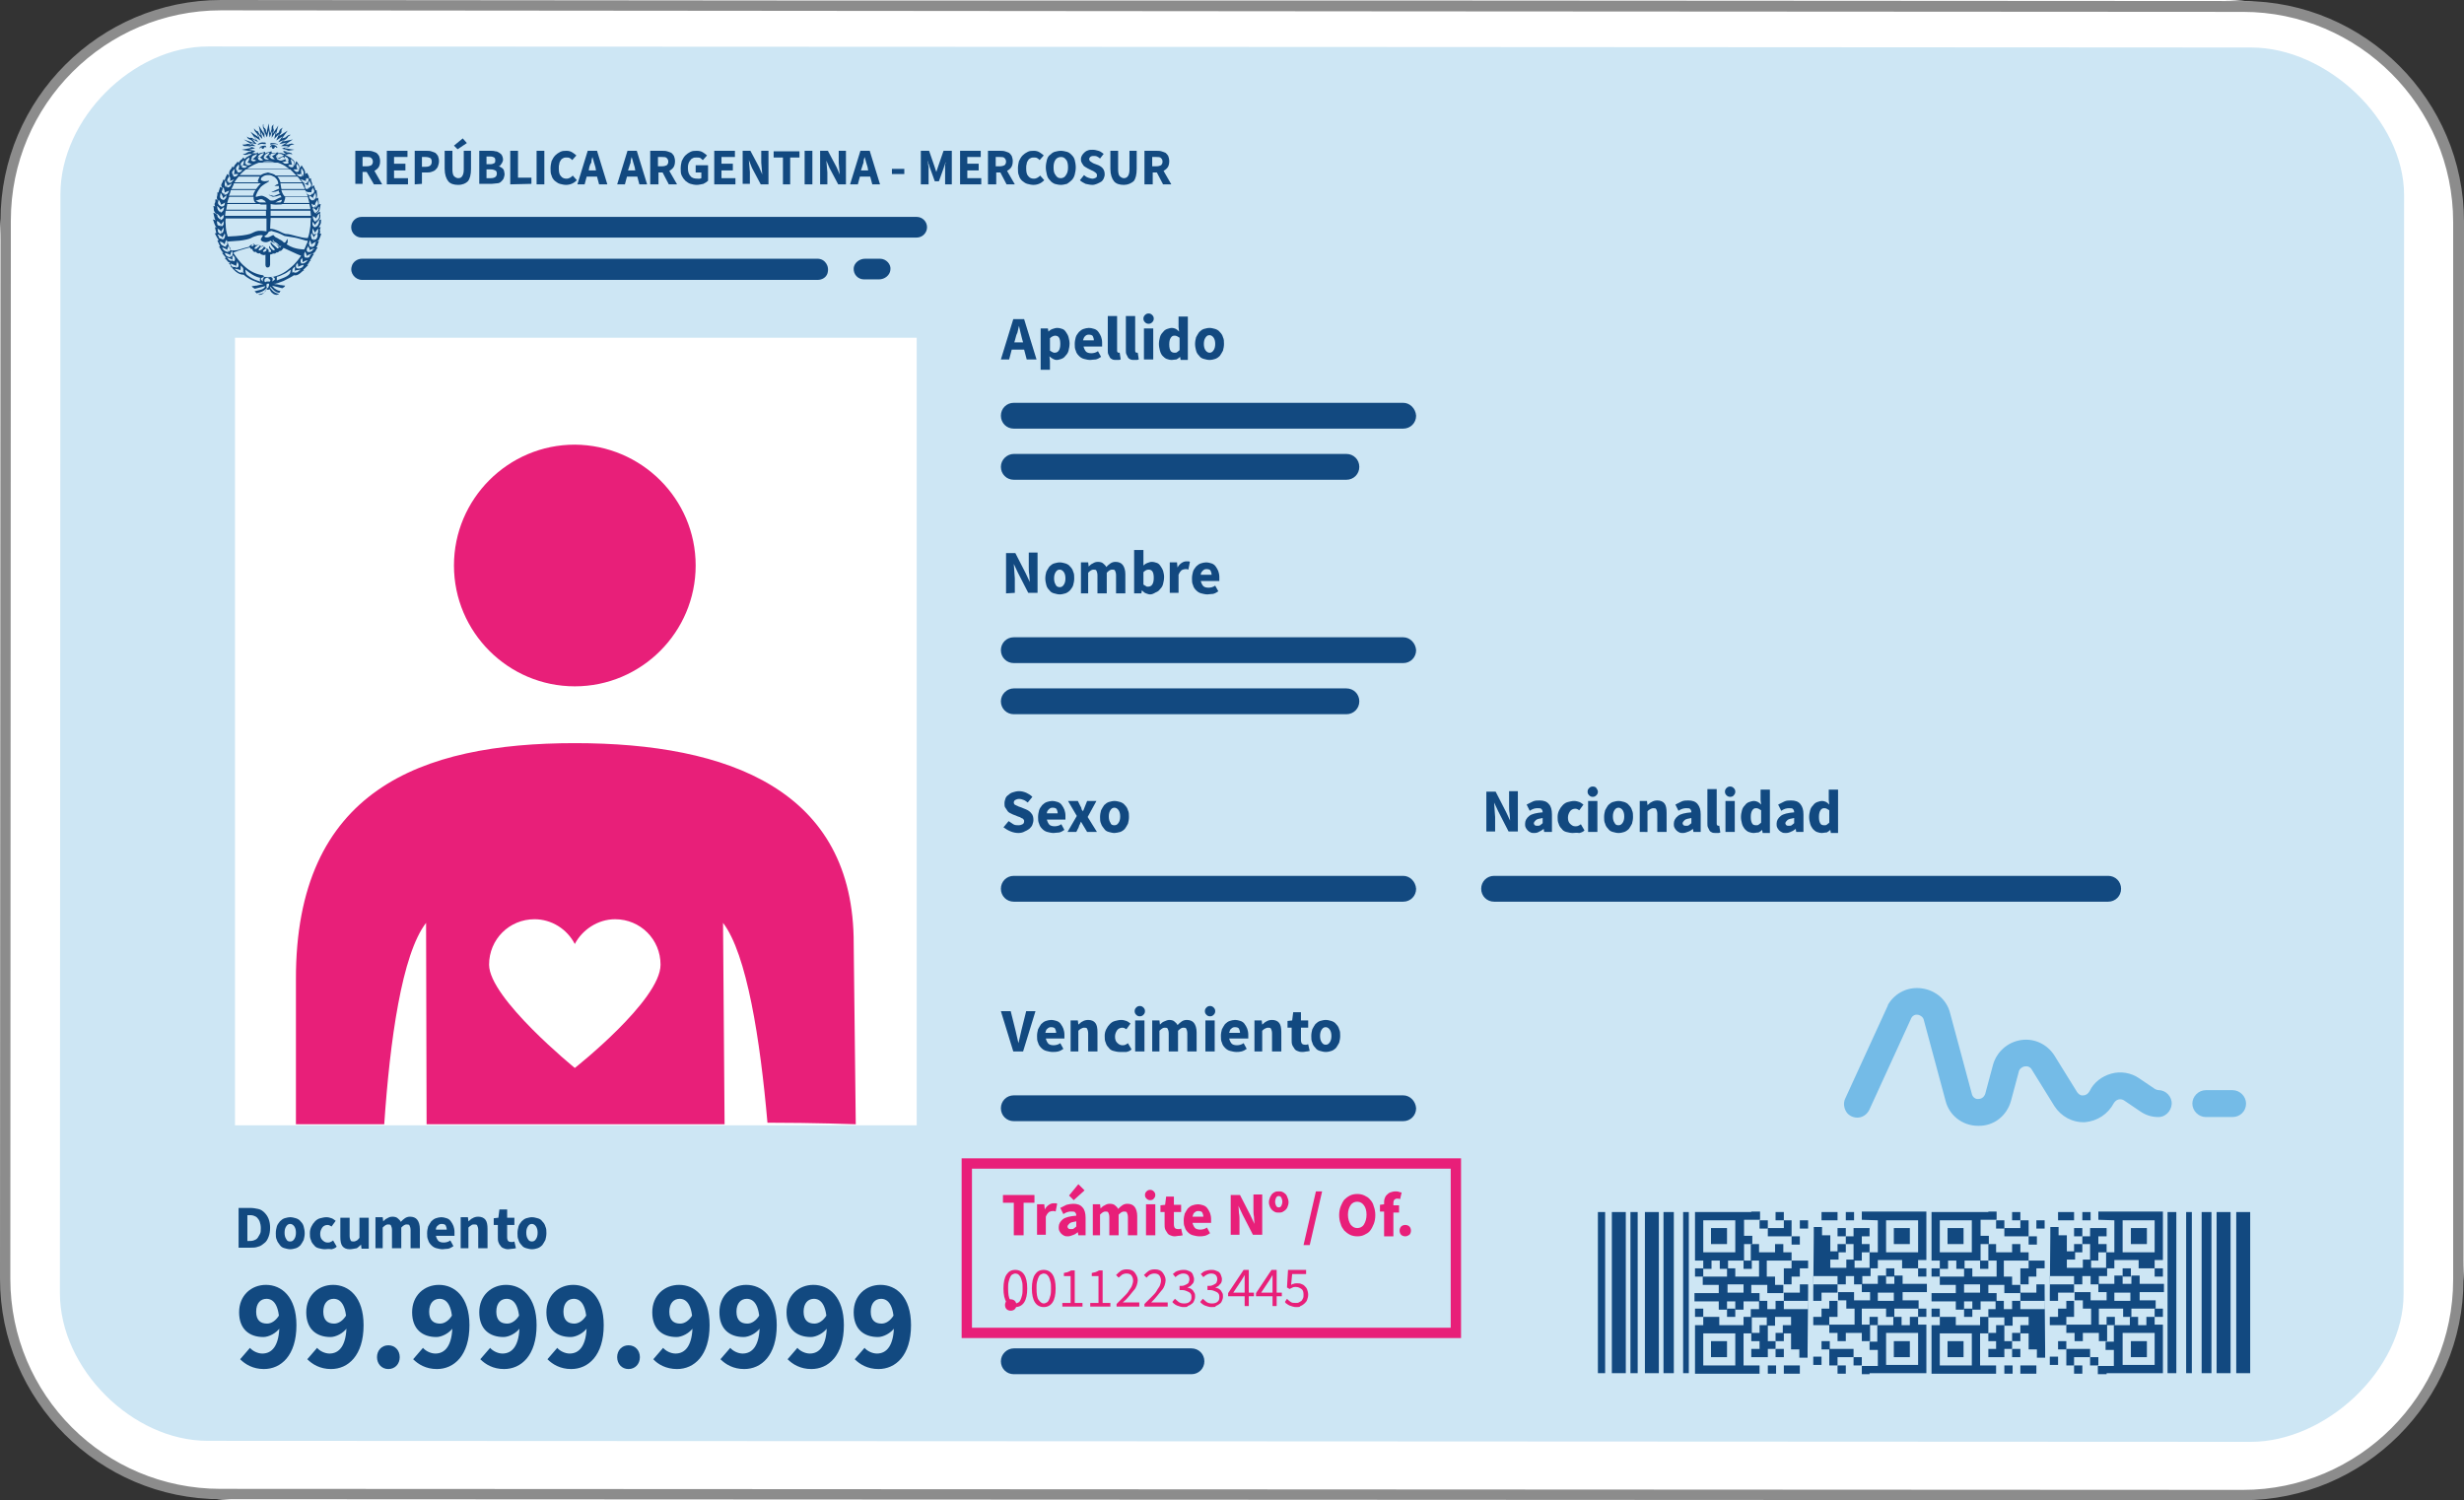 <?xml version="1.0" encoding="utf-8"?>
<!-- Generator: Adobe Illustrator 25.3.1, SVG Export Plug-In . SVG Version: 6.00 Build 0)  -->
<svg version="1.1" id="Capa_1" xmlns="http://www.w3.org/2000/svg" xmlns:xlink="http://www.w3.org/1999/xlink" x="0px" y="0px"
	 viewBox="0 0 477.1 290.5" style="enable-background:new 0 0 477.1 290.5;" xml:space="preserve">
<rect x="0" y="0" width="477.1" height="290.5" fill="#333333" stroke="none"/>
<style type="text/css">
	.st0{fill:#FFFFFF;}
	.st1{fill:#8C8C8C;}
	.st2{fill:#CDE6F4;}
	.st3{fill:#124980;}
	.st4{fill:#E81F79;}
	.st5{fill-rule:evenodd;clip-rule:evenodd;fill:#124980;}
	.st6{fill:#74BBE7;}
	.st7{fill:none;stroke:#E81F79;stroke-width:2;stroke-miterlimit:10;}
	.st8{display:none;}
	.st9{display:inline;opacity:0.3;}
</style>
<g id="Layer_1">
	<g>
		<path class="st0" d="M430.5,290.5H46.6C21,290.5,0,269.5,0,243.9V46.6C0,21,21,0,46.6,0h383.9c25.6,0,46.6,21,46.6,46.6v197.3
			C477.1,269.5,456.1,290.5,430.5,290.5z"/>
		<g>
			<path class="st1" d="M42.8,2l112.7,0.1l116.1,0.1l162.7,0.1C456.7,2.3,475,20.6,475,43v204.8c0,22.4-18.3,40.7-40.7,40.7
				l-391.6-0.2C20.2,288.3,2,270.1,2,247.6L2.1,42.7C2.1,20.2,20.4,2,42.8,2L42.8,2 M42.8,0C19.3,0,0.1,19.2,0.1,42.7L0,247.6
				c0,23.5,19.2,42.7,42.7,42.7l391.6,0.2l0,0c23.5,0,42.7-19.2,42.7-42.7l0.1-204.9c0-23.5-19.2-42.7-42.7-42.7L271.7,0.1H155.5
				L42.8,0L42.8,0L42.8,0z"/>
		</g>
		<path class="st2" d="M263.2,9.1l172.7,0.1c14.6,0,29.6,14,29.6,28.6l-0.1,212.8c0,14.6-15,28.6-29.6,28.6L40.2,279
			c-14.6,0-28.6-14-28.6-28.6l0.1-212.8C11.7,23,25.7,9,40.3,9L263.2,9.1z"/>
		<g>
			<path class="st3" d="M260.7,87.9h-64.4c-1.3,0-2.5,1.1-2.5,2.5s1.1,2.5,2.5,2.5h64.4c1.4,0,2.5-1.1,2.5-2.5
				S262.1,87.9,260.7,87.9L260.7,87.9z"/>
			<path class="st3" d="M271.7,78h-75.4c-1.4,0-2.5,1.1-2.5,2.5s1.1,2.5,2.5,2.5h75.4c1.4,0,2.5-1.1,2.5-2.5
				C274.1,79.1,273,78,271.7,78L271.7,78z"/>
		</g>
		<path class="st3" d="M230.7,261.1h-34.4c-1.3,0-2.5,1.1-2.5,2.5s1.1,2.5,2.5,2.5h34.4c1.4,0,2.5-1.1,2.5-2.5
			C233.2,262.2,232.1,261.1,230.7,261.1L230.7,261.1z"/>
		<g>
			<path class="st3" d="M177.5,42H70c-1.1,0-2,0.9-2,2s0.9,2,2,2h107.5c1.1,0,2-0.9,2-2S178.6,42,177.5,42L177.5,42z"/>
			<path class="st3" d="M90.9,33.9"/>
			<path class="st3" d="M158.3,50.1H70.1c-0.9,0-1.8,0.6-2,1.5c-0.4,1.3,0.7,2.6,2,2.6h88.2c0.8,0,1.6-0.4,1.9-1.2
				C160.7,51.5,159.7,50.1,158.3,50.1L158.3,50.1z"/>
			<path class="st3" d="M170.4,50.1h-2.9c-1.1,0-2.1,0.8-2.2,1.8c-0.1,1.2,0.8,2.2,2,2.2h2.9c1.1,0,2.1-0.8,2.2-1.8
				C172.6,51.2,171.6,50.1,170.4,50.1L170.4,50.1z"/>
		</g>
		<rect x="45.5" y="65.4" class="st0" width="132" height="152.5"/>
		<g>
			<path class="st3" d="M46.5,263.2l1.9-2.2c0.5,0.6,1.5,1.1,2.4,1.1c1.8,0,3.3-1.4,3.3-5.6c0-3.9-1.2-5-2.5-5c-1.1,0-2,0.8-2,2.5
				s0.9,2.3,2.1,2.3c0.8,0,1.7-0.5,2.4-1.7l0.2,2.4c-0.8,1.2-2.3,1.9-3.3,1.9c-2.7,0-4.7-1.5-4.7-4.8s2.4-5.3,5.2-5.3
				c3,0,5.9,2.3,5.9,7.8c0,5.9-3,8.5-6.3,8.5C49,265.1,47.5,264.2,46.5,263.2z"/>
			<path class="st3" d="M59.5,263.2l1.9-2.2c0.5,0.6,1.5,1.1,2.4,1.1c1.8,0,3.3-1.4,3.3-5.6c0-3.9-1.2-5-2.5-5c-1.1,0-2,0.8-2,2.5
				s0.9,2.3,2.1,2.3c0.8,0,1.7-0.5,2.4-1.7l0.2,2.4c-0.8,1.2-2.3,1.9-3.3,1.9c-2.7,0-4.7-1.5-4.7-4.8s2.4-5.3,5.2-5.3
				c3,0,5.9,2.3,5.9,7.8c0,5.9-3,8.5-6.3,8.5C62,265.1,60.5,264.2,59.5,263.2z"/>
			<path class="st3" d="M73,262.8c0-1.3,0.9-2.3,2.2-2.3s2.2,1,2.2,2.3s-0.9,2.3-2.2,2.3S73,264.1,73,262.8z"/>
			<path class="st3" d="M80,263.2l1.9-2.2c0.5,0.6,1.5,1.1,2.4,1.1c1.8,0,3.3-1.4,3.3-5.6c0-3.9-1.2-5-2.5-5c-1.1,0-2,0.8-2,2.5
				s0.9,2.3,2.1,2.3c0.8,0,1.7-0.5,2.4-1.7l0.2,2.4c-0.8,1.2-2.3,1.9-3.3,1.9c-2.7,0-4.7-1.5-4.7-4.8s2.4-5.3,5.2-5.3
				c3,0,5.9,2.3,5.9,7.8c0,5.9-3,8.5-6.3,8.5C82.5,265.1,81,264.2,80,263.2z"/>
			<path class="st3" d="M93,263.2l1.9-2.2c0.5,0.6,1.5,1.1,2.4,1.1c1.8,0,3.3-1.4,3.3-5.6c0-3.9-1.2-5-2.5-5c-1.1,0-2,0.8-2,2.5
				s0.9,2.3,2.1,2.3c0.8,0,1.7-0.5,2.4-1.7l0.2,2.4c-0.8,1.2-2.3,1.9-3.3,1.9c-2.7,0-4.7-1.5-4.7-4.8s2.4-5.3,5.2-5.3
				c3,0,5.9,2.3,5.9,7.8c0,5.9-3,8.5-6.3,8.5C95.5,265.1,94,264.2,93,263.2z"/>
			<path class="st3" d="M106,263.2l1.9-2.2c0.5,0.6,1.5,1.1,2.4,1.1c1.8,0,3.3-1.4,3.3-5.6c0-3.9-1.2-5-2.5-5c-1.1,0-2,0.8-2,2.5
				s0.9,2.3,2.1,2.3c0.8,0,1.7-0.5,2.4-1.7l0.2,2.4c-0.8,1.2-2.3,1.9-3.3,1.9c-2.7,0-4.7-1.5-4.7-4.8s2.4-5.3,5.2-5.3
				c3,0,5.9,2.3,5.9,7.8c0,5.9-3,8.5-6.3,8.5C108.5,265.1,107,264.2,106,263.2z"/>
			<path class="st3" d="M119.5,262.8c0-1.3,0.9-2.3,2.2-2.3s2.2,1,2.2,2.3s-0.9,2.3-2.2,2.3S119.5,264.1,119.5,262.8z"/>
			<path class="st3" d="M126.5,263.2l1.9-2.2c0.5,0.6,1.5,1.1,2.4,1.1c1.8,0,3.3-1.4,3.3-5.6c0-3.9-1.2-5-2.5-5c-1.1,0-2,0.8-2,2.5
				s0.9,2.3,2.1,2.3c0.8,0,1.7-0.5,2.4-1.7l0.2,2.4c-0.8,1.2-2.3,1.9-3.3,1.9c-2.7,0-4.7-1.5-4.7-4.8s2.4-5.3,5.2-5.3
				c3,0,5.9,2.3,5.9,7.8c0,5.9-3,8.5-6.3,8.5C129,265.1,127.4,264.2,126.5,263.2z"/>
			<path class="st3" d="M139.5,263.2l1.9-2.2c0.5,0.6,1.5,1.1,2.4,1.1c1.8,0,3.3-1.4,3.3-5.6c0-3.9-1.2-5-2.5-5c-1.1,0-2,0.8-2,2.5
				s0.9,2.3,2.1,2.3c0.8,0,1.7-0.5,2.4-1.7l0.2,2.4c-0.8,1.2-2.3,1.9-3.3,1.9c-2.7,0-4.7-1.5-4.7-4.8s2.4-5.3,5.2-5.3
				c3,0,5.9,2.3,5.9,7.8c0,5.9-3,8.5-6.3,8.5C142,265.1,140.5,264.2,139.5,263.2z"/>
			<path class="st3" d="M152.5,263.2l1.9-2.2c0.5,0.6,1.5,1.1,2.4,1.1c1.8,0,3.3-1.4,3.3-5.6c0-3.9-1.2-5-2.5-5c-1.1,0-2,0.8-2,2.5
				s0.9,2.3,2.1,2.3c0.8,0,1.7-0.5,2.4-1.7l0.2,2.4c-0.8,1.2-2.3,1.9-3.3,1.9c-2.7,0-4.7-1.5-4.7-4.8s2.4-5.3,5.2-5.3
				c3,0,5.9,2.3,5.9,7.8c0,5.9-3,8.5-6.3,8.5C155,265.1,153.5,264.2,152.5,263.2z"/>
			<path class="st3" d="M165.5,263.2l1.9-2.2c0.5,0.6,1.5,1.1,2.4,1.1c1.8,0,3.3-1.4,3.3-5.6c0-3.9-1.2-5-2.5-5c-1.1,0-2,0.8-2,2.5
				s0.9,2.3,2.1,2.3c0.8,0,1.7-0.5,2.4-1.7l0.2,2.4c-0.8,1.2-2.3,1.9-3.3,1.9c-2.7,0-4.7-1.5-4.7-4.8s2.4-5.3,5.2-5.3
				c3,0,5.9,2.3,5.9,7.8c0,5.9-3,8.5-6.3,8.5C168,265.1,166.5,264.2,165.5,263.2z"/>
		</g>
		<g>
			<rect x="315.7" y="234.7" class="st3" width="1.4" height="31.2"/>
			<rect x="318.5" y="234.7" class="st3" width="2.7" height="31.2"/>
			<rect x="309.4" y="234.7" class="st3" width="1.4" height="31.2"/>
			<rect x="312.1" y="234.7" class="st3" width="2.7" height="31.2"/>
			<rect x="322.1" y="234.7" class="st3" width="2" height="31.2"/>
			<rect x="325.9" y="234.7" class="st3" width="1.1" height="31.2"/>
			<rect x="429.2" y="234.7" class="st3" width="2.7" height="31.2"/>
			<rect x="433" y="234.7" class="st3" width="2.7" height="31.2"/>
			<rect x="426.3" y="234.7" class="st3" width="1.9" height="31.2"/>
			<rect x="423.3" y="234.7" class="st3" width="1.1" height="31.2"/>
			<rect x="419.7" y="234.7" class="st3" width="1.7" height="31.2"/>
			<g>
				<rect x="331.3" y="237.8" class="st3" width="3.1" height="3.1"/>
				<path class="st3" d="M350.1,245.6v1.6 M350.1,234.7v1.6h-1.6v1.6h1.6v6.3"/>
				<rect x="331.3" y="259.7" class="st3" width="3.1" height="3.1"/>
				<rect x="342.3" y="264.4" class="st3" width="1.6" height="1.6"/>
				<rect x="343.8" y="258.1" class="st3" width="1.6" height="1.6"/>
				<rect x="343.8" y="261.2" class="st3" width="1.6" height="1.6"/>
				<rect x="328.2" y="253.4" class="st3" width="1.6" height="1.6"/>
				<rect x="328.2" y="245.6" class="st3" width="1.6" height="1.6"/>
				<polygon class="st3" points="345.4,236.3 345.4,237.8 342.3,237.8 342.3,239.4 346.9,239.4 346.9,237.8 346.9,236.3 				"/>
				<path class="st3" d="M350.1,250.3v-1.6h-1.6v1.6h-3.1v1.6h4.7v1.6h-4.7v-1.6h-1.6v1.6h-1.6v-1.6h-1.6v1.6H339v1.6h3.1v1.6h1.6
					V255h3.1v1.6h-1.6v1.6h1.6v3.1h1.6v1.6h1.6v-1.6 M348.5,259.7V255"/>
				<polygon class="st3" points="348.5,244.1 346.9,244.1 346.9,245.6 345.4,245.6 345.4,247.2 345.4,248.7 346.9,248.7 
					346.9,247.2 348.5,247.2 348.5,245.6 350.1,245.6 350.1,244.1 				"/>
				<rect x="345.4" y="264.4" class="st3" width="3.1" height="1.6"/>
				<rect x="340.7" y="236.3" class="st3" width="1.6" height="1.6"/>
				<rect x="334.4" y="253.4" class="st3" width="1.6" height="1.6"/>
				<path class="st3" d="M337.6,264.4v-6.2h1.6V255h-1.6v1.6h-4.7V255h-3.1v1.6h-1.6v9.4h12.5v-1.6H337.6z M336,264.4h-6.2v-6.2h6.2
					V264.4z"/>
				<rect x="337.6" y="244.1" class="st3" width="1.6" height="1.6"/>
				<path class="st3" d="M339.1,234.7h-10.9v9.4h1.6v1.6h1.6v-1.6h1.6v1.6h1.6v-1.6h3.1v-3.2h1.6v-1.6h-1.6v-3.1h3.1v-1.6h-1.7
					V234.7z M336,242.5h-6.2v-6.2h6.2V242.5z"/>
				<rect x="346.9" y="239.4" class="st3" width="1.6" height="1.6"/>
				<rect x="343.8" y="234.7" class="st3" width="1.6" height="1.6"/>
				<path class="st3" d="M346.9,244.1v-1.6h-1.6v-1.6h-1.6v1.6h-3.1v-1.6H339v3.2h1.6v3.1H336v-1.6h-1.6v1.6h-4.7v1.6h3.1v1.6h-4.7
					v1.6h4.7v1.6h1.6V252h1.6v1.6h1.6V252h3.1v-1.6h-1.6v-1.6h3.1v1.6h3.1v-1.6h-1.6v-1.6h-1.6v-3.1L346.9,244.1L346.9,244.1z
					 M337.6,250.3h-3.1v-1.6h3.1V250.3z"/>
				<polygon class="st3" points="342.3,259.7 342.3,258.1 342.3,256.6 340.7,256.6 340.7,258.1 339.1,258.1 339.1,259.7 
					340.7,259.7 340.7,261.2 339.1,261.2 339.1,262.8 342.3,262.8 342.3,261.2 343.8,261.2 343.8,259.7 				"/>
			</g>
			<g>
				<rect x="366.7" y="259.7" class="st3" width="3.1" height="3.1"/>
				<path class="st3" d="M351.1,255v-1.6 M351.1,265.9v-1.6h1.6v-1.6h-1.6v-6.3"/>
				<rect x="366.7" y="237.8" class="st3" width="3.1" height="3.1"/>
				<rect x="357.4" y="234.7" class="st3" width="1.6" height="1.6"/>
				<rect x="355.8" y="240.9" class="st3" width="1.6" height="1.6"/>
				<rect x="355.8" y="237.8" class="st3" width="1.6" height="1.6"/>
				<rect x="371.4" y="245.6" class="st3" width="1.6" height="1.6"/>
				<rect x="371.4" y="253.4" class="st3" width="1.6" height="1.6"/>
				<polygon class="st3" points="355.8,264.4 355.8,262.8 358.9,262.8 358.9,261.2 354.2,261.2 354.2,262.8 354.2,264.4 				"/>
				<path class="st3" d="M351.1,250.3v1.6h1.6v-1.6h3.1v-1.6h-4.7v-1.6h4.7v1.6h1.6v-1.6h1.6v1.6h1.6v-1.6h1.6v-1.6h-3.1v-1.6h-1.6
					v1.6h-3.1v-1.6h1.6v-1.6h-1.6v-3.1h-1.6v-1.6h-1.6v1.6 M352.7,240.9v4.7"/>
				<polygon class="st3" points="352.7,256.6 354.2,256.6 354.2,255 355.8,255 355.8,253.4 355.8,251.9 354.2,251.9 354.2,253.4 
					352.7,253.4 352.7,255 351.1,255 351.1,256.6 				"/>
				<rect x="352.7" y="234.7" class="st3" width="3.1" height="1.6"/>
				<rect x="358.9" y="262.8" class="st3" width="1.6" height="1.6"/>
				<rect x="365.2" y="245.6" class="st3" width="1.6" height="1.6"/>
				<path class="st3" d="M363.6,236.3v6.2H362v3.1h1.6V244h4.7v1.6h3.1V244h1.6v-9.4h-12.5v1.6L363.6,236.3z M365.2,236.3h6.2v6.2
					h-6.2V236.3z"/>
				<rect x="362" y="255" class="st3" width="1.6" height="1.6"/>
				<path class="st3" d="M362,265.9h11v-9.4h-1.6V255h-1.6v1.6h-1.6V255h-1.6v1.6h-3.1v3.2H362v1.6h1.6v3.1h-3.1v1.6h1.5V265.9z
					 M365.2,258.1h6.2v6.2h-6.2V258.1z"/>
				<rect x="352.7" y="259.7" class="st3" width="1.6" height="1.6"/>
				<rect x="355.8" y="264.4" class="st3" width="1.6" height="1.6"/>
				<path class="st3" d="M354.2,256.5v1.6h1.6v1.6h1.6v-1.6h3.1v1.6h1.6v-3.2h-1.6v-3.1h4.7v1.6h1.6v-1.6h4.7v-1.6h-3.1v-1.6h4.7
					v-1.6h-4.7V247h-1.6v1.6h-1.6V247h-1.6v1.6h-3.1v1.6h1.6v1.6H359v-1.6h-3.1v1.6h1.6v1.6h1.6v3.1H354.2z M363.6,250.3h3.1v1.6
					h-3.1V250.3z"/>
				<polygon class="st3" points="358.9,240.9 358.9,242.5 358.9,244.1 360.5,244.1 360.5,242.5 362,242.5 362,240.9 360.5,240.9 
					360.5,239.4 362,239.4 362,237.8 358.9,237.8 358.9,239.4 357.4,239.4 357.4,240.9 				"/>
			</g>
			<g>
				<rect x="377.1" y="237.8" class="st3" width="3.1" height="3.1"/>
				<path class="st3" d="M395.9,245.6v1.6 M395.9,234.7v1.6h-1.6v1.6h1.6v6.3"/>
				<rect x="377.1" y="259.7" class="st3" width="3.1" height="3.1"/>
				<rect x="388.1" y="264.4" class="st3" width="1.6" height="1.6"/>
				<rect x="389.6" y="258.1" class="st3" width="1.6" height="1.6"/>
				<rect x="389.6" y="261.2" class="st3" width="1.6" height="1.6"/>
				<rect x="374" y="253.4" class="st3" width="1.6" height="1.6"/>
				<rect x="374" y="245.6" class="st3" width="1.6" height="1.6"/>
				<polygon class="st3" points="391.2,236.3 391.2,237.8 388.1,237.8 388.1,239.4 392.8,239.4 392.8,237.8 392.8,236.3 				"/>
				<path class="st3" d="M395.9,250.3v-1.6h-1.6v1.6h-3.1v1.6h4.7v1.6h-4.7v-1.6h-1.6v1.6H388v-1.6h-1.6v1.6H385v1.6h3.1v1.6h1.6
					V255h3.1v1.6h-1.6v1.6h1.6v3.1h1.6v1.6h1.6v-1.6 M394.3,259.7V255"/>
				<polygon class="st3" points="394.3,244.1 392.8,244.1 392.8,245.6 391.2,245.6 391.2,247.2 391.2,248.7 392.8,248.7 
					392.8,247.2 394.3,247.2 394.3,245.6 395.9,245.6 395.9,244.1 				"/>
				<rect x="391.2" y="264.4" class="st3" width="3.1" height="1.6"/>
				<rect x="386.5" y="236.3" class="st3" width="1.6" height="1.6"/>
				<rect x="380.3" y="253.4" class="st3" width="1.6" height="1.6"/>
				<path class="st3" d="M383.4,264.4v-6.2h1.6V255h-1.6v1.6h-4.7V255h-3.1v1.6H374v9.4h12.5v-1.6H383.4z M381.8,264.4h-6.2v-6.2
					h6.2V264.4z"/>
				<rect x="383.4" y="244.1" class="st3" width="1.6" height="1.6"/>
				<path class="st3" d="M385,234.7h-11v9.4h1.6v1.6h1.6v-1.6h1.6v1.6h1.6v-1.6h3.1v-3.2h1.6v-1.6h-1.6v-3.1h3.1v-1.6H385V234.7z
					 M381.8,242.5h-6.2v-6.2h6.2V242.5z"/>
				<rect x="392.8" y="239.4" class="st3" width="1.6" height="1.6"/>
				<rect x="389.6" y="234.7" class="st3" width="1.6" height="1.6"/>
				<path class="st3" d="M392.8,244.1v-1.6h-1.6v-1.6h-1.6v1.6h-3.1v-1.6H385v3.2h1.6v3.1h-4.7v-1.6h-1.6v1.6h-4.7v1.6h3.1v1.6H374
					v1.6h4.7v1.6h1.6V252h1.6v1.6h1.6V252h3.1v-1.6H385v-1.6h3.1v1.6h3.1v-1.6h-1.6v-1.6H388v-3.1L392.8,244.1L392.8,244.1z
					 M383.4,250.3h-3.1v-1.6h3.1V250.3z"/>
				<polygon class="st3" points="388.1,259.7 388.1,258.1 388.1,256.6 386.5,256.6 386.5,258.1 385,258.1 385,259.7 386.5,259.7 
					386.5,261.2 385,261.2 385,262.8 388.1,262.8 388.1,261.2 389.6,261.2 389.6,259.7 				"/>
			</g>
			<g>
				<rect x="412.6" y="259.7" class="st3" width="3.1" height="3.1"/>
				<path class="st3" d="M396.9,255v-1.6 M396.9,265.9v-1.6h1.6v-1.6h-1.6v-6.3"/>
				<rect x="412.6" y="237.8" class="st3" width="3.1" height="3.1"/>
				<rect x="403.2" y="234.7" class="st3" width="1.6" height="1.6"/>
				<rect x="401.6" y="240.9" class="st3" width="1.6" height="1.6"/>
				<rect x="401.6" y="237.8" class="st3" width="1.6" height="1.6"/>
				<rect x="417.2" y="245.6" class="st3" width="1.6" height="1.6"/>
				<rect x="417.2" y="253.4" class="st3" width="1.6" height="1.6"/>
				<polygon class="st3" points="401.6,264.4 401.6,262.8 404.7,262.8 404.7,261.2 400.1,261.2 400.1,262.8 400.1,264.4 				"/>
				<path class="st3" d="M396.9,250.3v1.6h1.6v-1.6h3.1v-1.6h-4.7v-1.6h4.7v1.6h1.6v-1.6h1.6v1.6h1.6v-1.6h1.6v-1.6h-3.1v-1.6h-1.6
					v1.6h-3.1v-1.6h1.6v-1.6h-1.6v-3.1h-1.6v-1.6H397v1.6 M398.5,240.9v4.7"/>
				<polygon class="st3" points="398.5,256.6 400.1,256.6 400.1,255 401.6,255 401.6,253.4 401.6,251.9 400.1,251.9 400.1,253.4 
					398.5,253.4 398.5,255 396.9,255 396.9,256.6 				"/>
				<rect x="398.5" y="234.7" class="st3" width="3.1" height="1.6"/>
				<rect x="404.7" y="262.8" class="st3" width="1.6" height="1.6"/>
				<rect x="411" y="245.6" class="st3" width="1.6" height="1.6"/>
				<path class="st3" d="M409.4,236.3v6.2h-1.6v3.1h1.6V244h4.7v1.6h3.1V244h1.6v-9.4h-12.5v1.6L409.4,236.3z M411,236.3h6.2v6.2
					H411V236.3z"/>
				<rect x="407.9" y="255" class="st3" width="1.6" height="1.6"/>
				<path class="st3" d="M407.9,265.9h10.9v-9.4h-1.6V255h-1.6v1.6H414V255h-1.6v1.6h-3.1v3.2h-1.6v1.6h1.6v3.1h-3.1v1.6h1.7V265.9z
					 M411,258.1h6.2v6.2H411V258.1z"/>
				<rect x="398.5" y="259.7" class="st3" width="1.6" height="1.6"/>
				<rect x="401.6" y="264.4" class="st3" width="1.6" height="1.6"/>
				<path class="st3" d="M400.1,256.5v1.6h1.6v1.6h1.6v-1.6h3.1v1.6h1.6v-3.2h-1.6v-3.1h4.7v1.6h1.6v-1.6h4.7v-1.6h-3.1v-1.6h4.7
					v-1.6h-4.7V247h-1.6v1.6H411V247h-1.6v1.6h-3.1v1.6h1.6v1.6h-3.1v-1.6h-3.1v1.6h1.6v1.6h1.6v3.1H400.1z M409.4,250.3h3.1v1.6
					h-3.1V250.3z"/>
				<polygon class="st3" points="404.7,240.9 404.7,242.5 404.7,244.1 406.3,244.1 406.3,242.5 407.9,242.5 407.9,240.9 
					406.3,240.9 406.3,239.4 407.9,239.4 407.9,237.8 404.7,237.8 404.7,239.4 403.2,239.4 403.2,240.9 				"/>
			</g>
		</g>
		<g>
			<path class="st3" d="M193.8,69.6l2.4-7.8h2.1l2.4,7.8h-1.9l-0.5-1.9h-2.4l-0.5,1.9H193.8z M196.6,65.6l-0.2,0.7h1.7l-0.2-0.7
				c-0.1-0.4-0.2-0.8-0.3-1.2s-0.2-0.9-0.3-1.3l0,0c-0.1,0.4-0.2,0.8-0.3,1.3C196.8,64.8,196.7,65.2,196.6,65.6z"/>
			<path class="st3" d="M201.5,71.8v-8.2h1.4l0.1,0.6l0,0c0.2-0.2,0.5-0.4,0.8-0.5s0.6-0.2,0.9-0.2c0.4,0,0.7,0.1,1,0.2
				c0.3,0.1,0.5,0.3,0.7,0.6c0.2,0.3,0.4,0.6,0.5,1s0.2,0.8,0.2,1.2c0,0.5-0.1,1-0.2,1.4c-0.1,0.4-0.3,0.7-0.6,1
				c-0.2,0.3-0.5,0.5-0.8,0.6s-0.6,0.2-0.9,0.2c-0.3,0-0.5-0.1-0.7-0.2s-0.5-0.3-0.7-0.5l0.1,0.9v1.7h-1.8V71.8z M204.2,68.3
				c0.3,0,0.6-0.1,0.8-0.4s0.3-0.7,0.3-1.3c0-1.1-0.3-1.6-1-1.6c-0.3,0-0.7,0.2-1,0.5v2.4c0.2,0.1,0.3,0.2,0.5,0.3
				S204.1,68.3,204.2,68.3z"/>
			<path class="st3" d="M211.1,69.7c-0.4,0-0.8-0.1-1.2-0.2s-0.7-0.3-1-0.6c-0.3-0.3-0.5-0.6-0.6-1c-0.2-0.4-0.2-0.8-0.2-1.3
				s0.1-0.9,0.2-1.3s0.4-0.7,0.6-1c0.3-0.3,0.6-0.5,0.9-0.6c0.3-0.1,0.7-0.2,1-0.2c0.4,0,0.8,0.1,1.1,0.2c0.3,0.1,0.6,0.3,0.8,0.6
				c0.2,0.3,0.4,0.6,0.5,0.9s0.2,0.7,0.2,1.1c0,0.2,0,0.3,0,0.5s0,0.3,0,0.3h-3.6c0.1,0.4,0.3,0.8,0.5,1s0.6,0.3,1,0.3
				s0.9-0.1,1.3-0.4l0.6,1.1c-0.3,0.2-0.6,0.4-1,0.5C211.8,69.6,211.4,69.7,211.1,69.7z M209.7,65.9h2.1c0-0.3-0.1-0.6-0.2-0.8
				s-0.4-0.3-0.8-0.3c-0.3,0-0.5,0.1-0.7,0.3S209.8,65.5,209.7,65.9z"/>
			<path class="st3" d="M216.2,69.7c-0.3,0-0.6,0-0.8-0.1s-0.4-0.2-0.5-0.4s-0.2-0.4-0.3-0.6s-0.1-0.5-0.1-0.8v-6.6h1.8v6.6
				c0,0.2,0,0.3,0.1,0.4s0.1,0.1,0.2,0.1h0.1h0.1l0.2,1.3c-0.1,0-0.2,0.1-0.4,0.1C216.6,69.7,216.4,69.7,216.2,69.7z"/>
			<path class="st3" d="M219.7,69.7c-0.3,0-0.6,0-0.8-0.1s-0.4-0.2-0.5-0.4s-0.2-0.4-0.3-0.6s-0.1-0.5-0.1-0.8v-6.6h1.8v6.6
				c0,0.2,0,0.3,0.1,0.4s0.1,0.1,0.2,0.1h0.1h0.1l0.2,1.3c-0.1,0-0.2,0.1-0.4,0.1C220,69.7,219.9,69.7,219.7,69.7z"/>
			<path class="st3" d="M222.4,62.7c-0.3,0-0.5-0.1-0.7-0.3s-0.3-0.4-0.3-0.7s0.1-0.5,0.3-0.7s0.4-0.3,0.7-0.3s0.5,0.1,0.7,0.3
				s0.3,0.4,0.3,0.7s-0.1,0.5-0.3,0.7C222.9,62.6,222.7,62.7,222.4,62.7z M221.5,69.6v-6h1.8v6H221.5z"/>
			<path class="st3" d="M226.9,69.7c-0.4,0-0.7-0.1-1-0.2s-0.6-0.4-0.8-0.6s-0.4-0.6-0.5-1s-0.2-0.8-0.2-1.3s0.1-0.9,0.2-1.3
				c0.1-0.4,0.3-0.7,0.6-1c0.2-0.3,0.5-0.5,0.8-0.6s0.6-0.2,0.9-0.2c0.3,0,0.6,0.1,0.8,0.2c0.2,0.1,0.4,0.3,0.6,0.5l-0.1-0.9v-2h1.8
				v8.4h-1.4l-0.1-0.6l0,0c-0.2,0.2-0.5,0.4-0.7,0.5C227.5,69.6,227.2,69.7,226.9,69.7z M227.4,68.3c0.2,0,0.4,0,0.5-0.1
				s0.3-0.2,0.5-0.4v-2.4c-0.2-0.1-0.3-0.2-0.5-0.3c-0.2-0.1-0.3-0.1-0.5-0.1c-0.3,0-0.5,0.1-0.7,0.4s-0.3,0.7-0.3,1.3
				c0,0.6,0.1,1,0.3,1.3C226.8,68.1,227,68.3,227.4,68.3z"/>
			<path class="st3" d="M234.2,69.7c-0.4,0-0.7-0.1-1.1-0.2c-0.4-0.1-0.7-0.3-0.9-0.6c-0.3-0.3-0.5-0.6-0.6-1s-0.2-0.8-0.2-1.3
				s0.1-0.9,0.2-1.3c0.2-0.4,0.4-0.7,0.6-1c0.3-0.3,0.6-0.5,0.9-0.6c0.4-0.1,0.7-0.2,1.1-0.2s0.7,0.1,1.1,0.2
				c0.3,0.1,0.7,0.3,0.9,0.6c0.3,0.3,0.5,0.6,0.6,1c0.2,0.4,0.2,0.8,0.2,1.3s-0.1,0.9-0.2,1.3c-0.2,0.4-0.4,0.7-0.6,1
				c-0.3,0.3-0.6,0.5-0.9,0.6C235,69.6,234.6,69.7,234.2,69.7z M234.2,68.3c0.4,0,0.6-0.2,0.8-0.5s0.3-0.7,0.3-1.2s-0.1-0.9-0.3-1.2
				c-0.2-0.3-0.5-0.5-0.8-0.5c-0.4,0-0.6,0.2-0.8,0.5s-0.3,0.7-0.3,1.2s0.1,0.9,0.3,1.2C233.6,68.1,233.9,68.3,234.2,68.3z"/>
		</g>
		<g>
			<path class="st3" d="M46.2,241.7v-7.8h2.2c0.6,0,1.1,0.1,1.6,0.2s0.9,0.4,1.2,0.7s0.6,0.7,0.8,1.2s0.3,1.1,0.3,1.7
				c0,0.7-0.1,1.3-0.3,1.8s-0.4,0.9-0.8,1.2s-0.7,0.6-1.2,0.7c-0.5,0.2-1,0.2-1.6,0.2h-2.2V241.7z M47.9,240.3h0.3
				c0.3,0,0.6,0,0.9-0.1s0.5-0.2,0.7-0.4s0.3-0.5,0.5-0.8s0.2-0.7,0.2-1.2s-0.1-0.9-0.2-1.2c-0.1-0.3-0.3-0.6-0.5-0.8
				s-0.4-0.3-0.7-0.4s-0.6-0.1-0.9-0.1h-0.3V240.3z"/>
			<path class="st3" d="M56.2,241.9c-0.4,0-0.7-0.1-1.1-0.2c-0.4-0.1-0.7-0.3-0.9-0.6s-0.5-0.6-0.6-1c-0.2-0.4-0.2-0.8-0.2-1.3
				s0.1-0.9,0.2-1.3s0.4-0.7,0.6-1c0.3-0.3,0.6-0.5,0.9-0.6c0.4-0.1,0.7-0.2,1.1-0.2s0.7,0.1,1.1,0.2c0.3,0.1,0.7,0.3,0.9,0.6
				c0.3,0.3,0.5,0.6,0.6,1s0.2,0.8,0.2,1.3s-0.1,0.9-0.2,1.3c-0.2,0.4-0.4,0.7-0.6,1c-0.3,0.3-0.6,0.5-0.9,0.6
				C56.9,241.8,56.6,241.9,56.2,241.9z M56.2,240.4c0.4,0,0.6-0.2,0.8-0.5s0.3-0.7,0.3-1.2s-0.1-0.9-0.3-1.2s-0.5-0.5-0.8-0.5
				c-0.4,0-0.6,0.2-0.8,0.5s-0.3,0.7-0.3,1.2s0.1,0.9,0.3,1.2C55.6,240.3,55.8,240.4,56.2,240.4z"/>
			<path class="st3" d="M62.9,241.9c-0.4,0-0.8-0.1-1.2-0.2c-0.4-0.1-0.7-0.3-0.9-0.6c-0.3-0.3-0.5-0.6-0.6-1
				c-0.2-0.4-0.2-0.8-0.2-1.3s0.1-0.9,0.3-1.3s0.4-0.7,0.7-1s0.6-0.5,1-0.6s0.8-0.2,1.2-0.2s0.7,0.1,1,0.2c0.3,0.1,0.5,0.3,0.8,0.5
				l-0.8,1.1c-0.3-0.2-0.5-0.3-0.8-0.3c-0.4,0-0.8,0.2-1,0.5s-0.4,0.7-0.4,1.2s0.1,0.9,0.4,1.2c0.3,0.3,0.6,0.5,1,0.5
				c0.2,0,0.4,0,0.6-0.1c0.2-0.1,0.4-0.2,0.5-0.3l0.7,1.2c-0.3,0.3-0.6,0.4-1,0.5C63.6,241.8,63.2,241.9,62.9,241.9z"/>
			<path class="st3" d="M67.7,241.9c-0.6,0-1.1-0.2-1.4-0.6c-0.3-0.4-0.4-1-0.4-1.8v-3.7h1.8v3.5c0,0.4,0.1,0.7,0.2,0.9
				s0.3,0.2,0.6,0.2c0.2,0,0.4-0.1,0.6-0.2c0.2-0.1,0.3-0.3,0.5-0.5v-3.9h1.8v6H70l-0.1-0.8l0,0c-0.3,0.3-0.5,0.5-0.8,0.7
				C68.5,241.8,68.1,241.9,67.7,241.9z"/>
			<path class="st3" d="M72.7,241.7v-6h1.4l0.1,0.8l0,0c0.2-0.2,0.5-0.5,0.8-0.6c0.3-0.2,0.6-0.3,1-0.3s0.8,0.1,1,0.3
				s0.5,0.4,0.6,0.7c0.3-0.3,0.5-0.5,0.8-0.7s0.6-0.3,1-0.3c0.6,0,1.1,0.2,1.4,0.6c0.3,0.4,0.5,1,0.5,1.8v3.7h-1.8v-3.5
				c0-0.4-0.1-0.7-0.2-0.9s-0.3-0.2-0.6-0.2c-0.3,0-0.6,0.2-1,0.6v4h-1.8v-3.5c0-0.4-0.1-0.7-0.2-0.9s-0.3-0.2-0.6-0.2
				c-0.3,0-0.6,0.2-1,0.6v4L72.7,241.7L72.7,241.7z"/>
			<path class="st3" d="M85.7,241.9c-0.4,0-0.8-0.1-1.2-0.2c-0.4-0.1-0.7-0.3-1-0.6s-0.5-0.6-0.6-1c-0.2-0.4-0.2-0.8-0.2-1.3
				s0.1-0.9,0.2-1.3c0.2-0.4,0.4-0.7,0.6-1c0.3-0.3,0.6-0.5,0.9-0.6s0.7-0.2,1-0.2c0.4,0,0.8,0.1,1.1,0.2c0.3,0.1,0.6,0.3,0.8,0.6
				c0.2,0.3,0.4,0.6,0.5,0.9c0.1,0.3,0.2,0.7,0.2,1.1c0,0.2,0,0.3,0,0.5c0,0.1,0,0.3,0,0.3h-3.6c0.1,0.4,0.3,0.8,0.5,1
				s0.6,0.3,1,0.3s0.9-0.1,1.3-0.4l0.6,1.1c-0.3,0.2-0.6,0.4-1,0.5C86.4,241.8,86,241.9,85.7,241.9z M84.4,238.1h2.1
				c0-0.3-0.1-0.6-0.2-0.8s-0.4-0.3-0.8-0.3c-0.3,0-0.5,0.1-0.7,0.3C84.6,237.4,84.4,237.7,84.4,238.1z"/>
			<path class="st3" d="M89.2,241.7v-6h1.4l0.1,0.8l0,0c0.3-0.2,0.5-0.5,0.8-0.6c0.3-0.2,0.7-0.3,1.1-0.3c0.6,0,1.1,0.2,1.4,0.6
				c0.3,0.4,0.4,1,0.4,1.8v3.7h-1.8v-3.5c0-0.4-0.1-0.7-0.2-0.9s-0.3-0.2-0.6-0.2c-0.2,0-0.4,0-0.6,0.2c-0.2,0.1-0.3,0.2-0.5,0.4v4
				H89.2z"/>
			<path class="st3" d="M98.4,241.9c-0.4,0-0.7-0.1-0.9-0.2c-0.3-0.1-0.5-0.3-0.6-0.5c-0.2-0.2-0.3-0.4-0.4-0.7s-0.1-0.6-0.1-0.9
				v-2.4h-0.8v-1.3l0.9-0.1l0.2-1.6h1.5v1.6h1.4v1.4h-1.4v2.4c0,0.3,0.1,0.6,0.2,0.7c0.1,0.1,0.3,0.2,0.6,0.2c0.1,0,0.2,0,0.3,0
				c0.1,0,0.2-0.1,0.3-0.1l0.3,1.3c-0.2,0-0.3,0.1-0.6,0.1S98.7,241.9,98.4,241.9z"/>
			<path class="st3" d="M103,241.9c-0.4,0-0.7-0.1-1.1-0.2c-0.4-0.1-0.7-0.3-0.9-0.6c-0.3-0.3-0.5-0.6-0.6-1
				c-0.2-0.4-0.2-0.8-0.2-1.3s0.1-0.9,0.2-1.3s0.4-0.7,0.6-1c0.3-0.3,0.6-0.5,0.9-0.6c0.4-0.1,0.7-0.2,1.1-0.2s0.7,0.1,1.1,0.2
				s0.7,0.3,0.9,0.6c0.3,0.3,0.5,0.6,0.6,1c0.2,0.4,0.2,0.8,0.2,1.3s-0.1,0.9-0.2,1.3c-0.2,0.4-0.4,0.7-0.6,1
				c-0.3,0.3-0.6,0.5-0.9,0.6C103.8,241.8,103.4,241.9,103,241.9z M103,240.4c0.4,0,0.6-0.2,0.8-0.5c0.2-0.3,0.3-0.7,0.3-1.2
				s-0.1-0.9-0.3-1.2c-0.2-0.3-0.5-0.5-0.8-0.5c-0.4,0-0.6,0.2-0.8,0.5c-0.2,0.3-0.3,0.7-0.3,1.2s0.1,0.9,0.3,1.2
				C102.4,240.3,102.7,240.4,103,240.4z"/>
		</g>
		<g>
			<path class="st3" d="M260.7,133.3h-64.4c-1.3,0-2.5,1.1-2.5,2.5s1.1,2.5,2.5,2.5h64.4c1.4,0,2.5-1.1,2.5-2.5
				C263.2,134.4,262.1,133.3,260.7,133.3L260.7,133.3z"/>
			<path class="st3" d="M271.7,123.4h-75.4c-1.4,0-2.5,1.1-2.5,2.5s1.1,2.5,2.5,2.5h75.4c1.4,0,2.5-1.1,2.5-2.5
				C274.1,124.5,273,123.4,271.7,123.4L271.7,123.4z"/>
		</g>
		<g>
			<path class="st3" d="M194.8,114.9v-7.8h1.8l2,3.9l0.8,1.7l0,0c0-0.4-0.1-0.9-0.1-1.4c-0.1-0.5-0.1-1-0.1-1.5V107h1.7v7.8h-1.8
				l-2-3.9l-0.8-1.7l0,0c0,0.4,0.1,0.9,0.1,1.4s0.1,1,0.1,1.4v2.8L194.8,114.9L194.8,114.9z"/>
			<path class="st3" d="M205.2,115.1c-0.4,0-0.7-0.1-1.1-0.2c-0.4-0.1-0.7-0.3-0.9-0.6c-0.3-0.3-0.5-0.6-0.6-1s-0.2-0.8-0.2-1.3
				s0.1-0.9,0.2-1.3c0.2-0.4,0.4-0.7,0.6-1c0.3-0.3,0.6-0.5,0.9-0.6c0.4-0.1,0.7-0.2,1.1-0.2s0.7,0.1,1.1,0.2
				c0.3,0.1,0.7,0.3,0.9,0.6c0.3,0.3,0.5,0.6,0.6,1c0.2,0.4,0.2,0.8,0.2,1.3s-0.1,0.9-0.2,1.3s-0.4,0.7-0.6,1
				c-0.3,0.3-0.6,0.5-0.9,0.6C205.9,115,205.6,115.1,205.2,115.1z M205.2,113.7c0.4,0,0.6-0.2,0.8-0.5s0.3-0.7,0.3-1.2
				s-0.1-0.9-0.3-1.2s-0.5-0.5-0.8-0.5c-0.4,0-0.6,0.2-0.8,0.5s-0.3,0.7-0.3,1.2s0.1,0.9,0.3,1.2
				C204.5,113.5,204.8,113.7,205.2,113.7z"/>
			<path class="st3" d="M209.3,114.9v-6h1.4l0.1,0.8l0,0c0.2-0.2,0.5-0.5,0.8-0.6c0.3-0.2,0.6-0.3,1-0.3s0.8,0.1,1,0.3
				s0.5,0.4,0.6,0.7c0.3-0.3,0.5-0.5,0.8-0.7s0.6-0.3,1-0.3c0.6,0,1.1,0.2,1.4,0.6c0.3,0.4,0.5,1,0.5,1.8v3.7h-1.8v-3.5
				c0-0.4-0.1-0.7-0.2-0.9c-0.1-0.2-0.3-0.2-0.6-0.2s-0.6,0.2-1,0.6v4h-1.8v-3.5c0-0.4-0.1-0.7-0.2-0.9c-0.1-0.2-0.3-0.2-0.6-0.2
				s-0.6,0.2-1,0.6v4H209.3z"/>
			<path class="st3" d="M222.7,115.1c-0.3,0-0.5-0.1-0.8-0.2s-0.5-0.3-0.8-0.6l0,0l-0.1,0.6h-1.4v-8.4h1.8v2.1v0.9
				c0.2-0.2,0.5-0.4,0.8-0.5s0.5-0.2,0.8-0.2c0.4,0,0.7,0.1,1,0.2s0.5,0.3,0.7,0.6s0.4,0.6,0.5,0.9c0.1,0.4,0.2,0.8,0.2,1.2
				c0,0.5-0.1,1-0.2,1.4c-0.1,0.4-0.3,0.7-0.6,1c-0.2,0.3-0.5,0.5-0.8,0.6C223.3,115,223,115.1,222.7,115.1z M222.3,113.6
				c0.3,0,0.6-0.1,0.8-0.4s0.3-0.7,0.3-1.3c0-1.1-0.3-1.6-1-1.6c-0.4,0-0.7,0.2-1,0.5v2.4c0.2,0.1,0.3,0.2,0.5,0.3
				C222,113.6,222.1,113.6,222.3,113.6z"/>
			<path class="st3" d="M226.5,114.9v-6h1.4l0.1,1l0,0c0.2-0.4,0.5-0.7,0.8-0.9s0.6-0.3,0.9-0.3c0.2,0,0.3,0,0.4,0
				c0.1,0,0.2,0,0.3,0.1l-0.3,1.5c-0.1,0-0.2-0.1-0.3-0.1s-0.2,0-0.3,0c-0.2,0-0.5,0.1-0.7,0.2c-0.2,0.2-0.4,0.4-0.6,0.9v3.5h-1.7
				V114.9z"/>
			<path class="st3" d="M233.8,115.1c-0.4,0-0.8-0.1-1.2-0.2s-0.7-0.3-1-0.6c-0.3-0.3-0.5-0.6-0.6-1c-0.2-0.4-0.2-0.8-0.2-1.3
				s0.1-0.9,0.2-1.3s0.4-0.7,0.6-1c0.3-0.3,0.6-0.5,0.9-0.6s0.7-0.2,1-0.2c0.4,0,0.8,0.1,1.1,0.2s0.6,0.3,0.8,0.6
				c0.2,0.3,0.4,0.6,0.5,0.9s0.2,0.7,0.2,1.1c0,0.2,0,0.3,0,0.5c0,0.1,0,0.3,0,0.3h-3.6c0.1,0.4,0.3,0.8,0.5,1s0.6,0.3,1,0.3
				s0.9-0.1,1.3-0.4l0.6,1.1c-0.3,0.2-0.6,0.4-1,0.5C234.5,115,234.1,115.1,233.8,115.1z M232.5,111.3h2.1c0-0.3-0.1-0.6-0.2-0.8
				s-0.4-0.3-0.8-0.3c-0.3,0-0.5,0.1-0.7,0.3S232.5,110.9,232.5,111.3z"/>
		</g>
		<path class="st3" d="M271.7,169.6h-75.4c-1.4,0-2.5,1.1-2.5,2.5s1.1,2.5,2.5,2.5h75.4c1.4,0,2.5-1.1,2.5-2.5
			C274.1,170.7,273,169.6,271.7,169.6L271.7,169.6z"/>
		<g>
			<path class="st3" d="M197.2,161.3c-0.5,0-1-0.1-1.5-0.3s-1-0.5-1.4-0.8l1-1.2c0.3,0.2,0.6,0.4,0.9,0.6c0.3,0.2,0.7,0.2,1,0.2
				c0.4,0,0.6-0.1,0.8-0.2c0.2-0.1,0.3-0.3,0.3-0.6c0-0.1,0-0.2-0.1-0.3s-0.1-0.2-0.2-0.2s-0.2-0.1-0.4-0.2
				c-0.1-0.1-0.3-0.1-0.5-0.2l-1-0.4c-0.2-0.1-0.4-0.2-0.6-0.3c-0.2-0.1-0.4-0.3-0.5-0.5s-0.3-0.4-0.4-0.6c-0.1-0.2-0.1-0.5-0.1-0.8
				s0.1-0.6,0.2-0.9c0.1-0.3,0.3-0.5,0.6-0.7c0.2-0.2,0.5-0.4,0.9-0.5c0.3-0.1,0.7-0.2,1.1-0.2c0.5,0,0.9,0.1,1.4,0.3
				c0.4,0.2,0.8,0.4,1.2,0.8l-0.9,1.1c-0.3-0.2-0.5-0.4-0.8-0.5s-0.5-0.2-0.9-0.2c-0.3,0-0.5,0.1-0.7,0.2s-0.3,0.3-0.3,0.5
				c0,0.1,0,0.2,0.1,0.3s0.1,0.2,0.3,0.2c0.1,0.1,0.2,0.1,0.4,0.2c0.1,0.1,0.3,0.1,0.5,0.2l1,0.4c0.5,0.2,0.9,0.5,1.1,0.8
				c0.3,0.3,0.4,0.8,0.4,1.3c0,0.3-0.1,0.6-0.2,0.9c-0.1,0.3-0.3,0.5-0.6,0.8c-0.3,0.2-0.6,0.4-0.9,0.5
				C198.1,161.2,197.6,161.3,197.2,161.3z"/>
			<path class="st3" d="M204,161.3c-0.4,0-0.8-0.1-1.2-0.2c-0.4-0.1-0.7-0.3-1-0.6s-0.5-0.6-0.6-1c-0.2-0.4-0.2-0.8-0.2-1.3
				s0.1-0.9,0.2-1.3s0.4-0.7,0.6-1c0.3-0.3,0.6-0.5,0.9-0.6c0.3-0.1,0.7-0.2,1-0.2c0.4,0,0.8,0.1,1.1,0.2c0.3,0.1,0.6,0.3,0.8,0.6
				s0.4,0.6,0.5,0.9c0.1,0.3,0.2,0.7,0.2,1.1c0,0.2,0,0.3,0,0.5c0,0.1,0,0.3,0,0.3h-3.6c0.1,0.4,0.3,0.8,0.5,1s0.6,0.3,1,0.3
				s0.9-0.1,1.3-0.4l0.6,1.1c-0.3,0.2-0.6,0.4-1,0.5C204.7,161.2,204.3,161.3,204,161.3z M202.7,157.5h2.1c0-0.3-0.1-0.6-0.2-0.8
				s-0.4-0.3-0.8-0.3c-0.3,0-0.5,0.1-0.7,0.3S202.7,157.1,202.7,157.5z"/>
			<path class="st3" d="M206.7,161.1l1.8-3.1l-1.7-2.9h1.9l0.5,1c0.1,0.2,0.2,0.3,0.2,0.5s0.2,0.3,0.3,0.5l0,0
				c0.1-0.2,0.1-0.3,0.2-0.5c0.1-0.2,0.1-0.3,0.2-0.5l0.4-1h1.8l-1.7,3.1l1.8,2.9h-1.9l-0.6-1c-0.1-0.2-0.2-0.3-0.3-0.5
				s-0.2-0.3-0.3-0.5l0,0c-0.1,0.2-0.1,0.3-0.2,0.5s-0.2,0.3-0.2,0.5l-0.5,1H206.7z"/>
			<path class="st3" d="M215.8,161.3c-0.4,0-0.7-0.1-1.1-0.2c-0.4-0.1-0.7-0.3-0.9-0.6s-0.5-0.6-0.6-1c-0.2-0.4-0.2-0.8-0.2-1.3
				s0.1-0.9,0.2-1.3c0.2-0.4,0.4-0.7,0.6-1c0.3-0.3,0.6-0.5,0.9-0.6c0.4-0.1,0.7-0.2,1.1-0.2s0.7,0.1,1.1,0.2
				c0.3,0.1,0.7,0.3,0.9,0.6c0.3,0.3,0.5,0.6,0.6,1c0.2,0.4,0.2,0.8,0.2,1.3s-0.1,0.9-0.2,1.3c-0.2,0.4-0.4,0.7-0.6,1
				c-0.3,0.3-0.6,0.5-0.9,0.6C216.5,161.2,216.1,161.3,215.8,161.3z M215.8,159.8c0.4,0,0.6-0.2,0.8-0.5s0.3-0.7,0.3-1.2
				s-0.1-0.9-0.3-1.2s-0.5-0.5-0.8-0.5c-0.4,0-0.6,0.2-0.8,0.5s-0.3,0.7-0.3,1.2s0.1,0.9,0.3,1.2
				C215.1,159.7,215.4,159.8,215.8,159.8z"/>
		</g>
		<path class="st3" d="M408.2,169.6H289.3c-1.4,0-2.5,1.1-2.5,2.5s1.1,2.5,2.5,2.5h118.9c1.4,0,2.5-1.1,2.5-2.5
			C410.7,170.7,409.6,169.6,408.2,169.6L408.2,169.6z"/>
		<g>
			<path class="st3" d="M287.8,161.1v-7.8h1.8l2,3.9l0.8,1.7l0,0c0-0.4-0.1-0.9-0.1-1.4c-0.1-0.5-0.1-1-0.1-1.5v-2.8h1.7v7.8h-1.8
				l-2-3.9l-0.8-1.7l0,0c0,0.4,0.1,0.9,0.1,1.4s0.1,1,0.1,1.4v2.8h-1.7V161.1z"/>
			<path class="st3" d="M297.1,161.3c-0.3,0-0.5,0-0.7-0.1s-0.4-0.2-0.6-0.4s-0.3-0.4-0.4-0.6c-0.1-0.2-0.1-0.5-0.1-0.7
				c0-0.6,0.3-1.1,0.8-1.5s1.4-0.6,2.6-0.7c0-0.3-0.1-0.5-0.2-0.6c-0.1-0.2-0.4-0.2-0.7-0.2c-0.3,0-0.5,0-0.8,0.1s-0.5,0.2-0.8,0.4
				l-0.6-1.2c0.4-0.2,0.8-0.4,1.2-0.6s0.9-0.2,1.3-0.2c0.8,0,1.4,0.2,1.8,0.7c0.4,0.4,0.6,1.1,0.6,2v3.4H299l-0.1-0.6l0,0
				c-0.3,0.2-0.5,0.4-0.8,0.5C297.8,161.2,297.5,161.3,297.1,161.3z M297.7,159.9c0.2,0,0.4,0,0.5-0.1s0.3-0.2,0.5-0.4v-1
				c-0.6,0.1-1.1,0.2-1.3,0.4c-0.2,0.2-0.4,0.4-0.4,0.6c0,0.2,0.1,0.3,0.2,0.4C297.3,159.9,297.5,159.9,297.7,159.9z"/>
			<path class="st3" d="M304.5,161.3c-0.4,0-0.8-0.1-1.2-0.2c-0.4-0.1-0.7-0.3-0.9-0.6c-0.3-0.3-0.5-0.6-0.6-1
				c-0.2-0.4-0.2-0.8-0.2-1.3s0.1-0.9,0.3-1.3c0.2-0.4,0.4-0.7,0.7-1c0.3-0.3,0.6-0.5,1-0.6s0.8-0.2,1.2-0.2c0.4,0,0.7,0.1,1,0.2
				c0.3,0.1,0.5,0.3,0.8,0.5l-0.8,1.1c-0.3-0.2-0.5-0.3-0.8-0.3c-0.4,0-0.8,0.2-1,0.5s-0.4,0.7-0.4,1.2s0.1,0.9,0.4,1.2
				s0.6,0.5,1,0.5c0.2,0,0.4,0,0.6-0.1s0.4-0.2,0.5-0.3l0.7,1.2c-0.3,0.3-0.6,0.4-1,0.5C305.2,161.2,304.9,161.3,304.5,161.3z"/>
			<path class="st3" d="M308.4,154.3c-0.3,0-0.5-0.1-0.7-0.3s-0.3-0.4-0.3-0.7s0.1-0.5,0.3-0.7c0.2-0.2,0.4-0.3,0.7-0.3
				c0.3,0,0.6,0.1,0.7,0.3s0.3,0.4,0.3,0.7s-0.1,0.5-0.3,0.7S308.7,154.3,308.4,154.3z M307.5,161.1v-6h1.8v6H307.5z"/>
			<path class="st3" d="M313.4,161.3c-0.4,0-0.7-0.1-1.1-0.2c-0.4-0.1-0.7-0.3-0.9-0.6c-0.3-0.3-0.5-0.6-0.6-1
				c-0.2-0.4-0.2-0.8-0.2-1.3s0.1-0.9,0.2-1.3c0.2-0.4,0.4-0.7,0.6-1c0.3-0.3,0.6-0.5,0.9-0.6c0.4-0.1,0.7-0.2,1.1-0.2
				s0.7,0.1,1.1,0.2c0.3,0.1,0.7,0.3,0.9,0.6c0.3,0.3,0.5,0.6,0.6,1c0.2,0.4,0.2,0.8,0.2,1.3s-0.1,0.9-0.2,1.3
				c-0.2,0.4-0.4,0.7-0.6,1c-0.3,0.3-0.6,0.5-0.9,0.6C314.2,161.2,313.8,161.3,313.4,161.3z M313.4,159.8c0.4,0,0.6-0.2,0.8-0.5
				c0.2-0.3,0.3-0.7,0.3-1.2s-0.1-0.9-0.3-1.2s-0.5-0.5-0.8-0.5c-0.4,0-0.6,0.2-0.8,0.5c-0.2,0.3-0.3,0.7-0.3,1.2s0.1,0.9,0.3,1.2
				C312.8,159.7,313,159.8,313.4,159.8z"/>
			<path class="st3" d="M317.5,161.1v-6h1.4l0.1,0.8l0,0c0.3-0.2,0.5-0.5,0.8-0.6c0.3-0.2,0.7-0.3,1.1-0.3c0.6,0,1.1,0.2,1.4,0.6
				c0.3,0.4,0.4,1,0.4,1.8v3.7h-1.8v-3.5c0-0.4-0.1-0.7-0.2-0.9s-0.3-0.2-0.6-0.2c-0.2,0-0.4,0.1-0.6,0.2s-0.3,0.2-0.5,0.4v4H317.5z
				"/>
			<path class="st3" d="M325.9,161.3c-0.3,0-0.5,0-0.7-0.1s-0.4-0.2-0.6-0.4s-0.3-0.4-0.4-0.6c-0.1-0.2-0.1-0.5-0.1-0.7
				c0-0.6,0.3-1.1,0.8-1.5s1.4-0.6,2.6-0.7c0-0.3-0.1-0.5-0.2-0.6c-0.1-0.2-0.4-0.2-0.7-0.2c-0.3,0-0.5,0-0.8,0.1s-0.5,0.2-0.8,0.4
				l-0.6-1.2c0.4-0.2,0.8-0.4,1.2-0.6s0.9-0.2,1.3-0.2c0.8,0,1.4,0.2,1.8,0.7s0.6,1.1,0.6,2v3.4h-1.4l-0.1-0.6l0,0
				c-0.3,0.2-0.5,0.4-0.8,0.5C326.5,161.2,326.2,161.3,325.9,161.3z M326.5,159.9c0.2,0,0.4,0,0.5-0.1s0.3-0.2,0.5-0.4v-1
				c-0.6,0.1-1.1,0.2-1.3,0.4c-0.2,0.2-0.4,0.4-0.4,0.6c0,0.2,0.1,0.3,0.2,0.4C326.1,159.9,326.3,159.9,326.5,159.9z"/>
			<path class="st3" d="M332.3,161.3c-0.3,0-0.6,0-0.8-0.1c-0.2-0.1-0.4-0.2-0.5-0.4s-0.2-0.4-0.3-0.6c-0.1-0.2-0.1-0.5-0.1-0.8
				v-6.6h1.8v6.6c0,0.2,0,0.3,0.1,0.4c0.1,0.1,0.1,0.1,0.2,0.1h0.1h0.1l0.2,1.3c-0.1,0-0.2,0.1-0.4,0.1
				C332.7,161.3,332.5,161.3,332.3,161.3z"/>
			<path class="st3" d="M335,154.3c-0.3,0-0.5-0.1-0.7-0.3s-0.3-0.4-0.3-0.7s0.1-0.5,0.3-0.7c0.2-0.2,0.4-0.3,0.7-0.3
				c0.3,0,0.5,0.1,0.7,0.3s0.3,0.4,0.3,0.7s-0.1,0.5-0.3,0.7C335.6,154.2,335.3,154.3,335,154.3z M334.1,161.1v-6h1.8v6H334.1z"/>
			<path class="st3" d="M339.6,161.3c-0.4,0-0.7-0.1-1-0.2c-0.3-0.1-0.6-0.4-0.8-0.6c-0.2-0.3-0.4-0.6-0.5-1s-0.2-0.8-0.2-1.3
				s0.1-0.9,0.2-1.3c0.1-0.4,0.3-0.7,0.6-1c0.2-0.3,0.5-0.5,0.8-0.6s0.6-0.2,0.9-0.2s0.6,0.1,0.8,0.2c0.2,0.1,0.4,0.3,0.6,0.5
				l-0.1-0.9v-2h1.8v8.4h-1.4l-0.1-0.6l0,0c-0.2,0.2-0.5,0.4-0.7,0.5C340.1,161.2,339.9,161.3,339.6,161.3z M340,159.8
				c0.2,0,0.4,0,0.5-0.1s0.3-0.2,0.5-0.4v-2.4c-0.2-0.1-0.3-0.2-0.5-0.3s-0.3-0.1-0.5-0.1c-0.3,0-0.5,0.1-0.7,0.4
				c-0.2,0.3-0.3,0.7-0.3,1.3s0.1,1,0.3,1.3C339.4,159.7,339.7,159.8,340,159.8z"/>
			<path class="st3" d="M345.8,161.3c-0.3,0-0.5,0-0.7-0.1s-0.4-0.2-0.6-0.4s-0.3-0.4-0.4-0.6c-0.1-0.2-0.1-0.5-0.1-0.7
				c0-0.6,0.3-1.1,0.8-1.5s1.4-0.6,2.6-0.7c0-0.3-0.1-0.5-0.2-0.6c-0.1-0.2-0.4-0.2-0.7-0.2c-0.3,0-0.5,0-0.8,0.1s-0.5,0.2-0.8,0.4
				l-0.6-1.2c0.4-0.2,0.8-0.4,1.2-0.6s0.9-0.2,1.3-0.2c0.8,0,1.4,0.2,1.8,0.7s0.6,1.1,0.6,2v3.4h-1.4l-0.1-0.6l0,0
				c-0.3,0.2-0.5,0.4-0.8,0.5C346.5,161.2,346.2,161.3,345.8,161.3z M346.4,159.9c0.2,0,0.4,0,0.5-0.1s0.3-0.2,0.5-0.4v-1
				c-0.6,0.1-1.1,0.2-1.3,0.4c-0.2,0.2-0.4,0.4-0.4,0.6c0,0.2,0.1,0.3,0.2,0.4C346,159.9,346.2,159.9,346.4,159.9z"/>
			<path class="st3" d="M352.8,161.3c-0.4,0-0.7-0.1-1-0.2c-0.3-0.1-0.6-0.4-0.8-0.6c-0.2-0.3-0.4-0.6-0.5-1s-0.2-0.8-0.2-1.3
				s0.1-0.9,0.2-1.3c0.1-0.4,0.3-0.7,0.6-1c0.2-0.3,0.5-0.5,0.8-0.6s0.6-0.2,0.9-0.2s0.6,0.1,0.8,0.2c0.2,0.1,0.4,0.3,0.6,0.5
				l-0.1-0.9v-2h1.8v8.4h-1.4l-0.1-0.6l0,0c-0.2,0.2-0.5,0.4-0.7,0.5C353.3,161.2,353.1,161.3,352.8,161.3z M353.2,159.8
				c0.2,0,0.4,0,0.5-0.1s0.3-0.2,0.5-0.4v-2.4c-0.2-0.1-0.3-0.2-0.5-0.3s-0.3-0.1-0.5-0.1c-0.3,0-0.5,0.1-0.7,0.4
				c-0.2,0.3-0.3,0.7-0.3,1.3s0.1,1,0.3,1.3C352.6,159.7,352.9,159.8,353.2,159.8z"/>
		</g>
		<g>
			<path class="st3" d="M260.7,222"/>
			<path class="st3" d="M271.7,212.1h-75.4c-1.4,0-2.5,1.1-2.5,2.5s1.1,2.5,2.5,2.5h75.4c1.4,0,2.5-1.1,2.5-2.5
				C274.1,213.2,273,212.1,271.7,212.1L271.7,212.1z"/>
		</g>
		<g>
			<path class="st3" d="M196.2,203.6l-2.4-7.8h1.9l0.9,3.6c0.1,0.4,0.2,0.8,0.3,1.3c0.1,0.4,0.2,0.8,0.3,1.3l0,0
				c0.1-0.4,0.2-0.9,0.3-1.3c0.1-0.4,0.2-0.8,0.3-1.3l0.9-3.6h1.8l-2.4,7.8H196.2z"/>
			<path class="st3" d="M203.8,203.7c-0.4,0-0.8-0.1-1.2-0.2s-0.7-0.3-1-0.6s-0.5-0.6-0.6-1c-0.2-0.4-0.2-0.8-0.2-1.3
				s0.1-0.9,0.2-1.3c0.2-0.4,0.4-0.7,0.6-1c0.3-0.3,0.6-0.5,0.9-0.6c0.3-0.1,0.7-0.2,1-0.2c0.4,0,0.8,0.1,1.1,0.2
				c0.3,0.1,0.6,0.3,0.8,0.6s0.4,0.6,0.5,0.9c0.1,0.3,0.2,0.7,0.2,1.1c0,0.2,0,0.3,0,0.5c0,0.1,0,0.3,0,0.3h-3.6
				c0.1,0.4,0.3,0.8,0.5,1s0.6,0.3,1,0.3s0.9-0.1,1.3-0.4l0.6,1.1c-0.3,0.2-0.6,0.4-1,0.5S204.1,203.7,203.8,203.7z M202.4,200h2.1
				c0-0.3-0.1-0.6-0.2-0.8s-0.4-0.3-0.8-0.3c-0.3,0-0.5,0.1-0.7,0.3C202.6,199.3,202.5,199.6,202.4,200z"/>
			<path class="st3" d="M207.3,203.6v-6h1.4l0.1,0.8l0,0c0.3-0.2,0.5-0.5,0.8-0.6c0.3-0.2,0.7-0.3,1.1-0.3c0.6,0,1.1,0.2,1.4,0.6
				s0.4,1,0.4,1.8v3.7h-1.8v-3.5c0-0.4-0.1-0.7-0.2-0.9c-0.1-0.2-0.3-0.2-0.6-0.2c-0.2,0-0.4,0.1-0.6,0.2c-0.2,0.1-0.3,0.2-0.5,0.4
				v4H207.3z"/>
			<path class="st3" d="M216.8,203.7c-0.4,0-0.8-0.1-1.2-0.2s-0.7-0.3-0.9-0.6c-0.3-0.3-0.5-0.6-0.6-1c-0.2-0.4-0.2-0.8-0.2-1.3
				s0.1-0.9,0.3-1.3c0.2-0.4,0.4-0.7,0.7-1s0.6-0.5,1-0.6s0.8-0.2,1.2-0.2s0.7,0.1,1,0.2c0.3,0.1,0.5,0.3,0.8,0.5l-0.8,1.1
				c-0.3-0.2-0.5-0.3-0.8-0.3c-0.4,0-0.8,0.2-1,0.5s-0.4,0.7-0.4,1.2s0.1,0.9,0.4,1.2s0.6,0.5,1,0.5c0.2,0,0.4,0,0.6-0.1
				c0.2-0.1,0.4-0.2,0.5-0.3l0.7,1.2c-0.3,0.3-0.6,0.4-1,0.5C217.4,203.7,217.1,203.7,216.8,203.7z"/>
			<path class="st3" d="M220.7,196.8c-0.3,0-0.5-0.1-0.7-0.3s-0.3-0.4-0.3-0.7s0.1-0.5,0.3-0.7s0.4-0.3,0.7-0.3s0.5,0.1,0.7,0.3
				s0.3,0.4,0.3,0.7s-0.1,0.5-0.3,0.7S221,196.8,220.7,196.8z M219.8,203.6v-6h1.8v6H219.8z"/>
			<path class="st3" d="M223.1,203.6v-6h1.4l0.1,0.8l0,0c0.2-0.2,0.5-0.5,0.8-0.6s0.6-0.3,1-0.3s0.8,0.1,1,0.3s0.5,0.4,0.6,0.7
				c0.3-0.3,0.5-0.5,0.8-0.7s0.6-0.3,1-0.3c0.6,0,1.1,0.2,1.4,0.6s0.5,1,0.5,1.8v3.7h-1.8v-3.5c0-0.4-0.1-0.7-0.2-0.9
				s-0.3-0.2-0.6-0.2s-0.6,0.2-1,0.6v4h-1.8v-3.5c0-0.4-0.1-0.7-0.2-0.9c-0.1-0.2-0.3-0.2-0.6-0.2s-0.6,0.2-1,0.6v4L223.1,203.6
				L223.1,203.6z"/>
			<path class="st3" d="M234.3,196.8c-0.3,0-0.5-0.1-0.7-0.3s-0.3-0.4-0.3-0.7s0.1-0.5,0.3-0.7s0.4-0.3,0.7-0.3s0.5,0.1,0.7,0.3
				s0.3,0.4,0.3,0.7s-0.1,0.5-0.3,0.7S234.6,196.8,234.3,196.8z M233.4,203.6v-6h1.8v6H233.4z"/>
			<path class="st3" d="M239.4,203.7c-0.4,0-0.8-0.1-1.2-0.2s-0.7-0.3-1-0.6s-0.5-0.6-0.6-1c-0.2-0.4-0.2-0.8-0.2-1.3
				s0.1-0.9,0.2-1.3c0.2-0.4,0.4-0.7,0.6-1c0.3-0.3,0.6-0.5,0.9-0.6c0.3-0.1,0.7-0.2,1-0.2c0.4,0,0.8,0.1,1.1,0.2
				c0.3,0.1,0.6,0.3,0.8,0.6s0.4,0.6,0.5,0.9c0.1,0.3,0.2,0.7,0.2,1.1c0,0.2,0,0.3,0,0.5c0,0.1,0,0.3,0,0.3H238
				c0.1,0.4,0.3,0.8,0.5,1s0.6,0.3,1,0.3s0.9-0.1,1.3-0.4l0.6,1.1c-0.3,0.2-0.6,0.4-1,0.5S239.7,203.7,239.4,203.7z M238,200h2.1
				c0-0.3-0.1-0.6-0.2-0.8s-0.4-0.3-0.8-0.3c-0.3,0-0.5,0.1-0.7,0.3C238.2,199.3,238.1,199.6,238,200z"/>
			<path class="st3" d="M242.9,203.6v-6h1.4l0.1,0.8l0,0c0.3-0.2,0.5-0.5,0.8-0.6c0.3-0.2,0.7-0.3,1.1-0.3c0.6,0,1.1,0.2,1.4,0.6
				s0.4,1,0.4,1.8v3.7h-1.8v-3.5c0-0.4-0.1-0.7-0.2-0.9s-0.3-0.2-0.6-0.2c-0.2,0-0.4,0.1-0.6,0.2c-0.2,0.1-0.3,0.2-0.5,0.4v4H242.9z
				"/>
			<path class="st3" d="M252.1,203.7c-0.4,0-0.7-0.1-0.9-0.2c-0.3-0.1-0.5-0.3-0.6-0.5s-0.3-0.4-0.4-0.7c-0.1-0.3-0.1-0.6-0.1-0.9
				V199h-0.8v-1.3l0.9-0.1l0.2-1.6h1.5v1.6h1.4v1.4h-1.4v2.4c0,0.3,0.1,0.6,0.2,0.7c0.1,0.1,0.3,0.2,0.6,0.2c0.1,0,0.2,0,0.3,0
				s0.2-0.1,0.3-0.1l0.3,1.3c-0.2,0-0.3,0.1-0.6,0.1C252.6,203.7,252.3,203.7,252.1,203.7z"/>
			<path class="st3" d="M256.7,203.7c-0.4,0-0.7-0.1-1.1-0.2c-0.4-0.1-0.7-0.3-0.9-0.6c-0.3-0.3-0.5-0.6-0.6-1
				c-0.2-0.4-0.2-0.8-0.2-1.3s0.1-0.9,0.2-1.3c0.2-0.4,0.4-0.7,0.6-1c0.3-0.3,0.6-0.5,0.9-0.6c0.4-0.1,0.7-0.2,1.1-0.2
				s0.7,0.1,1.1,0.2c0.3,0.1,0.7,0.3,0.9,0.6c0.3,0.3,0.5,0.6,0.6,1c0.2,0.4,0.2,0.8,0.2,1.3s-0.1,0.9-0.2,1.3
				c-0.2,0.4-0.4,0.7-0.6,1c-0.3,0.3-0.6,0.5-0.9,0.6S257.1,203.7,256.7,203.7z M256.7,202.3c0.4,0,0.6-0.2,0.8-0.5
				c0.2-0.3,0.3-0.7,0.3-1.2s-0.1-0.9-0.3-1.2c-0.2-0.3-0.5-0.5-0.8-0.5c-0.4,0-0.6,0.2-0.8,0.5s-0.3,0.7-0.3,1.2s0.1,0.9,0.3,1.2
				S256.3,202.3,256.7,202.3z"/>
		</g>
		<g>
			<path class="st4" d="M196.3,239.2v-6.3h-2.1v-1.5h6.1v1.5h-2.1v6.3H196.3z"/>
			<path class="st4" d="M200.8,239.2v-6h1.4l0.1,1l0,0c0.2-0.4,0.5-0.7,0.8-0.9s0.6-0.3,0.9-0.3c0.2,0,0.3,0,0.4,0
				c0.1,0,0.2,0,0.3,0.1l-0.3,1.5c-0.1,0-0.2-0.1-0.3-0.1s-0.2,0-0.3,0c-0.2,0-0.5,0.1-0.7,0.2c-0.2,0.2-0.4,0.4-0.6,0.9v3.5h-1.7
				V239.2z"/>
			<path class="st4" d="M206.8,239.4c-0.3,0-0.5,0-0.7-0.1s-0.4-0.2-0.6-0.4s-0.3-0.4-0.4-0.6s-0.1-0.5-0.1-0.7
				c0-0.6,0.3-1.1,0.8-1.5s1.4-0.6,2.6-0.7c0-0.3-0.1-0.5-0.2-0.6c-0.1-0.2-0.4-0.2-0.7-0.2s-0.5,0-0.8,0.1s-0.5,0.2-0.8,0.4
				l-0.6-1.2c0.4-0.2,0.8-0.4,1.2-0.6c0.4-0.1,0.9-0.2,1.3-0.2c0.8,0,1.4,0.2,1.8,0.7c0.4,0.4,0.6,1.1,0.6,2v3.4h-1.4l-0.1-0.6l0,0
				c-0.3,0.2-0.5,0.4-0.8,0.5C207.4,239.3,207.1,239.4,206.8,239.4z M207.4,238c0.2,0,0.4,0,0.5-0.1s0.3-0.2,0.5-0.4v-1
				c-0.6,0.1-1.1,0.2-1.3,0.4s-0.4,0.4-0.4,0.6c0,0.2,0.1,0.3,0.2,0.4S207.2,238,207.4,238z M207.9,232.4l-0.9-0.9l1.8-2.2l1.2,1.2
				L207.9,232.4z"/>
			<path class="st4" d="M211.6,239.2v-6h1.4l0.1,0.8l0,0c0.2-0.2,0.5-0.5,0.8-0.6c0.3-0.2,0.6-0.3,1-0.3s0.8,0.1,1,0.3
				s0.5,0.4,0.6,0.7c0.3-0.3,0.5-0.5,0.8-0.7s0.6-0.3,1-0.3c0.6,0,1.1,0.2,1.4,0.6s0.5,1,0.5,1.8v3.7h-1.8v-3.5
				c0-0.4-0.1-0.7-0.2-0.9s-0.3-0.2-0.6-0.2s-0.6,0.2-1,0.6v4h-1.8v-3.5c0-0.4-0.1-0.7-0.2-0.9c-0.1-0.2-0.3-0.2-0.6-0.2
				s-0.6,0.2-1,0.6v4L211.6,239.2L211.6,239.2z"/>
			<path class="st4" d="M222.7,232.4c-0.3,0-0.5-0.1-0.7-0.3s-0.3-0.4-0.3-0.7s0.1-0.5,0.3-0.7s0.4-0.3,0.7-0.3s0.5,0.1,0.7,0.3
				s0.3,0.4,0.3,0.7s-0.1,0.5-0.3,0.7C223.3,232.3,223,232.4,222.7,232.4z M221.9,239.2v-6h1.8v6H221.9z"/>
			<path class="st4" d="M227.5,239.4c-0.4,0-0.7-0.1-0.9-0.2c-0.3-0.1-0.5-0.3-0.6-0.5s-0.3-0.4-0.4-0.7c-0.1-0.3-0.1-0.6-0.1-0.9
				v-2.4h-0.8v-1.3l0.9-0.1l0.2-1.6h1.5v1.6h1.4v1.4h-1.4v2.4c0,0.3,0.1,0.6,0.2,0.7c0.1,0.1,0.3,0.2,0.6,0.2c0.1,0,0.2,0,0.3,0
				s0.2-0.1,0.3-0.1l0.3,1.3c-0.2,0-0.3,0.1-0.6,0.1C228,239.3,227.8,239.4,227.5,239.4z"/>
			<path class="st4" d="M232.2,239.4c-0.4,0-0.8-0.1-1.2-0.2s-0.7-0.3-1-0.6s-0.5-0.6-0.6-1c-0.2-0.4-0.2-0.8-0.2-1.3
				s0.1-0.9,0.2-1.3c0.2-0.4,0.4-0.7,0.6-1c0.3-0.3,0.6-0.5,0.9-0.6c0.3-0.1,0.7-0.2,1-0.2c0.4,0,0.8,0.1,1.1,0.2
				c0.3,0.1,0.6,0.3,0.8,0.6s0.4,0.6,0.5,0.9c0.1,0.3,0.2,0.7,0.2,1.1c0,0.2,0,0.3,0,0.5c0,0.1,0,0.3,0,0.3h-3.6
				c0.1,0.4,0.3,0.8,0.5,1s0.6,0.3,1,0.3s0.9-0.1,1.3-0.4l0.6,1.1c-0.3,0.2-0.6,0.4-1,0.5S232.6,239.4,232.2,239.4z M230.9,235.6
				h2.1c0-0.3-0.1-0.6-0.2-0.8s-0.4-0.3-0.8-0.3c-0.3,0-0.5,0.1-0.7,0.3C231.1,234.9,231,235.2,230.9,235.6z"/>
			<path class="st4" d="M238.3,239.2v-7.8h1.8l2,3.9l0.8,1.7l0,0c0-0.4-0.1-0.9-0.1-1.4c-0.1-0.5-0.1-1-0.1-1.5v-2.8h1.7v7.8h-1.8
				l-2-3.9l-0.8-1.7l0,0c0,0.4,0.1,0.9,0.1,1.4c0.1,0.5,0.1,1,0.1,1.4v2.8h-1.7V239.2z"/>
			<path class="st4" d="M247.6,234.8c-0.3,0-0.5,0-0.7-0.1s-0.4-0.2-0.6-0.4s-0.3-0.4-0.4-0.6c-0.1-0.3-0.2-0.5-0.2-0.9
				s0.1-0.6,0.2-0.9c0.1-0.3,0.3-0.5,0.4-0.7c0.2-0.2,0.4-0.3,0.6-0.4s0.5-0.1,0.7-0.1c0.3,0,0.5,0,0.7,0.1s0.4,0.2,0.6,0.4
				c0.2,0.2,0.3,0.4,0.4,0.7c0.1,0.3,0.2,0.5,0.2,0.9s-0.1,0.6-0.2,0.9c-0.1,0.3-0.3,0.5-0.4,0.6s-0.4,0.3-0.6,0.4
				S247.9,234.8,247.6,234.8z M247.6,233.8c0.2,0,0.4-0.1,0.5-0.3s0.2-0.5,0.2-0.8s-0.1-0.6-0.2-0.8c-0.1-0.2-0.3-0.3-0.5-0.3
				s-0.4,0.1-0.5,0.3s-0.2,0.5-0.2,0.8s0.1,0.6,0.2,0.8S247.4,233.8,247.6,233.8z"/>
			<path class="st4" d="M252.4,241.1l2.4-10.4h1.2l-2.4,10.4H252.4z"/>
			<path class="st4" d="M262.8,239.4c-0.5,0-1-0.1-1.4-0.3s-0.8-0.5-1.1-0.8c-0.3-0.4-0.6-0.8-0.7-1.3c-0.2-0.5-0.3-1.1-0.3-1.7
				s0.1-1.2,0.3-1.7c0.2-0.5,0.4-0.9,0.7-1.3c0.3-0.3,0.7-0.6,1.1-0.8s0.9-0.3,1.4-0.3s1,0.1,1.4,0.3s0.8,0.4,1.1,0.8
				c0.3,0.3,0.6,0.8,0.7,1.3c0.2,0.5,0.3,1.1,0.3,1.7c0,0.6-0.1,1.2-0.3,1.7c-0.2,0.5-0.4,0.9-0.7,1.3c-0.3,0.4-0.7,0.6-1.1,0.8
				C263.8,239.3,263.4,239.4,262.8,239.4z M262.8,237.8c0.5,0,1-0.2,1.3-0.7s0.5-1.1,0.5-1.9c0-0.8-0.2-1.4-0.5-1.8
				c-0.3-0.4-0.7-0.7-1.3-0.7c-0.5,0-1,0.2-1.3,0.7c-0.3,0.4-0.5,1.1-0.5,1.8c0,0.8,0.2,1.4,0.5,1.9
				C261.9,237.6,262.3,237.8,262.8,237.8z"/>
			<path class="st4" d="M268,239.2v-4.6h-0.8v-1.3l0.8-0.1V233c0-0.3,0-0.6,0.1-0.9c0.1-0.3,0.2-0.5,0.4-0.7
				c0.2-0.2,0.4-0.4,0.7-0.5s0.6-0.2,1-0.2c0.2,0,0.5,0,0.7,0.1s0.4,0.1,0.5,0.1l-0.3,1.3c-0.2-0.1-0.4-0.1-0.6-0.1
				s-0.4,0.1-0.5,0.2c-0.1,0.1-0.2,0.3-0.2,0.7v0.4h1.1v1.4h-1.1v4.6H268V239.2z"/>
			<path class="st4" d="M272.1,239.4c-0.3,0-0.6-0.1-0.8-0.3s-0.3-0.5-0.3-0.8s0.1-0.6,0.3-0.8s0.5-0.3,0.8-0.3s0.6,0.1,0.8,0.3
				c0.2,0.2,0.3,0.5,0.3,0.8s-0.1,0.6-0.3,0.8C272.6,239.3,272.4,239.4,272.1,239.4z"/>
			<path class="st4" d="M195.7,253.8c-0.3,0-0.6-0.1-0.8-0.3s-0.3-0.5-0.3-0.8s0.1-0.6,0.3-0.8s0.5-0.3,0.8-0.3s0.6,0.1,0.8,0.3
				s0.3,0.5,0.3,0.8s-0.1,0.6-0.3,0.8S196,253.8,195.7,253.8z"/>
		</g>
		<g>
			<path class="st4" d="M196.6,253.1c-0.7,0-1.3-0.3-1.7-0.9s-0.6-1.5-0.6-2.7s0.2-2.1,0.6-2.7s0.9-0.9,1.7-0.9
				c0.7,0,1.3,0.3,1.7,0.9s0.6,1.5,0.6,2.7s-0.2,2.1-0.6,2.7S197.3,253.1,196.6,253.1z M196.6,252.4c0.2,0,0.4-0.1,0.6-0.2
				c0.2-0.1,0.3-0.3,0.4-0.5s0.2-0.5,0.3-0.9s0.1-0.8,0.1-1.3s0-1-0.1-1.3c-0.1-0.4-0.2-0.7-0.3-0.9s-0.3-0.4-0.4-0.5
				s-0.4-0.2-0.6-0.2c-0.2,0-0.4,0.1-0.6,0.2c-0.2,0.1-0.3,0.3-0.4,0.5c-0.1,0.2-0.2,0.5-0.3,0.9s-0.1,0.8-0.1,1.3
				c0,1,0.1,1.8,0.4,2.2S196.2,252.4,196.6,252.4z"/>
			<path class="st4" d="M202.1,253.1c-0.7,0-1.3-0.3-1.7-0.9s-0.6-1.5-0.6-2.7s0.2-2.1,0.6-2.7s0.9-0.9,1.7-0.9
				c0.7,0,1.3,0.3,1.7,0.9s0.6,1.5,0.6,2.7s-0.2,2.1-0.6,2.7S202.8,253.1,202.1,253.1z M202.1,252.4c0.2,0,0.4-0.1,0.6-0.2
				c0.2-0.1,0.3-0.3,0.4-0.5s0.2-0.5,0.3-0.9s0.1-0.8,0.1-1.3s0-1-0.1-1.3c-0.1-0.4-0.2-0.7-0.3-0.9s-0.3-0.4-0.4-0.5
				s-0.4-0.2-0.6-0.2c-0.2,0-0.4,0.1-0.6,0.2c-0.2,0.1-0.3,0.3-0.4,0.5c-0.1,0.2-0.2,0.5-0.3,0.9s-0.1,0.8-0.1,1.3
				c0,1,0.1,1.8,0.4,2.2S201.7,252.4,202.1,252.4z"/>
			<path class="st4" d="M205.7,253v-0.7h1.6v-5.2H206v-0.6c0.3-0.1,0.6-0.1,0.8-0.2c0.2-0.1,0.5-0.2,0.6-0.3h0.7v6.3h1.5v0.7H205.7z
				"/>
			<path class="st4" d="M211.1,253v-0.7h1.6v-5.2h-1.3v-0.6c0.3-0.1,0.6-0.1,0.8-0.2c0.2-0.1,0.5-0.2,0.6-0.3h0.7v6.3h1.5v0.7H211.1
				z"/>
			<path class="st4" d="M216.2,253v-0.5c0.5-0.5,1-1,1.4-1.4s0.8-0.8,1-1.2c0.3-0.4,0.5-0.7,0.6-1s0.2-0.6,0.2-0.9
				c0-0.4-0.1-0.7-0.3-1s-0.6-0.4-1-0.4c-0.3,0-0.6,0.1-0.8,0.2c-0.2,0.2-0.5,0.4-0.7,0.6l-0.5-0.5c0.3-0.3,0.6-0.6,0.9-0.8
				s0.7-0.3,1.2-0.3c0.7,0,1.2,0.2,1.5,0.6s0.6,0.9,0.6,1.5c0,0.3-0.1,0.7-0.2,1c-0.1,0.3-0.3,0.7-0.6,1c-0.3,0.4-0.6,0.7-0.9,1.1
				c-0.3,0.4-0.7,0.8-1.2,1.2c0.2,0,0.4,0,0.6,0c0.2,0,0.4,0,0.6,0h2v0.8L216.2,253L216.2,253z"/>
			<path class="st4" d="M221.6,253v-0.5c0.5-0.5,1-1,1.4-1.4s0.8-0.8,1-1.2s0.5-0.7,0.6-1s0.2-0.6,0.2-0.9c0-0.4-0.1-0.7-0.3-1
				s-0.6-0.4-1-0.4c-0.3,0-0.6,0.1-0.8,0.2s-0.5,0.4-0.7,0.6l-0.5-0.5c0.3-0.3,0.6-0.6,0.9-0.8s0.7-0.3,1.2-0.3
				c0.7,0,1.2,0.2,1.5,0.6s0.6,0.9,0.6,1.5c0,0.3-0.1,0.7-0.2,1c-0.1,0.3-0.3,0.7-0.6,1c-0.3,0.4-0.6,0.7-0.9,1.1
				c-0.3,0.4-0.7,0.8-1.1,1.2c0.2,0,0.4,0,0.6,0c0.2,0,0.4,0,0.6,0h2v0.8L221.6,253L221.6,253z"/>
			<path class="st4" d="M229.3,253.1c-0.3,0-0.5,0-0.8-0.1c-0.2-0.1-0.4-0.1-0.6-0.2c-0.2-0.1-0.4-0.2-0.5-0.3s-0.3-0.2-0.4-0.4
				l0.5-0.6c0.2,0.2,0.5,0.4,0.7,0.6c0.3,0.2,0.6,0.3,1.1,0.3c0.4,0,0.8-0.1,1-0.3c0.3-0.2,0.4-0.5,0.4-0.9c0-0.2,0-0.4-0.1-0.6
				c-0.1-0.2-0.2-0.3-0.4-0.4c-0.2-0.1-0.4-0.2-0.7-0.3s-0.6-0.1-1.1-0.1V249c0.4,0,0.7,0,0.9-0.1s0.5-0.2,0.6-0.3
				c0.2-0.1,0.3-0.3,0.3-0.4c0.1-0.2,0.1-0.3,0.1-0.5c0-0.3-0.1-0.6-0.3-0.8s-0.5-0.3-0.9-0.3c-0.3,0-0.6,0.1-0.8,0.2
				c-0.2,0.1-0.5,0.3-0.7,0.5l-0.5-0.6c0.3-0.3,0.6-0.5,0.9-0.6s0.7-0.2,1.1-0.2c0.3,0,0.6,0,0.8,0.1c0.3,0.1,0.5,0.2,0.7,0.3
				c0.2,0.2,0.3,0.3,0.4,0.6s0.2,0.5,0.2,0.8c0,0.4-0.1,0.8-0.4,1c-0.2,0.3-0.5,0.5-0.9,0.6l0,0c0.2,0.1,0.4,0.1,0.6,0.2
				c0.2,0.1,0.3,0.2,0.5,0.4c0.1,0.2,0.2,0.3,0.3,0.5s0.1,0.4,0.1,0.7s-0.1,0.6-0.2,0.8c-0.1,0.3-0.3,0.5-0.5,0.6
				c-0.2,0.2-0.5,0.3-0.7,0.4C229.9,253.1,229.6,253.1,229.3,253.1z"/>
			<path class="st4" d="M234.7,253.1c-0.3,0-0.5,0-0.8-0.1c-0.2-0.1-0.4-0.1-0.6-0.2c-0.2-0.1-0.4-0.2-0.5-0.3s-0.3-0.2-0.4-0.4
				l0.5-0.6c0.2,0.2,0.5,0.4,0.7,0.6c0.3,0.2,0.6,0.3,1.1,0.3c0.4,0,0.8-0.1,1-0.3c0.3-0.2,0.4-0.5,0.4-0.9c0-0.2,0-0.4-0.1-0.6
				c-0.1-0.2-0.2-0.3-0.4-0.4c-0.2-0.1-0.4-0.2-0.7-0.3s-0.6-0.1-1.1-0.1V249c0.4,0,0.7,0,0.9-0.1s0.5-0.2,0.6-0.3
				c0.2-0.1,0.3-0.3,0.3-0.4c0.1-0.2,0.1-0.3,0.1-0.5c0-0.3-0.1-0.6-0.3-0.8s-0.5-0.3-0.9-0.3c-0.3,0-0.6,0.1-0.8,0.2
				c-0.2,0.1-0.5,0.3-0.7,0.5l-0.5-0.6c0.3-0.3,0.6-0.5,0.9-0.6s0.7-0.2,1.1-0.2c0.3,0,0.6,0,0.8,0.1c0.3,0.1,0.5,0.2,0.7,0.3
				c0.2,0.2,0.3,0.3,0.4,0.6s0.2,0.5,0.2,0.8c0,0.4-0.1,0.8-0.4,1c-0.2,0.3-0.5,0.5-0.9,0.6l0,0c0.2,0.1,0.4,0.1,0.6,0.2
				c0.2,0.1,0.3,0.2,0.5,0.4c0.1,0.2,0.2,0.3,0.3,0.5s0.1,0.4,0.1,0.7s-0.1,0.6-0.2,0.8c-0.1,0.3-0.3,0.5-0.5,0.6
				c-0.2,0.2-0.5,0.3-0.7,0.4C235.4,253.1,235.1,253.1,234.7,253.1z"/>
			<path class="st4" d="M241,253v-2h-3.2v-0.6l3-4.5h1v4.4h1v0.7h-1v1.9H241V253z M238.8,250.3h2.2v-2c0-0.2,0-0.4,0-0.7
				s0-0.5,0-0.7l0,0c-0.1,0.2-0.2,0.3-0.3,0.5s-0.2,0.3-0.3,0.5L238.8,250.3z"/>
			<path class="st4" d="M246.4,253v-2h-3.2v-0.6l3-4.5h1v4.4h1v0.7h-1v1.9h-0.8V253z M244.2,250.3h2.2v-2c0-0.2,0-0.4,0-0.7
				s0-0.5,0-0.7l0,0c-0.1,0.2-0.2,0.3-0.3,0.5s-0.2,0.3-0.3,0.5L244.2,250.3z"/>
			<path class="st4" d="M251.1,253.1c-0.3,0-0.5,0-0.8-0.1c-0.2-0.1-0.4-0.1-0.6-0.2c-0.2-0.1-0.4-0.2-0.5-0.3
				c-0.2-0.1-0.3-0.2-0.4-0.4l0.4-0.6c0.2,0.2,0.4,0.4,0.7,0.6s0.6,0.2,1,0.2c0.2,0,0.4,0,0.6-0.1c0.2-0.1,0.3-0.2,0.5-0.3
				c0.1-0.1,0.2-0.3,0.3-0.5s0.1-0.4,0.1-0.7c0-0.5-0.1-0.9-0.4-1.1s-0.6-0.4-1.1-0.4c-0.2,0-0.4,0-0.6,0.1
				c-0.2,0.1-0.4,0.2-0.6,0.3l-0.5-0.3l0.2-3.4h3.5v0.8h-2.7l-0.2,2.1c0.2-0.1,0.3-0.2,0.5-0.2c0.2-0.1,0.4-0.1,0.6-0.1
				c0.3,0,0.6,0,0.8,0.1c0.3,0.1,0.5,0.2,0.7,0.4s0.4,0.4,0.5,0.7s0.2,0.6,0.2,1s-0.1,0.7-0.2,1c-0.1,0.3-0.3,0.5-0.5,0.7
				s-0.5,0.4-0.8,0.5C251.7,253.1,251.4,253.1,251.1,253.1z"/>
		</g>
		<g>
			<path class="st3" d="M68.8,35.7v-6.5h2.3c0.3,0,0.7,0,1,0.1s0.6,0.2,0.8,0.3c0.2,0.2,0.4,0.4,0.5,0.6c0.1,0.3,0.2,0.6,0.2,1
				c0,0.5-0.1,0.9-0.3,1.2c-0.2,0.3-0.5,0.5-0.8,0.7l1.5,2.6h-1.6L71,33.3h-0.8v2.3h-1.4V35.7z M70.2,32.2H71c0.4,0,0.7-0.1,0.9-0.2
				c0.2-0.2,0.3-0.4,0.3-0.7c0-0.3-0.1-0.5-0.3-0.7s-0.5-0.2-0.9-0.2h-0.8V32.2z"/>
			<path class="st3" d="M74.9,35.7v-6.5h4v1.2h-2.6v1.3h2.2V33h-2.2v1.5H79v1.2H74.9z"/>
			<path class="st3" d="M80.3,35.7v-6.5h2.2c0.4,0,0.7,0,1,0.1s0.6,0.2,0.8,0.3c0.2,0.2,0.4,0.4,0.5,0.6c0.1,0.3,0.2,0.6,0.2,1
				s-0.1,0.7-0.2,1s-0.3,0.5-0.5,0.7s-0.5,0.3-0.8,0.4c-0.3,0.1-0.6,0.1-1,0.1h-0.8v2.2L80.3,35.7L80.3,35.7z M81.7,32.3h0.7
				c0.8,0,1.2-0.3,1.2-1c0-0.3-0.1-0.6-0.3-0.7c-0.2-0.1-0.5-0.2-0.9-0.2h-0.7C81.7,30.4,81.7,32.3,81.7,32.3z"/>
			<path class="st3" d="M88.7,35.8c-0.8,0-1.5-0.2-1.9-0.7s-0.7-1.3-0.7-2.4v-3.5h1.5v3.6c0,0.6,0.1,1.1,0.3,1.3s0.5,0.4,0.8,0.4
				c0.4,0,0.6-0.1,0.8-0.4c0.2-0.3,0.3-0.7,0.3-1.3v-3.6h1.4v3.5c0,1.1-0.2,1.9-0.6,2.4C90.2,35.5,89.6,35.8,88.7,35.8z M88.6,28.9
				l-0.7-0.7l1.7-1.4l0.8,0.9L88.6,28.9z"/>
			<path class="st3" d="M92.8,35.7v-6.5H95c0.3,0,0.6,0,0.9,0.1c0.3,0,0.5,0.1,0.8,0.3s0.4,0.3,0.5,0.5s0.2,0.5,0.2,0.8
				c0,0.1,0,0.3-0.1,0.4c0,0.1-0.1,0.3-0.2,0.4C97,31.8,97,31.9,96.9,32c-0.1,0.1-0.2,0.2-0.4,0.2l0,0c0.2,0,0.3,0.1,0.5,0.2
				s0.3,0.2,0.4,0.3s0.2,0.3,0.2,0.4s0.1,0.4,0.1,0.6c0,0.3-0.1,0.6-0.2,0.9c-0.1,0.2-0.3,0.4-0.5,0.6c-0.2,0.2-0.5,0.3-0.8,0.3
				s-0.6,0.1-1,0.1h-2.4V35.7z M94.2,31.8h0.7c0.4,0,0.6-0.1,0.8-0.2c0.2-0.1,0.2-0.3,0.2-0.6c0-0.3-0.1-0.4-0.2-0.5
				c-0.2-0.1-0.4-0.2-0.8-0.2h-0.7V31.8z M94.2,34.5H95c0.8,0,1.2-0.3,1.2-0.9c0-0.3-0.1-0.5-0.3-0.6c-0.2-0.1-0.5-0.2-0.9-0.2h-0.8
				C94.2,32.8,94.2,34.5,94.2,34.5z"/>
			<path class="st3" d="M98.8,35.7v-6.5h1.5v5.2h2.6v1.2L98.8,35.7L98.8,35.7z"/>
			<path class="st3" d="M103.9,35.7v-6.5h1.5v6.5H103.9z"/>
			<path class="st3" d="M109.6,35.8c-0.4,0-0.8-0.1-1.2-0.2c-0.4-0.1-0.7-0.4-1-0.6c-0.3-0.3-0.5-0.6-0.6-1
				c-0.2-0.4-0.2-0.9-0.2-1.4s0.1-1,0.2-1.4c0.2-0.4,0.4-0.8,0.7-1.1s0.6-0.5,1-0.7s0.8-0.2,1.2-0.2c0.4,0,0.8,0.1,1.1,0.3
				c0.3,0.2,0.6,0.4,0.8,0.6l-0.8,0.9c-0.2-0.2-0.3-0.3-0.5-0.4s-0.4-0.1-0.6-0.1s-0.4,0-0.6,0.1s-0.4,0.2-0.5,0.4
				c-0.1,0.2-0.3,0.4-0.3,0.7c-0.1,0.3-0.1,0.5-0.1,0.9c0,0.7,0.1,1.2,0.4,1.5c0.3,0.4,0.7,0.5,1.1,0.5c0.3,0,0.5-0.1,0.7-0.2
				c0.2-0.1,0.4-0.3,0.5-0.4l0.8,0.9C111.1,35.5,110.4,35.8,109.6,35.8z"/>
			<path class="st3" d="M111.8,35.7l2-6.5h1.8l2,6.5H116l-0.4-1.5h-2l-0.4,1.5H111.8z M114.1,32.4L114,33h1.4l-0.1-0.6
				c-0.1-0.3-0.2-0.7-0.3-1c-0.1-0.4-0.2-0.7-0.3-1l0,0c-0.1,0.3-0.2,0.7-0.2,1.1C114.3,31.7,114.2,32.1,114.1,32.4z"/>
			<path class="st3" d="M119.5,35.7l2-6.5h1.8l2,6.5h-1.5l-0.4-1.5h-2l-0.4,1.5H119.5z M121.8,32.4l-0.2,0.6h1.4l-0.1-0.6
				c-0.1-0.3-0.2-0.7-0.3-1c-0.1-0.4-0.2-0.7-0.3-1l0,0c-0.1,0.3-0.2,0.7-0.2,1.1C122,31.7,121.9,32.1,121.8,32.4z"/>
			<path class="st3" d="M125.9,35.7v-6.5h2.3c0.3,0,0.7,0,1,0.1s0.6,0.2,0.8,0.3c0.2,0.2,0.4,0.4,0.5,0.6c0.1,0.3,0.2,0.6,0.2,1
				c0,0.5-0.1,0.9-0.3,1.2s-0.5,0.5-0.8,0.7l1.5,2.6h-1.6l-1.2-2.3h-0.8v2.3H125.9z M127.4,32.2h0.8c0.4,0,0.7-0.1,0.9-0.2
				c0.2-0.2,0.3-0.4,0.3-0.7c0-0.3-0.1-0.5-0.3-0.7s-0.5-0.2-0.9-0.2h-0.8C127.4,30.4,127.4,32.2,127.4,32.2z"/>
			<path class="st3" d="M134.9,35.8c-0.4,0-0.9-0.1-1.2-0.2c-0.4-0.1-0.7-0.4-1-0.6c-0.3-0.3-0.5-0.6-0.7-1s-0.2-0.9-0.2-1.4
				s0.1-1,0.2-1.4c0.2-0.4,0.4-0.8,0.7-1.1s0.6-0.5,1-0.7s0.8-0.2,1.2-0.2c0.5,0,0.9,0.1,1.2,0.3c0.3,0.2,0.6,0.4,0.8,0.6l-0.8,0.9
				c-0.2-0.1-0.3-0.3-0.5-0.4s-0.4-0.1-0.7-0.1s-0.5,0-0.7,0.1s-0.4,0.2-0.5,0.4c-0.2,0.2-0.3,0.4-0.4,0.7c-0.1,0.3-0.1,0.5-0.1,0.9
				c0,0.7,0.2,1.2,0.5,1.5c0.3,0.4,0.8,0.5,1.4,0.5c0.1,0,0.3,0,0.4,0c0.1,0,0.2-0.1,0.3-0.1v-1.1h-1.1V32h2.4v3
				c-0.2,0.2-0.5,0.4-0.9,0.6C135.7,35.7,135.3,35.8,134.9,35.8z"/>
			<path class="st3" d="M138.3,35.7v-6.5h4v1.2h-2.6v1.3h2.2V33h-2.2v1.5h2.7v1.2H138.3z"/>
			<path class="st3" d="M143.8,35.7v-6.5h1.5l1.7,3.2l0.6,1.4l0,0c0-0.3-0.1-0.7-0.1-1.1c0-0.4-0.1-0.8-0.1-1.2v-2.3h1.4v6.5h-1.5
				l-1.7-3.2L145,31l0,0c0,0.4,0.1,0.7,0.1,1.1c0,0.4,0.1,0.8,0.1,1.2v2.3h-1.4V35.7z"/>
			<path class="st3" d="M151.6,35.7v-5.2h-1.8v-1.2h5v1.2H153v5.2H151.6z"/>
			<path class="st3" d="M155.8,35.7v-6.5h1.5v6.5H155.8z"/>
			<path class="st3" d="M158.8,35.7v-6.5h1.5l1.7,3.2l0.6,1.4l0,0c0-0.3-0.1-0.7-0.1-1.1c0-0.4-0.1-0.8-0.1-1.2v-2.3h1.4v6.5h-1.5
				l-1.7-3.2l-0.6-1.4l0,0c0,0.4,0.1,0.7,0.1,1.1c0,0.4,0.1,0.8,0.1,1.2v2.3C160.2,35.7,158.8,35.7,158.8,35.7z"/>
			<path class="st3" d="M164.6,35.7l2-6.5h1.8l2,6.5h-1.5l-0.4-1.5h-2l-0.4,1.5H164.6z M166.9,32.4l-0.2,0.6h1.4l-0.1-0.6
				c-0.1-0.3-0.2-0.7-0.3-1c-0.1-0.4-0.2-0.7-0.3-1l0,0c-0.1,0.3-0.2,0.7-0.2,1.1C167.1,31.7,167,32.1,166.9,32.4z"/>
			<path class="st3" d="M172.7,33.7v-1h2.4v1H172.7z"/>
			<path class="st3" d="M178.3,35.7v-6.5h1.6l1,2.9c0.1,0.2,0.1,0.4,0.2,0.6s0.1,0.4,0.2,0.6l0,0c0.1-0.2,0.1-0.4,0.2-0.6
				c0.1-0.2,0.1-0.4,0.2-0.6l1-2.9h1.6v6.5H183v-2.4c0-0.2,0-0.3,0-0.5s0-0.4,0-0.6c0-0.2,0-0.4,0.1-0.6c0-0.2,0-0.4,0.1-0.5l0,0
				l-0.5,1.5l-0.9,2.5H181l-0.9-2.5l-0.5-1.5l0,0c0,0.2,0,0.3,0.1,0.5c0,0.2,0,0.4,0.1,0.6c0,0.2,0,0.4,0,0.6c0,0.2,0,0.4,0,0.5v2.4
				C179.8,35.7,178.3,35.7,178.3,35.7z"/>
			<path class="st3" d="M185.9,35.7v-6.5h4v1.2h-2.6v1.3h2.2V33h-2.2v1.5h2.7v1.2H185.9z"/>
			<path class="st3" d="M191.3,35.7v-6.5h2.3c0.3,0,0.7,0,1,0.1s0.6,0.2,0.8,0.3c0.2,0.2,0.4,0.4,0.5,0.6c0.1,0.3,0.2,0.6,0.2,1
				c0,0.5-0.1,0.9-0.3,1.2s-0.5,0.5-0.8,0.7l1.5,2.6h-1.6l-1.2-2.3h-0.8v2.3H191.3z M192.8,32.2h0.8c0.4,0,0.7-0.1,0.9-0.2
				c0.2-0.2,0.3-0.4,0.3-0.7c0-0.3-0.1-0.5-0.3-0.7s-0.5-0.2-0.9-0.2h-0.8V32.2z"/>
			<path class="st3" d="M200.1,35.8c-0.4,0-0.8-0.1-1.2-0.2c-0.4-0.1-0.7-0.4-1-0.6c-0.3-0.3-0.5-0.6-0.6-1
				c-0.2-0.4-0.2-0.9-0.2-1.4s0.1-1,0.2-1.4c0.2-0.4,0.4-0.8,0.7-1.1s0.6-0.5,1-0.7s0.8-0.2,1.2-0.2s0.8,0.1,1.1,0.3
				s0.6,0.4,0.8,0.6l-0.8,0.9c-0.2-0.2-0.3-0.3-0.5-0.4s-0.4-0.1-0.6-0.1c-0.2,0-0.4,0-0.6,0.1c-0.2,0.1-0.4,0.2-0.5,0.4
				c-0.1,0.2-0.3,0.4-0.3,0.7c-0.1,0.3-0.1,0.5-0.1,0.9c0,0.7,0.1,1.2,0.4,1.5c0.3,0.4,0.7,0.5,1.1,0.5c0.3,0,0.5-0.1,0.7-0.2
				c0.2-0.1,0.4-0.3,0.5-0.4l0.8,0.9C201.6,35.5,200.9,35.8,200.1,35.8z"/>
			<path class="st3" d="M205.4,35.8c-0.4,0-0.8-0.1-1.2-0.2c-0.4-0.2-0.7-0.4-0.9-0.7c-0.3-0.3-0.5-0.6-0.6-1.1
				c-0.1-0.4-0.2-0.9-0.2-1.4s0.1-1,0.2-1.4c0.1-0.4,0.3-0.8,0.6-1c0.3-0.3,0.6-0.5,0.9-0.6c0.4-0.1,0.8-0.2,1.2-0.2
				s0.8,0.1,1.2,0.2s0.7,0.4,0.9,0.6c0.3,0.3,0.5,0.6,0.6,1s0.2,0.9,0.2,1.4s-0.1,1-0.2,1.4c-0.1,0.4-0.3,0.8-0.6,1.1
				s-0.6,0.5-0.9,0.7C206.2,35.7,205.8,35.8,205.4,35.8z M205.4,34.5c0.4,0,0.8-0.2,1-0.6c0.3-0.4,0.4-0.9,0.4-1.5
				c0-0.6-0.1-1.2-0.4-1.5c-0.3-0.4-0.6-0.5-1-0.5s-0.8,0.2-1,0.5c-0.3,0.4-0.4,0.9-0.4,1.5c0,0.7,0.1,1.2,0.4,1.5
				C204.6,34.3,204.9,34.5,205.4,34.5z"/>
			<path class="st3" d="M211.5,35.8c-0.4,0-0.8-0.1-1.3-0.2c-0.4-0.2-0.8-0.4-1.1-0.7l0.8-1c0.2,0.2,0.5,0.4,0.8,0.5
				s0.6,0.2,0.8,0.2c0.3,0,0.5-0.1,0.7-0.2s0.2-0.3,0.2-0.5c0-0.1,0-0.2-0.1-0.3s-0.1-0.1-0.2-0.2c-0.1-0.1-0.2-0.1-0.3-0.2
				s-0.2-0.1-0.4-0.2l-0.8-0.4c-0.2-0.1-0.3-0.2-0.5-0.3s-0.3-0.2-0.4-0.4c-0.1-0.1-0.2-0.3-0.3-0.5s-0.1-0.4-0.1-0.6
				c0-0.3,0.1-0.5,0.2-0.7s0.3-0.4,0.5-0.6s0.4-0.3,0.7-0.4s0.6-0.1,0.9-0.1c0.4,0,0.7,0.1,1.1,0.2c0.4,0.1,0.7,0.4,1,0.6l-0.7,0.9
				c-0.2-0.2-0.4-0.3-0.6-0.4c-0.2-0.1-0.4-0.1-0.7-0.1s-0.5,0.1-0.6,0.2s-0.2,0.2-0.2,0.4c0,0.1,0,0.2,0.1,0.3
				c0,0.1,0.1,0.1,0.2,0.2c0.1,0.1,0.2,0.1,0.3,0.2s0.2,0.1,0.4,0.2l0.8,0.3c0.4,0.2,0.7,0.4,0.9,0.7s0.3,0.6,0.3,1.1
				c0,0.3-0.1,0.5-0.2,0.8c-0.1,0.2-0.3,0.5-0.5,0.6s-0.5,0.3-0.8,0.4S211.9,35.8,211.5,35.8z"/>
			<path class="st3" d="M217.6,35.8c-0.8,0-1.5-0.2-1.9-0.7s-0.7-1.3-0.7-2.4v-3.5h1.5v3.6c0,0.6,0.1,1.1,0.3,1.3s0.5,0.4,0.8,0.4
				s0.6-0.1,0.8-0.4s0.3-0.7,0.3-1.3v-3.6h1.4v3.5c0,1.1-0.2,1.9-0.6,2.4C219,35.5,218.4,35.8,217.6,35.8z"/>
			<path class="st3" d="M221.6,35.7v-6.5h2.3c0.3,0,0.7,0,1,0.1s0.6,0.2,0.8,0.3c0.2,0.2,0.4,0.4,0.5,0.6c0.1,0.3,0.2,0.6,0.2,1
				c0,0.5-0.1,0.9-0.3,1.2s-0.5,0.5-0.8,0.7l1.5,2.6h-1.6l-1.2-2.3h-0.8v2.3H221.6z M223.1,32.2h0.8c0.4,0,0.7-0.1,0.9-0.2
				c0.2-0.2,0.3-0.4,0.3-0.7c0-0.3-0.1-0.5-0.3-0.7s-0.5-0.2-0.9-0.2h-0.8V32.2z"/>
		</g>
		<g>
			<path class="st5" d="M52.4,29.9c0.2-0.2,0.3-0.2,0.5-0.2s0.3,0,0.6-0.1c0,0.1-0.2,0.3-0.4,0.4s-0.3,0.2-0.5,0.2
				c0.1,0,0.2,0.1,0.2,0.2c0.1,0.1,0.3,0.3,0.4,0.5c-0.2-0.1-0.3-0.1-0.4-0.1c-0.1,0-0.2,0-0.4-0.2c-0.2-0.1-0.2-0.2-0.2-0.3
				c0-0.1,0-0.1-0.2-0.2c0.1-0.1,0.1-0.1,0.1-0.1C52.3,30.1,52.3,30,52.4,29.9L52.4,29.9L52.4,29.9z M46.6,51.9c0-0.2,0-0.3,0-0.5
				c0.1,0.1,0.2,0.2,0.3,0.3s0.2,0.2,0.2,0.4c0,0.1,0,0.3,0,0.3c0,0.1,0,0.2,0.1,0.3c0-0.1-0.1-0.1-0.1-0.1c-0.1,0-0.1-0.1-0.2-0.1
				c0.1,0,0.1,0.1,0.2,0.2c0.1,0.1,0.1,0.1,0.1,0.2c-0.1,0-0.1-0.1-0.2-0.1c-0.1-0.1-0.2-0.1-0.3,0c-0.3,0-0.5-0.1-0.7-0.3
				c-0.2-0.1-0.3-0.3-0.6-0.4c0.1-0.1,0.3,0,0.5,0c0.2,0.1,0.5,0.1,0.6,0.2C46.6,52.2,46.6,52.1,46.6,51.9L46.6,51.9L46.6,51.9z
				 M57.7,52.6c-0.1,0.1-0.3,0.2-0.6,0.2c-0.1-0.1-0.2,0-0.3,0c-0.1,0.1-0.2,0.1-0.2,0.2c0-0.1,0.1-0.1,0.2-0.2
				c0.1-0.1,0.1-0.1,0.2-0.2c-0.1,0-0.1,0.1-0.2,0.1c-0.1,0-0.1,0.1-0.2,0.1c0-0.1,0-0.1,0-0.2c0-0.1,0-0.2,0-0.3
				c0-0.2,0.1-0.3,0.2-0.4c0.1-0.1,0.2-0.2,0.3-0.3c0,0.2,0,0.3,0,0.5s0,0.3-0.1,0.4c0.1-0.1,0.4-0.2,0.7-0.2c0.2-0.1,0.5-0.1,0.5,0
				C58,52.3,57.8,52.5,57.7,52.6L57.7,52.6L57.7,52.6z M58.6,51.7c-0.1,0.1-0.3,0.2-0.6,0.3c-0.2,0-0.2,0-0.3,0s-0.1,0-0.2,0.1
				c0.1-0.1,0.1-0.1,0.2-0.2c0.1-0.1,0.1-0.1,0.2-0.1c-0.1,0-0.1,0-0.2,0.1c-0.1,0-0.2,0.1-0.2,0.1l-0.1-0.1c0-0.1-0.1-0.1-0.1-0.3
				s0-0.3,0.1-0.4c0.1-0.1,0.2-0.2,0.2-0.4c0,0.2,0.1,0.3,0.1,0.5s0.1,0.3,0,0.4c0.1-0.1,0.4-0.2,0.6-0.3c0.2-0.1,0.4-0.1,0.5-0.1
				C58.8,51.4,58.7,51.6,58.6,51.7L58.6,51.7L58.6,51.7z M59.3,50.7c-0.1,0.1-0.3,0.2-0.5,0.3c-0.2,0-0.3,0-0.3,0
				c-0.1,0-0.1,0.1-0.2,0.1c0.1-0.1,0.1-0.2,0-0.2c-0.1-0.1-0.1-0.1-0.1-0.3s0-0.3,0.1-0.4c0.1-0.1,0.2-0.2,0.2-0.3
				c0,0.2,0.1,0.4,0.1,0.6c0,0.1,0,0.2,0,0.3c0.1-0.1,0.3-0.2,0.5-0.3c0.3-0.1,0.5-0.1,0.6-0.1C59.5,50.4,59.4,50.6,59.3,50.7
				L59.3,50.7L59.3,50.7z M60,49.6c-0.1,0.2-0.2,0.3-0.5,0.3c-0.2,0-0.2,0-0.3,0S59.1,50,59.1,50c0.1-0.1,0.1-0.1,0.2-0.2
				c0.1-0.1,0.1-0.1,0.2-0.1c-0.1,0-0.1,0-0.2,0.1c-0.1,0-0.1,0.1-0.2,0.1c0-0.1-0.1-0.1-0.1-0.1c0-0.1-0.1-0.1-0.1-0.3s0-0.3,0-0.4
				c0.1-0.1,0.1-0.2,0.2-0.4c0.1,0.2,0.1,0.3,0.2,0.5c0.1,0.2,0.1,0.3,0.1,0.4c0.1-0.1,0.3-0.3,0.5-0.3c0.2-0.1,0.4-0.2,0.5-0.1
				C60.1,49.3,60,49.5,60,49.6L60,49.6L60,49.6z M60.5,48.5c-0.1,0.1-0.2,0.2-0.5,0.3c-0.2,0-0.2,0-0.3,0s-0.1,0.1-0.1,0.1
				c0.1-0.1,0.1-0.1,0.2-0.2c0.1-0.1,0.1-0.1,0.2-0.1c-0.1,0-0.2,0-0.2,0.1c-0.1,0-0.1,0.1-0.2,0.1l-0.1-0.1
				c-0.1-0.1-0.1-0.1-0.1-0.3s0-0.3,0.1-0.4c0.1-0.1,0.1-0.2,0.2-0.4c0,0.2,0.1,0.3,0.2,0.5c0.1,0.2,0.1,0.3,0.1,0.4
				c0.1-0.1,0.3-0.3,0.5-0.3c0.2-0.1,0.4-0.1,0.5-0.1C60.7,48.2,60.6,48.3,60.5,48.5L60.5,48.5L60.5,48.5z M61,47.4
				c-0.1,0.2-0.2,0.3-0.4,0.4c-0.1,0-0.2,0-0.3,0.1c-0.1,0-0.1,0.1-0.1,0.1c0-0.1,0.1-0.1,0.1-0.2c0.1-0.1,0.1-0.1,0.2-0.2
				c-0.1,0-0.1,0.1-0.2,0.1c-0.1,0.1-0.1,0.1-0.2,0.1L60,47.7c0,0-0.1-0.1-0.1-0.3c-0.1-0.2-0.1-0.3,0-0.5c0-0.1,0.1-0.2,0.1-0.4
				c0.1,0.2,0.2,0.3,0.2,0.5c0.1,0.2,0.1,0.3,0.1,0.4c0.1-0.2,0.3-0.3,0.5-0.4c0.2-0.1,0.3-0.2,0.4-0.2C61.1,47,61,47.2,61,47.4
				L61,47.4L61,47.4z M61.4,46c-0.1,0.2-0.1,0.3-0.4,0.4c-0.2,0-0.2,0.1-0.3,0.1s-0.1,0.1-0.1,0.1c0-0.1,0.1-0.2,0.1-0.2
				c0.1-0.1,0.1-0.1,0.2-0.2c-0.1,0-0.1,0.1-0.2,0.1c-0.1,0.1-0.1,0.1-0.2,0.1l-0.1-0.1c0-0.1-0.1-0.1-0.1-0.3
				c-0.1-0.2-0.1-0.3-0.1-0.5c0-0.1,0.1-0.2,0.1-0.4c0.1,0.2,0.2,0.3,0.3,0.5s0.1,0.3,0.1,0.4c0.1-0.2,0.2-0.3,0.4-0.5
				c0.2-0.1,0.3-0.2,0.4-0.2C61.5,45.7,61.5,45.9,61.4,46L61.4,46L61.4,46z M61.7,44.3c-0.1,0.2-0.1,0.4-0.1,0.6
				c0,0.2-0.1,0.3-0.3,0.5c-0.2,0-0.2,0.1-0.2,0.1c-0.1,0-0.1,0.1-0.1,0.1c0-0.1,0.1-0.2,0.1-0.2c0.1-0.1,0.1-0.2,0.1-0.2
				c-0.1,0-0.1,0.1-0.2,0.1c-0.1,0-0.1,0.1-0.1,0.2c0-0.1-0.1-0.1-0.1-0.1c-0.1,0-0.1-0.1-0.2-0.2c-0.1-0.2-0.1-0.3-0.1-0.5
				c0-0.1,0-0.3,0-0.5c0.1,0.2,0.2,0.3,0.3,0.5c0.1,0.1,0.2,0.3,0.2,0.4c0.1-0.2,0.2-0.4,0.3-0.5C61.5,44.4,61.6,44.3,61.7,44.3
				L61.7,44.3L61.7,44.3z M61.7,43.3c-0.1,0.2-0.1,0.3-0.3,0.5c-0.2,0.1-0.2,0.1-0.3,0.2C61,44.1,61,44.1,61,44.1
				c0-0.1,0.1-0.2,0.1-0.2c0.1-0.1,0.1-0.2,0.2-0.2c-0.1,0.1-0.1,0.1-0.2,0.2C61,43.9,61,44,60.9,44c0,0-0.1,0-0.1-0.1
				c-0.1,0-0.1-0.1-0.2-0.2c-0.1-0.2-0.1-0.3-0.1-0.4c0-0.1,0-0.3,0-0.4c0.1,0.1,0.2,0.3,0.3,0.4c0.1,0.1,0.2,0.2,0.2,0.3
				c0.1-0.2,0.2-0.4,0.4-0.6c0.2-0.2,0.3-0.3,0.4-0.3C61.8,43,61.8,43.2,61.7,43.3L61.7,43.3L61.7,43.3z M61.2,42.3
				c0.1-0.2,0.2-0.4,0.3-0.6c0.1-0.2,0.3-0.3,0.4-0.3c-0.1,0.2-0.1,0.4-0.1,0.6c0,0.2-0.1,0.3-0.3,0.6c-0.1,0.1-0.2,0.1-0.2,0.2
				c0,0.1-0.1,0.1-0.1,0.1c0-0.1,0-0.2,0.1-0.2c0-0.1,0.1-0.2,0.1-0.2c-0.1,0.1-0.1,0.1-0.2,0.2c-0.1,0.1-0.1,0.1-0.1,0.2H61
				c-0.1,0-0.1-0.1-0.2-0.2c-0.1-0.1-0.1-0.3-0.2-0.4c0-0.1,0-0.3,0-0.5c0.1,0.1,0.2,0.2,0.4,0.3C61,42.1,61.1,42.2,61.2,42.3
				L61.2,42.3L61.2,42.3z M61.8,40c-0.1,0.2-0.1,0.3-0.1,0.5s-0.1,0.3-0.3,0.5c-0.1,0.1-0.2,0.1-0.2,0.2c0,0.1-0.1,0.1-0.1,0.1
				c0-0.1,0-0.2,0.1-0.2c0-0.1,0.1-0.2,0.1-0.2c-0.1,0.1-0.1,0.1-0.1,0.2c-0.1,0.1-0.1,0.1-0.1,0.2c0,0-0.1,0-0.1-0.1
				c-0.1,0-0.1-0.1-0.2-0.2c-0.1-0.2-0.1-0.3-0.2-0.4c0-0.1,0-0.2,0-0.4c0.1,0.1,0.3,0.2,0.4,0.3c0.1,0.1,0.2,0.2,0.3,0.3
				c0-0.2,0.2-0.4,0.3-0.6C61.5,40.1,61.7,40.1,61.8,40L61.8,40L61.8,40z M61,39.7c0-0.2,0.1-0.4,0.2-0.6c0.1-0.2,0.2-0.3,0.3-0.4
				c0,0.2,0,0.4,0.1,0.6c0,0.2,0,0.3-0.2,0.6c-0.1,0.1-0.2,0.2-0.2,0.2c0,0.1,0,0.1-0.1,0.1c0-0.1,0-0.2,0-0.2c0-0.1,0-0.2,0.1-0.2
				c-0.1,0.1-0.1,0.1-0.1,0.2c0,0.1,0.2-0.4,0.1-0.3c-0.1,0-0.3,0.5-0.3,0.5c-0.1,0-0.2,0-0.3-0.1c-0.2-0.1-0.2-0.2-0.2-0.3
				s-0.1-0.3-0.1-0.4c0.1,0.1,0.3,0.2,0.5,0.3C60.9,39.6,61,39.7,61,39.7L61,39.7L61,39.7z M61.1,37.4c0,0.3,0.1,0.4,0.1,0.6
				c0,0.2,0,0.3-0.2,0.5c-0.1,0.1-0.2,0.2-0.2,0.2s0,0.1-0.1,0.1c0-0.1,0-0.2,0-0.2c0-0.1,0-0.2,0.1-0.2c0,0.1-0.1,0.1-0.1,0.2
				c0,0.1-0.1,0.1-0.1,0.2c-0.1,0-0.1,0-0.2,0c-0.1,0-0.1-0.1-0.3-0.2c-0.1-0.1-0.2-0.2-0.2-0.4c0-0.1,0-0.2-0.1-0.4
				c0.1,0.1,0.3,0.2,0.5,0.3c0.1,0.1,0.3,0.2,0.3,0.3c0-0.2,0.1-0.4,0.2-0.6S61,37.4,61.1,37.4L61.1,37.4L61.1,37.4z M60.3,37.3
				c0-0.2,0-0.4,0.1-0.6c0.1-0.2,0.2-0.4,0.2-0.4c0,0.2,0.1,0.4,0.2,0.5c0.1,0.2,0.1,0.3-0.1,0.6c-0.1,0.1-0.2,0.2-0.2,0.2
				c0,0.1,0,0.1,0,0.2c0-0.1,0-0.2-0.1-0.2c0-0.1,0-0.2,0-0.2c0,0.1-0.1,0.1-0.1,0.2c0,0.1-0.1,0.1-0.1,0.2c0,0-0.1,0-0.2,0
				c-0.1,0-0.1,0-0.3-0.1s-0.3-0.2-0.3-0.3c-0.1-0.1-0.1-0.2-0.2-0.4c0.2,0.1,0.3,0.2,0.5,0.2C60.2,37.2,60.3,37.2,60.3,37.3
				L60.3,37.3L60.3,37.3z M60,35c0,0.2,0.1,0.4,0.2,0.6c0.1,0.2,0.1,0.3-0.1,0.6c-0.1,0.1-0.2,0.1-0.2,0.2c0,0.1,0,0.1,0,0.2
				c0-0.1-0.1-0.2-0.1-0.2c0-0.1,0-0.2,0-0.2c0,0.1-0.1,0.1-0.1,0.2c0,0.1-0.1,0.1-0.1,0.2c0,0-0.1,0-0.2,0c-0.1,0-0.2-0.1-0.3-0.1
				c0-0.4-0.1-0.5-0.1-0.7c-0.1-0.1-0.1-0.2-0.2-0.4c0.2,0.1,0.3,0.2,0.5,0.3s0.3,0.2,0.4,0.2c-0.1-0.2,0-0.4,0.1-0.6
				C59.8,35.1,59.9,35,60,35L60,35L60,35z M59.3,34.5c0-0.2,0.2,0.2,0.3,0.1c0.1,0.2,0-0.3,0.1-0.1s0.1,0.3,0,0.6
				c-0.1,0.1-0.1,0.2-0.1,0.2c0,0.1,0,0.1,0,0.2c-0.1-0.1-0.1-0.2-0.1-0.2c0-0.1,0-0.2,0-0.2c0,0.1-0.1,0.1-0.1,0.2
				c0,0.1,0,0.1,0,0.2c-0.1,0-0.1,0-0.2,0c-0.1,0-0.2,0-0.3-0.1c-0.2-0.1-0.3-0.2-0.4-0.3c-0.1-0.1-0.1-0.2-0.3-0.4
				c0.2,0.1,0.4,0.1,0.6,0.2c0.2,0.1,0.3,0.1,0.4,0.2C59.2,34.8,59.3,34.7,59.3,34.5L59.3,34.5L59.3,34.5z M58.4,33.7
				c-0.1-0.2-0.1-0.4-0.1-0.6c0-0.2,0-0.4,0.1-0.5c0.1,0.2,0.2,0.3,0.3,0.5c0.1,0.1,0.1,0.3,0.1,0.6c-0.1,0.2-0.1,0.2-0.1,0.3
				s0,0.1,0,0.2c-0.1-0.1-0.1-0.2-0.1-0.3c-0.1-0.1-0.1-0.2-0.1-0.2c0,0.1,0,0.2,0,0.2v0.2l-0.1,0.1c-0.1,0-0.1,0-0.3,0
				c-0.2-0.1-0.3-0.1-0.4-0.2c-0.1-0.1-0.2-0.2-0.3-0.3c0.2,0,0.3,0,0.5,0.1C58.2,33.6,58.3,33.7,58.4,33.7L58.4,33.7L58.4,33.7z
				 M57.2,32.8c0.2,0,0.3,0,0.4,0c-0.1-0.1-0.1-0.4-0.2-0.6c0-0.2,0-0.4,0.1-0.5c0.1,0.2,0.2,0.3,0.3,0.4c0.1,0.1,0.1,0.2,0.2,0.5
				c-0.1,0.2-0.1,0.2,0,0.3c0,0.1,0,0.1,0,0.2c-0.1-0.1-0.1-0.2-0.1-0.2c0-0.1-0.1-0.2-0.1-0.2c0,0.1,0,0.2,0,0.2
				c0,0.1,0,0.2,0.1,0.2c-0.1,0-0.1,0.1-0.1,0.1c-0.1,0-0.1,0.1-0.3,0.1s-0.3-0.1-0.4-0.2c-0.1-0.1-0.2-0.2-0.3-0.3
				C56.9,32.8,57.1,32.8,57.2,32.8L57.2,32.8L57.2,32.8z M56.2,31.9c0.2,0,0.3,0,0.4,0c-0.1-0.1-0.2-0.4-0.2-0.6
				c-0.1-0.2-0.1-0.4,0-0.5c0.1,0.2,0.3,0.3,0.4,0.4c0.1,0.1,0.2,0.3,0.2,0.5s0,0.2,0,0.3c0,0.1,0.1,0.1,0.1,0.1
				c-0.1,0-0.2-0.1-0.2-0.1c-0.1-0.1-0.1-0.1-0.1-0.2c0,0.1,0,0.1,0,0.2c0,0.1,0,0.2,0.1,0.2l-0.1,0.1c-0.1,0-0.1,0.1-0.3,0.1
				s-0.3-0.1-0.4-0.1c-0.1-0.1-0.2-0.2-0.3-0.2C55.9,31.9,56,31.9,56.2,31.9L56.2,31.9L56.2,31.9z M55.1,30.2
				c0.2,0.2,0.3,0.2,0.5,0.3c0.1,0.1,0.2,0.2,0.3,0.5c0,0.1,0,0.1,0,0.2v0.1c0-0.1-0.1-0.1-0.1-0.2C55.7,31,55.7,31,55.7,31
				c0,0.1,0,0.2,0.1,0.3c0,0.1,0.1,0.1,0.1,0.2c0,0,0,0.1-0.1,0.1c0,0-0.1,0.1-0.3,0.1c-0.3,0-0.4,0-0.5-0.1s-0.2-0.1-0.4-0.2
				c0.2,0,0.3-0.1,0.5-0.1c0.2-0.1,0.3-0.1,0.4-0.1c-0.1-0.1-0.3-0.3-0.4-0.5C55.2,30.5,55.1,30.3,55.1,30.2L55.1,30.2L55.1,30.2z
				 M54.8,31c-0.1,0-0.2,0.1-0.4,0.1S54,31,53.8,30.9c-0.2-0.1-0.3-0.2-0.2-0.3c0,0,0,0,0.1,0c0,0,0,0,0.1,0
				c0.1,0.1,0.2,0.1,0.4,0.1s0.3,0,0.4,0c-0.1,0-0.2,0-0.2,0s-0.1-0.1-0.2-0.1c0.1,0,0.2-0.1,0.3-0.1c0.1-0.1,0.2-0.1,0.3-0.1
				c0.2,0,0.2,0.1,0.3,0.2s0.1,0.2,0.2,0.2C55,30.9,54.9,31,54.8,31L54.8,31L54.8,31z M53.7,30c0.1-0.1,0.2-0.3,0.4-0.2
				c0.2,0,0.4,0,0.5,0.1S54.9,30,55,30c0,0.1-0.5,0.4-0.8,0.5c-0.4,0.1-0.7,0.1-0.8-0.1c0.1,0,0.2,0,0.2,0c0.1,0,0.1,0,0.2-0.1
				c-0.1,0-0.1,0-0.2,0c-0.1,0-0.1,0-0.2,0C53.5,30.1,53.6,30,53.7,30L53.7,30z M52.1,30.2c0.1,0,0.1,0,0.3-0.1
				c0.1,0,0.2-0.1,0.2-0.1c-0.1,0.1-0.1,0.1-0.2,0.2c-0.1,0.1-0.2,0.1-0.3,0.1V30.2L52.1,30.2z M51.1,30.3c0,0,0.1-0.1,0.1-0.2
				c0.2-0.2,0.3-0.3,0.5-0.4s0.3-0.1,0.5-0.2c0,0.1-0.1,0.3-0.3,0.5s-0.3,0.3-0.5,0.4c0.1,0,0.2,0.1,0.3,0.2s0.3,0.2,0.4,0.3
				c-0.2,0-0.3,0-0.4,0c-0.1,0-0.2,0-0.4-0.1c-0.1-0.1-0.2-0.1-0.2-0.2s0-0.1-0.1-0.1C51.1,30.5,51.1,30.4,51.1,30.3
				c0.2,0,0.2,0,0.2-0.1C51.2,30.3,51.2,30.3,51.1,30.3c-0.1,0.1-0.2,0.1-0.2,0.1C51,30.3,51.1,30.3,51.1,30.3L51.1,30.3L51.1,30.3z
				 M49.9,30.5c0-0.1,0.1-0.1,0.1-0.3c0.2-0.2,0.3-0.3,0.5-0.4s0.3-0.1,0.6-0.2c0,0.1-0.1,0.3-0.3,0.5s-0.3,0.3-0.5,0.4
				c0.1,0,0.2,0.1,0.3,0.2s0.3,0.2,0.4,0.3c-0.2,0-0.3,0.1-0.4,0.1c-0.1,0-0.2,0-0.4-0.1c-0.1-0.1-0.2-0.1-0.2-0.2s0-0.1-0.1-0.1
				c0.1-0.1,0.1-0.1,0.2-0.2c0-0.1,0.1-0.1,0.1-0.2C50.1,30.4,50.1,30.4,49.9,30.5c0,0.1-0.1,0.1-0.1,0.1
				C49.8,30.5,49.8,30.5,49.9,30.5L49.9,30.5L49.9,30.5z M48.6,30.9c0-0.1,0.1-0.1,0.1-0.3c0.1-0.3,0.2-0.4,0.4-0.5s0.4-0.1,0.6-0.3
				c0.1,0.1,0,0.3-0.2,0.5s-0.4,0.4-0.6,0.5c0.1,0,0.2,0.1,0.4,0.1c0.1,0.1,0.3,0.2,0.4,0.2c-0.2,0-0.3,0.1-0.4,0.1
				c-0.1,0-0.2,0.1-0.4,0c-0.1,0-0.2-0.1-0.2-0.1c0-0.1,0-0.1-0.1-0.1C48.7,30.9,48.7,30.9,48.6,30.9c0.2-0.2,0.2-0.2,0.2-0.3
				C48.7,30.7,48.7,30.7,48.6,30.9c-0.1,0-0.2,0-0.2,0C48.5,31,48.6,30.9,48.6,30.9L48.6,30.9L48.6,30.9z M47.5,31.6
				c0-0.1,0-0.1,0-0.3c0.1-0.3,0.2-0.4,0.3-0.5s0.3-0.2,0.5-0.3c0,0.1,0,0.3-0.1,0.5s-0.2,0.4-0.3,0.5c0.1,0,0.2,0,0.4,0.1
				s0.3,0.1,0.5,0.1c-0.2,0.1-0.3,0.1-0.4,0.2C48.3,32,48.2,32,48,32s-0.2-0.1-0.3-0.1s-0.1-0.1-0.1-0.1c0.1-0.1,0.1-0.1,0.1-0.2
				s0.1-0.1,0.1-0.2c0,0.1-0.1,0.1-0.1,0.2c-0.1,0.1-0.1,0.1-0.2,0.2C47.4,31.6,47.4,31.6,47.5,31.6L47.5,31.6L47.5,31.6z
				 M46.6,31.9c0-0.3,0.1-0.4,0.2-0.5c0.1-0.1,0.3-0.2,0.4-0.4c0.1,0.1,0,0.3,0,0.5c-0.1,0.2-0.1,0.5-0.2,0.6c0.1-0.1,0.2-0.1,0.4,0
				c0.2,0,0.3,0.1,0.5,0.1c-0.2,0.1-0.2,0.2-0.3,0.2c-0.1,0.1-0.2,0.1-0.4,0.1c-0.1,0-0.2,0-0.3-0.1c-0.1,0-0.1-0.1-0.1-0.1
				c0-0.1,0.1-0.1,0.1-0.2c0-0.1,0-0.1,0-0.2c0,0.1-0.1,0.2-0.1,0.2c-0.1,0.1-0.1,0.1-0.1,0.2c0-0.1,0-0.1,0-0.2
				C46.7,32.2,46.7,32.1,46.6,31.9L46.6,31.9L46.6,31.9z M45.7,32.7c0-0.3,0.1-0.4,0.2-0.5c0.1-0.1,0.2-0.2,0.3-0.4
				c0.1,0.1,0.1,0.3,0.1,0.5s-0.1,0.5-0.2,0.6c0.1-0.1,0.2-0.1,0.4,0c0.2,0,0.3,0,0.5,0c-0.2,0.1-0.2,0.2-0.3,0.3s-0.2,0.1-0.4,0.2
				c-0.2,0-0.2,0-0.3-0.1c-0.1,0-0.1-0.1-0.1-0.1L46,33l0.1-0.2C46,32.9,46,33,46,33c0,0.1-0.1,0.1-0.1,0.1V33
				C45.7,32.9,45.7,32.9,45.7,32.7L45.7,32.7L45.7,32.7z M45,33.2c0.1-0.1,0.2-0.2,0.3-0.5c0.1,0.1,0.1,0.3,0.1,0.5
				s-0.1,0.5-0.1,0.6c0.1-0.1,0.2-0.1,0.4-0.1c0.1,0,0.3,0,0.5,0c-0.1,0.1-0.2,0.2-0.3,0.3s-0.2,0.2-0.4,0.2c-0.1,0-0.2,0-0.2,0
				c-0.1,0-0.1-0.1-0.1-0.1c0-0.1,0-0.2,0-0.2c0-0.1,0-0.2,0-0.2c0,0.1,0,0.2-0.1,0.3c0,0.1-0.1,0.2-0.1,0.2c0-0.1,0-0.1,0.1-0.2
				c0-0.1,0-0.2-0.1-0.3C44.9,33.4,44.9,33.3,45,33.2L45,33.2L45,33.2z M44.1,34.6c0.1-0.2,0.2-0.3,0.3-0.5c0.1,0,0.1,0.2,0.2,0.4
				c0,0.2,0,0.4-0.1,0.6c0.1-0.1,0.2-0.1,0.4-0.2c0.2-0.1,0.4-0.1,0.5-0.2c-0.1,0.1-0.2,0.2-0.3,0.3s-0.2,0.2-0.3,0.3
				c-0.2,0.1-0.2,0.1-0.3,0.1s-0.1,0-0.2,0c0-0.1,0-0.1,0-0.2c0-0.1,0-0.1-0.1-0.2c0,0.1,0,0.1,0,0.2c0,0.1-0.1,0.2-0.1,0.2
				c0-0.1,0-0.1,0-0.1c0-0.1,0-0.1-0.1-0.2C44,34.9,44,34.7,44.1,34.6L44.1,34.6L44.1,34.6z M43.6,36.1c-0.1-0.2-0.1-0.4-0.1-0.5
				c0-0.2,0.1-0.3,0.1-0.6c0.1,0,0.2,0.2,0.2,0.4C44,35.6,44,35.8,44,36c0.1-0.1,0.2-0.2,0.4-0.2c0.2-0.1,0.3-0.2,0.5-0.3
				c-0.1,0.2-0.2,0.3-0.2,0.4c-0.1,0.1-0.1,0.2-0.3,0.3c-0.1,0.1-0.2,0.1-0.3,0.1s-0.1,0-0.1,0c0-0.1,0-0.1-0.1-0.2
				c0-0.1-0.1-0.1-0.1-0.2c0,0.1,0,0.1,0,0.2c0,0.1,0,0.2,0,0.2c0-0.1,0-0.1,0-0.1C43.8,36.3,43.7,36.2,43.6,36.1L43.6,36.1
				L43.6,36.1z M43,36.9c0.1-0.2,0.1-0.3,0.2-0.6c0.1,0,0.2,0.2,0.2,0.4c0.1,0.2,0.1,0.4,0.1,0.6c0.1-0.1,0.2-0.1,0.4-0.2
				c0.2-0.1,0.3-0.1,0.5-0.2c-0.1,0.2-0.2,0.3-0.2,0.4c-0.1,0.1-0.1,0.2-0.3,0.3c-0.1,0.1-0.2,0.1-0.3,0.1s-0.1,0-0.2,0
				c0-0.1,0-0.1,0-0.2c0-0.1-0.1-0.1-0.1-0.2c0,0.1,0,0.1,0,0.2c0,0.1,0,0.2,0,0.2c0-0.1,0-0.1,0-0.1c0-0.1-0.1-0.1-0.2-0.2
				C42.9,37.2,42.9,37.1,43,36.9L43,36.9L43,36.9z M42.8,38.5c-0.2-0.2-0.2-0.4-0.2-0.5c0-0.2,0.1-0.3,0.1-0.6
				c0.1,0,0.2,0.2,0.3,0.4s0.2,0.4,0.2,0.6c0.1-0.1,0.2-0.2,0.3-0.3s0.3-0.2,0.4-0.3c-0.1,0.2-0.1,0.3-0.1,0.4
				c0,0.1-0.1,0.2-0.2,0.3c-0.1,0.1-0.2,0.2-0.2,0.2c-0.1,0-0.1,0.1-0.1,0.1c0-0.1-0.1-0.1-0.1-0.2c0-0.1-0.1-0.2-0.1-0.2
				c0.1,0.1,0.1,0.2,0.1,0.2c0,0.1,0,0.2,0,0.3c0-0.1,0-0.1,0-0.2C42.9,38.6,42.9,38.6,42.8,38.5L42.8,38.5L42.8,38.5z M42.2,39.3
				c0-0.2,0.1-0.3,0.1-0.6c0.1,0,0.2,0.2,0.3,0.4s0.2,0.4,0.2,0.6c0-0.1,0.2-0.2,0.3-0.2c0.2-0.1,0.3-0.2,0.5-0.3
				c-0.1,0.2-0.1,0.3-0.1,0.4c0,0.1-0.1,0.2-0.2,0.3C43.1,40,43,40,42.9,40s-0.1,0-0.1,0c0-0.1-0.1-0.1-0.1-0.2
				c-0.1-0.1-0.1-0.1-0.1-0.2c0,0.1,0.1,0.2,0.1,0.2c0,0.1,0,0.2,0,0.2c0-0.1,0-0.1-0.1-0.1c0-0.1-0.1-0.1-0.2-0.2
				C42.3,39.6,42.2,39.4,42.2,39.3L42.2,39.3z M42.8,41.2c0-0.1-0.1-0.1-0.1-0.2c-0.1-0.1-0.1-0.1-0.2-0.2c0.1,0.1,0.1,0.1,0.1,0.2
				c0,0.1,0.1,0.2,0.1,0.2s0-0.1-0.1-0.1c0-0.1-0.1-0.1-0.2-0.2c-0.2-0.2-0.2-0.3-0.3-0.5c0-0.1,0-0.3-0.1-0.5
				c0.1,0,0.2,0.1,0.4,0.3s0.3,0.4,0.3,0.5c0-0.1,0.1-0.2,0.3-0.3c0.1-0.1,0.2-0.2,0.4-0.3c-0.1,0.2,0,0.3-0.1,0.4
				c0,0.1,0,0.2-0.2,0.4c-0.1,0.1-0.2,0.2-0.2,0.2C42.9,41.1,42.8,41.1,42.8,41.2L42.8,41.2L42.8,41.2z M42.1,43.5
				c0-0.1-0.1-0.3-0.1-0.7c0.1,0,0.2,0.1,0.4,0.2c0.2,0.2,0.3,0.3,0.4,0.5c0-0.1,0.1-0.2,0.2-0.3c0.1-0.1,0.2-0.3,0.3-0.4
				c0,0.2,0,0.3,0,0.4c0,0.1,0,0.3-0.1,0.4c-0.1,0.1-0.1,0.2-0.2,0.2c-0.1,0-0.1,0-0.1,0.1c0-0.1,0-0.1-0.1-0.2
				c0-0.1-0.1-0.1-0.1-0.2c0,0.1,0,0.1,0,0.2c0,0.1-0.1,0.1-0.1,0.2v-0.1c0-0.1-0.1-0.1-0.2-0.1C42.2,43.6,42.1,43.6,42.1,43.5
				L42.1,43.5L42.1,43.5z M42,41.4c0.1,0,0.2,0.1,0.4,0.3s0.3,0.4,0.3,0.5c0-0.1,0.1-0.2,0.2-0.3c0.1-0.1,0.3-0.2,0.4-0.3
				c0,0.2,0,0.3,0,0.4c0,0.1,0,0.2-0.2,0.4c-0.1,0.1-0.2,0.1-0.2,0.2c-0.1,0-0.1,0-0.1,0c0-0.1-0.1-0.1-0.1-0.2
				c-0.1-0.1-0.1-0.1-0.2-0.2c0.1,0.1,0.1,0.1,0.1,0.2c0,0.1,0.1,0.2,0.1,0.3c-0.1-0.1-0.1-0.1-0.1-0.2c-0.1-0.1-0.1-0.1-0.2-0.2
				c-0.2-0.2-0.3-0.3-0.3-0.5C42.1,41.8,42.1,41.7,42,41.4L42,41.4L42,41.4z M42.5,44.5c0.1,0.1,0.3,0.3,0.3,0.4
				c0-0.1,0.1-0.2,0.2-0.4c0.1-0.1,0.2-0.3,0.3-0.5c0,0.2,0,0.3,0,0.4c0,0.1,0,0.3-0.1,0.5c-0.1,0.1-0.1,0.2-0.2,0.2
				c-0.1,0.1-0.1,0.1-0.1,0.1c0-0.1,0-0.1-0.1-0.2c0-0.1-0.1-0.1-0.1-0.1c0.1,0.1,0.1,0.1,0.1,0.2c0,0.1,0,0.2,0,0.3
				c0-0.1-0.1-0.1-0.1-0.1c-0.1,0-0.1-0.1-0.2-0.1c-0.2-0.1-0.3-0.3-0.3-0.4c0-0.1,0-0.3-0.1-0.5C42.2,44.3,42.4,44.4,42.5,44.5
				L42.5,44.5L42.5,44.5z M42.4,45.9c-0.1-0.1-0.1-0.3-0.3-0.5c0.1,0,0.3,0,0.5,0.2c0.2,0.1,0.4,0.2,0.5,0.4c0-0.1,0.1-0.2,0.2-0.4
				c0.1-0.2,0.2-0.3,0.2-0.5c0,0.2,0.1,0.3,0.1,0.4c0,0.1,0,0.2-0.1,0.5c-0.1,0.2-0.1,0.2-0.2,0.3c-0.1,0-0.1,0.1-0.1,0.1
				c0-0.1-0.1-0.1-0.1-0.2c0-0.1-0.1-0.1-0.1-0.1l0.1,0.1c0,0.1,0,0.1,0,0.2L43,46.3c-0.1,0-0.1,0-0.2-0.1
				C42.5,46.2,42.4,46.1,42.4,45.9L42.4,45.9L42.4,45.9z M42.8,47.3c-0.1-0.1-0.1-0.3-0.3-0.5c0.1,0,0.3,0,0.5,0.1s0.4,0.3,0.5,0.4
				c0-0.1,0.1-0.2,0.1-0.4c0.1-0.2,0.2-0.3,0.3-0.5c0,0.2,0.1,0.3,0.1,0.4c0,0.1,0,0.3,0,0.5c-0.1,0.1-0.1,0.2-0.1,0.2
				c0,0.1-0.1,0.1-0.1,0.1c0-0.1-0.1-0.1-0.1-0.1c-0.1-0.1-0.1-0.1-0.1-0.1c0.1,0.1,0.1,0.1,0.1,0.2c0,0.1,0.1,0.2,0.1,0.3
				c-0.1-0.1-0.1-0.1-0.1-0.1c-0.1,0-0.1-0.1-0.3-0.1C43,47.5,42.9,47.4,42.8,47.3L42.8,47.3L42.8,47.3z M43.3,48.4
				c-0.1-0.1-0.2-0.3-0.3-0.4c0.1-0.1,0.3,0,0.5,0.1s0.4,0.2,0.5,0.3c0-0.1,0-0.3,0.1-0.4c0.1-0.2,0.1-0.3,0.2-0.5
				c0.1,0.2,0.1,0.3,0.2,0.4c0.1,0.1,0.1,0.2,0.1,0.4c0,0.1-0.1,0.2-0.1,0.3s-0.1,0.1-0.1,0.1c-0.1-0.1-0.1-0.1-0.2-0.1
				S44,48.5,44,48.5c0.1,0.1,0.2,0.1,0.2,0.2c0.1,0.1,0.1,0.1,0.2,0.2l0,0l0,0l0,0l0,0c-0.1,0-0.1-0.1-0.1-0.1c-0.1,0-0.1-0.1-0.3,0
				C43.5,48.6,43.4,48.5,43.3,48.4L43.3,48.4L43.3,48.4z M43.8,49.5c-0.1-0.1-0.2-0.3-0.3-0.5c0.1,0,0.3,0,0.5,0.1s0.5,0.2,0.6,0.3
				c0-0.1,0-0.2,0.1-0.4s0.1-0.3,0.2-0.5c0,0.2,0.1,0.3,0.1,0.4c0.1,0.1,0.1,0.2,0,0.4c0,0.1-0.1,0.2-0.1,0.3s-0.1,0.1-0.1,0.1
				c-0.1-0.1-0.1-0.1-0.2-0.1c-0.1,0-0.1-0.1-0.2-0.1c0.1,0.1,0.1,0.1,0.2,0.2c0.1,0.1,0.1,0.1,0.2,0.2c-0.1,0-0.1-0.1-0.1-0.1
				c-0.1,0-0.1,0-0.3,0C44.1,49.7,43.9,49.6,43.8,49.5L43.8,49.5L43.8,49.5z M45.4,49.8c0.1,0.1,0.1,0.2,0.1,0.4
				c0,0.1,0,0.2-0.1,0.3c0,0.1-0.1,0.1-0.1,0.1c-0.1-0.1-0.1-0.1-0.2-0.1c-0.1,0-0.1,0-0.2-0.1c0.1,0,0.2,0.1,0.2,0.1
				c0.1,0,0.1,0.1,0.2,0.1c-0.1,0-0.1,0-0.2-0.1c-0.1,0-0.1,0-0.3,0c-0.3,0-0.4-0.1-0.5-0.2c-0.1-0.1-0.2-0.3-0.4-0.4
				c0.1,0,0.3,0,0.5,0.1s0.5,0.2,0.6,0.3c0-0.1,0-0.2,0-0.4s0.1-0.3,0.1-0.5C45.3,49.7,45.4,49.7,45.4,49.8L45.4,49.8L45.4,49.8z
				 M45.8,51.1c0.1-0.1,0.1-0.3,0.1-0.5c0.1,0.2,0.2,0.3,0.2,0.4c0.1,0.1,0.1,0.2,0.1,0.4c0,0.1,0,0.2-0.1,0.3
				c-0.1,0-0.1,0.1-0.1,0.1c-0.1-0.1-0.1-0.1-0.2-0.1c-0.1,0-0.1,0-0.2-0.1c0.1,0,0.2,0.1,0.2,0.1c0.1,0.1,0.1,0.1,0.2,0.2
				c-0.1,0-0.2-0.1-0.3-0.1c-0.1-0.1-0.3-0.1-0.5-0.1c-0.3-0.1-0.3-0.1-0.4-0.2c0-0.1,0-0.2-0.2-0.4c0.1-0.1,0.3,0,0.5,0.1
				s0.5,0.2,0.6,0.3C45.7,51.4,45.8,51.3,45.8,51.1L45.8,51.1L45.8,51.1z M48.8,29.6c0.5-0.1,0.6-0.4,0.6-0.4L48.2,29l1.2-0.3
				l-1.3-0.5c0.1,0,1.2,0.1,1.4,0.1c0,0-0.9-0.6-1.1-0.7c0,0,1,0.3,1.3,0.3l-0.9-1c0.2,0.1,1.1,0.6,1.2,0.6
				c-0.2-0.2-0.8-1.1-0.8-1.1l1.2,0.8c0-0.1-0.5-1.2-0.5-1.3c0.2,0.2,0.7,0.9,0.9,1l-0.3-1.4l0.7,1.2c0-0.1,0-1.1,0-1.4
				c0,0.2,0.4,1.2,0.5,1.3l0.3-1.4c0,0,0.2,1.3,0.2,1.4c0.1-0.1,0.5-1.3,0.5-1.3c0,0.3-0.1,1.4-0.1,1.4l0.8-1.2l-0.3,1.4l1-1
				c-0.1,0.1-0.5,1-0.6,1.3l1.2-0.8l-0.8,1.1c0,0,0,0,0.1,0s1.2-0.5,1.2-0.6c-0.2,0.2-0.8,0.7-1.1,1l1.4-0.3l-1.1,0.7
				c0,0,1.4,0,1.5,0c-0.2,0.1-1.2,0.4-1.3,0.5l1.3,0.3l-1.1,0.2c0,0.1,0.5,0.5,0.6,0.5c0,0-0.6,0-0.7-0.1c-0.1-0.1-0.5-0.1-0.8,0
				c0,0,0-0.2-0.1-0.2c-0.2,0.1-1.1,0.1-1.2,0.1c0,0,0-0.2,0-0.3c-0.3,0.1-0.6,0.1-0.7,0.2c-0.2,0-0.4,0.1-0.5,0.2
				c-0.1,0,0-0.3-0.1-0.3c-0.3,0.1-0.6,0.2-0.8,0.2c-0.2,0.1-0.4,0.1-0.5,0.2c0-0.1-0.1-0.3-0.1-0.3c-0.1,0.1-0.2,0.2-0.5,0.2
				C49.2,29.7,48.7,29.6,48.8,29.6L48.8,29.6L48.8,29.6z M49.1,47.5c-0.1,0.1-0.2,0.2-0.2,0.2c-0.1,0-0.1,0-0.2-0.1
				c-0.1,0-0.1-0.1,0-0.1l0.1-0.1l0.1-0.1c0.1,0,0.2-0.1,0.2-0.1c0.1,0,0.1,0,0.1,0C49.2,47.3,49.2,47.4,49.1,47.5L49.1,47.5
				L49.1,47.5z M49.6,48.2c-0.1,0-0.1,0-0.2,0c-0.1,0-0.1,0-0.1-0.1s0-0.2,0.1-0.2c0.1-0.1,0.1-0.2,0.2-0.2l0.1-0.1h0.1l0.1-0.1
				l0.1-0.1c0.1,0,0.2,0,0.2,0s0,0.1,0.1,0.1c0,0.1-0.1,0.2-0.2,0.3C49.8,48,49.7,48.2,49.6,48.2L49.6,48.2L49.6,48.2z M50.7,48.3
				c-0.2,0.1-0.4,0.2-0.4,0.2c-0.1,0-0.1,0-0.1,0c-0.1,0-0.1,0-0.1-0.1s0-0.1,0-0.1l0.1-0.1c-0.1,0-0.1,0,0-0.1s0.1-0.1,0.2-0.1
				v-0.1l0.1-0.1c0.1-0.1,0.2-0.2,0.3-0.2s0.2,0,0.3,0.2C51,48,50.9,48.1,50.7,48.3L50.7,48.3L50.7,48.3z M51.5,48.6
				c-0.1,0.1-0.2,0.1-0.4,0.2c-0.1-0.1-0.2-0.1-0.2-0.1c0-0.1,0.1-0.2,0.3-0.4c0,0,0.1-0.1,0.2-0.1c0.1,0,0.2,0,0.2,0.2
				C51.6,48.5,51.6,48.5,51.5,48.6L51.5,48.6L51.5,48.6z M57.8,48.2c-0.6-0.1-1.4-0.3-2.3-0.9c0.1-0.1,0.1-0.2,0.2-0.4
				c0-0.2,0-0.4,0-0.5s0-0.1-0.1-0.1c0,0,0,0.1-0.1,0.2c-0.1,0.2-0.2,0.3-0.2,0.4c-0.2,0-0.2,0.1-0.3,0.1c-0.3-0.3-0.4-0.4-0.6-0.5
				c-0.2-0.1-0.4-0.2-0.7-0.4c-0.3-0.1-0.4-0.2-0.5-0.3s-0.2-0.2-0.3-0.3c-0.2,0.1-0.6,0.3-0.8,0.4c-0.3,0.1-0.6,0.1-0.8,0
				s-0.1-0.2,0.1-0.3c0.2-0.1,0.4-0.3,0.5-0.5s0.2-0.3,0.4-0.3c0.2-0.1,0.3-0.1,0.5,0c0.4,0.1,0.7,0.2,1,0.3s0.7,0.3,1.3,0.6
				c0.7,0.1,1.2,0.2,1.9,0.3c0.6,0.1,1.2,0.3,1.9,0.5c0.1,0,0.2,0.1,0.4,0.1c0.1,0,0.3,0,0.3,0.1c-0.1,0.3-0.2,0.5-0.3,0.7
				c-0.1,0.3-0.2,0.5-0.4,0.9C58.8,48.3,58.4,48.3,57.8,48.2L57.8,48.2L57.8,48.2z M54.5,47.5L54.5,47.5c-0.2,0.2-0.3,0.2-0.3,0.2
				c-0.1,0-0.1-0.1-0.2-0.2c-0.3-0.4-0.5-0.5-0.7-0.6s-0.4-0.2-0.4-0.5c-0.1,0.1-0.1,0.1-0.1,0.2c0,0.1,0.1,0.2,0.1,0.2
				c0.2,0.2,0.4,0.4,0.6,0.5c0.2,0.2,0.3,0.3,0.5,0.6c0,0.1-0.1,0.1-0.2,0.2c-0.1,0-0.2,0-0.2-0.1c-0.3-0.3-0.6-0.5-0.8-0.7
				s-0.3-0.3-0.2-0.4c-0.1,0-0.1,0-0.2,0.1c0,0.1-0.1,0.1,0,0.2c0.1,0.2,0.2,0.4,0.4,0.6c0.2,0.2,0.3,0.3,0.4,0.5
				c0,0.2-0.2,0.2-0.4,0.1c-0.2-0.2-0.5-0.4-0.6-0.8l0,0l0,0c-0.1,0.1-0.1,0.2-0.1,0.3s0.1,0.3,0.3,0.5c0.1,0.1,0.1,0.2,0.1,0.3
				s-0.1,0.1-0.3,0.1c0,0,0,0-0.1,0c0,0-0.1,0,0,0l0,0l0,0l0,0H52c0.1-0.4-0.1-0.6-0.2-0.6c-0.2-0.1-0.3,0-0.4,0l0,0
				c0.1-0.2,0-0.3-0.2-0.4c-0.2-0.1-0.4-0.1-0.6,0c0-0.1-0.1-0.2-0.3-0.3s-0.5-0.1-0.8,0c-0.1-0.1-0.2-0.2-0.5-0.2
				c-0.2,0-0.5,0.1-0.8,0.5c-0.5,0.1-1.1,0.3-1.8,0.5c-0.6,0.2-1.3,0.3-1.8,0.1c0,0-0.2-0.4-0.3-0.8c-0.1-0.4-0.3-0.8-0.3-0.8
				c0.6-0.1,1.5-0.1,2.4-0.2c0.9-0.1,1.8-0.3,2.2-0.5c0.3-0.2,0.9-0.4,1.3-0.5c0.5-0.1,0.9-0.1,1,0c0,0.1-0.2,0.3-0.3,0.5
				s-0.2,0.3,0,0.5s0.6,0.3,0.9,0.3c0.3,0,0.7-0.2,0.9-0.3c0.3,0.3,0.7,0.5,1,0.6c0.3,0.2,0.7,0.4,0.8,0.8L54.5,47.5L54.5,47.5z
				 M53.7,39c0.5-0.2,0.7-0.3,0.8-0.3s0.1,0,0.1,0c0,0.1-0.1,0.2-0.1,0.3c-0.1,0.1-0.2,0.2-0.2,0.2c-0.1,0-0.2,0-0.5,0
				c-0.2,0-0.4,0-0.6,0c0.1,0,0.2,0,0.3-0.1C53.6,39.1,53.6,39.1,53.7,39L53.7,39L53.7,39z M51.5,39.2c-0.2,0-0.5,0-0.8,0
				c-0.2,0-0.4,0-0.4,0c-0.1,0-0.3-0.1-0.5-0.2c-0.2-0.1-0.3-0.2-0.3-0.2s0.1,0,0.2,0c0.1,0,0.3-0.1,0.6-0.2c0.3-0.1,0.6,0,0.8,0.2
				C51.3,38.8,51.4,39.1,51.5,39.2L51.5,39.2L51.5,39.2z M50.6,37.9c-0.2,0-0.4,0.1-0.6,0.1c-0.2,0.1-0.3,0.1-0.5,0.1
				c0,0,0-0.2,0.2-0.6c0.1-0.3,0.4-0.8,0.8-1.3c0.2-0.2,0.5-0.4,0.8-0.6c0.3-0.2,0.6-0.3,0.8-0.5V35l0,0c-0.2,0-0.5,0.1-0.8,0.1
				s-0.7-0.1-0.8-0.3c0-0.2,0.1-0.5,0.4-0.6c0.2-0.2,0.6-0.3,1-0.3c0.2,0,0.5,0,0.7,0.1s0.4,0.2,0.6,0.3c0.2,0.2,0.4,0.4,0.5,0.6
				c0.1,0.2,0.2,0.5,0.2,0.7c-0.3,0.1-0.5,0.2-0.6,0.3S53.1,36,53.1,36c0.1,0,0.1,0,0.2,0c0.1,0,0.1,0,0.2,0c0.1,0,0.2,0,0.3,0
				s0.1,0,0.2,0c0,0.1,0,0.1,0,0.2s0,0.1,0,0.2h0.1c0,0,0,0,0,0.1c-0.4,0.2-0.7,0.3-0.9,0.4c-0.2,0.1-0.3,0.2-0.6,0.2
				c0,0-0.1,0-0.2,0c-0.1,0-0.1,0-0.1,0l0,0l0,0c0,0,0.1,0,0.2,0c0.1,0,0.2,0.1,0.3,0.1c0.2,0,0.4-0.1,0.6-0.1
				c0.2-0.1,0.4-0.1,0.6-0.2c0,0.1,0,0.2,0,0.3s0.1,0.1,0.3,0.2l0,0c-0.5,0.3-0.9,0.4-1.1,0.5c-0.2,0.1-0.4,0-0.4,0l-0.4-0.1
				L52,37.7c0.1,0.1,0.3,0.2,0.4,0.2c0.2,0.1,0.3,0.2,0.5,0.2s0.4-0.1,0.7-0.1c0.3-0.1,0.5-0.2,0.7-0.2l0.1,0.2l0.1,0.2
				c-0.3,0-0.6,0.2-1,0.4c-0.3,0.2-0.7,0.3-1.2,0.2c-0.2-0.2-0.5-0.4-0.8-0.6C51.2,38.1,51,37.9,50.6,37.9L50.6,37.9L50.6,37.9z
				 M52.4,42.2h7.8c0,0.1-0.1,0.8-0.1,1.6c-0.1,0.7-0.2,1.6-0.5,2.3c-0.8,0-1.5-0.2-2.3-0.4c-0.7-0.2-1.4-0.4-2-0.4
				c-0.4-0.1-0.8-0.3-1.4-0.6c-0.5-0.2-1-0.4-1.6-0.4L52.4,42.2L52.4,42.2z M43.7,43.5c-0.1-0.7,0-1.2,0-1.2h7.9c0,0,0,2.4,0,2.5
				c-0.2,0-0.5-0.1-0.8-0.1s-0.5,0-0.8,0c-0.7,0.1-1,0.4-1.6,0.6c-0.7,0.2-1.8,0.4-4.3,0.5C43.8,44.9,43.7,44.1,43.7,43.5L43.7,43.5
				L43.7,43.5z M50.8,31.4h2.4C52.1,31.1,51.2,31.2,50.8,31.4C50.8,31.3,50.8,31.4,50.8,31.4L50.8,31.4L50.8,31.4z M47.8,32.7H56
				c0,0-0.1,0-0.1-0.1c0,0,0,0-0.1,0c0-0.1,0-0.1-0.1-0.1c-0.6-0.5-1.3-0.8-1.9-1h-3.7C49.3,31.8,48.5,32.2,47.8,32.7L47.8,32.7
				L47.8,32.7z M50.3,34.2h-4.1c-0.3,0.4-0.6,0.7-0.8,1.1h4.7c-0.1-0.1-0.1-0.1-0.2-0.2C50,34.8,50.1,34.5,50.3,34.2L50.3,34.2
				L50.3,34.2z M51.5,40.8h-7.8c-0.1,0.6-0.1,1-0.1,1h7.9L51.5,40.8L51.5,40.8z M60.1,40.8h-7.7v0.8v0.2h7.8
				C60.2,41.8,60.2,41.4,60.1,40.8L60.1,40.8L60.1,40.8z M59.9,39.5h-5.2c-0.2,0.1-0.5,0.1-0.8,0.1c-0.7,0.1-1.5-0.1-1.5-0.1v1h7.7
				C60.1,40.3,60,39.9,59.9,39.5L59.9,39.5L59.9,39.5z M59.6,38.1h-4.4c0.1,0.3-0.1,0.6-0.2,1c0,0.1-0.1,0.1-0.1,0.2h5
				C59.8,38.9,59.7,38.5,59.6,38.1L59.6,38.1L59.6,38.1z M59.1,36.8h-4.6c0,0,0,0,0,0.1c0.2,0.7,0.5,1,0.6,1.1h4.5
				C59.4,37.6,59.3,37.2,59.1,36.8L59.1,36.8L59.1,36.8z M58.5,35.5h-4.2c0.1,0.4,0.1,0.8,0.2,1.1H59C58.9,36.2,58.7,35.9,58.5,35.5
				L58.5,35.5L58.5,35.5z M57.6,34.2h-3.9c0.3,0.3,0.5,0.7,0.6,1.1h4.2C58.1,34.9,57.9,34.5,57.6,34.2L57.6,34.2L57.6,34.2z
				 M53.4,34h4c-0.4-0.4-0.8-0.8-1.2-1.2h-8.6c-0.4,0.3-0.8,0.7-1.2,1.1h4.1c0.2-0.1,0.3-0.2,0.6-0.3s0.5-0.1,0.8-0.2
				C52.6,33.6,53.1,33.7,53.4,34L53.4,34L53.4,34z M44.8,36.6h4.8c0.2-0.3,0.5-0.7,0.9-1.1c0,0,0,0-0.1,0h-5.1
				C45.2,35.9,45,36.2,44.8,36.6L44.8,36.6L44.8,36.6z M44.3,37.9H49c0.1-0.5,0.3-0.8,0.3-0.8s0.1-0.2,0.2-0.3h-4.8
				C44.6,37.2,44.5,37.6,44.3,37.9L44.3,37.9L44.3,37.9z M50,39.5L50,39.5h-6c-0.1,0.4-0.1,0.8-0.2,1.1h7.8v-1c0,0-0.4,0-1.1,0
				C50.4,39.5,50.2,39.5,50,39.5L50,39.5L50,39.5z M44,39.3h5.6c-0.2-0.1-0.3-0.2-0.4-0.4c-0.1-0.3-0.1-0.5-0.1-0.8h-4.7
				C44.2,38.5,44.1,38.9,44,39.3L44,39.3L44,39.3z M53.7,28.6h-0.2c0-0.1-0.2-0.2-0.3-0.2v0.1c0,0.1,0,0.1-0.1,0.2
				c-0.1,0-0.1,0.1-0.1,0.1h-0.2c-0.1,0-0.1-0.1-0.1-0.1c0-0.1-0.1-0.1-0.1-0.2v-0.1c0,0,0,0,0-0.1l0,0l-0.2,0.2h-0.2l0.3-0.4
				c0.5-0.1,0.8,0,1,0.2C53.7,28.4,53.7,28.6,53.7,28.6L53.7,28.6L53.7,28.6z M53.9,28.1L53.9,28.1c-0.2-0.1-0.4-0.2-0.5-0.2
				c-0.2,0-0.3,0-0.3,0L52.3,28l0.1-0.3h0.3c0.6,0,0.8,0.1,1,0.2C53.8,28,53.9,28.1,53.9,28.1L53.9,28.1L53.9,28.1z M49.9,28.1
				c0,0,0-0.2,0.2-0.3c0.2-0.1,0.5-0.3,1.1-0.2h0.2l0.1,0.3h-0.4c0,0-0.5-0.1-0.7,0C50.3,27.9,50.1,28,49.9,28.1L49.9,28.1
				L49.9,28.1z M51.6,28.5c0,0-0.2,0-0.3,0l-0.1-0.1c0,0,0,0,0,0.1s0,0.1-0.1,0.2c-0.1,0-0.1,0.1-0.1,0.1h-0.2
				c-0.1,0-0.1-0.1-0.1-0.1c0-0.1-0.1-0.2-0.1-0.2l0,0c-0.1,0-0.1,0-0.1,0.1c-0.1,0-0.1,0.1-0.1,0.1h-0.2c0,0,0.1-0.1,0.2-0.3
				c0.2-0.1,0.5-0.2,1-0.2L51.6,28.5L51.6,28.5z M53,54.3c-0.1,0.1-0.3,0.2-0.4,0.2l0,0l0,0c0.1,0,0.2-0.2,0.2-0.5
				c0-0.1,0-0.1-0.1-0.2c0-0.1-0.1-0.1-0.2-0.1c0,0-0.1,0,0-0.1c0.1,0,0.4,0,0.5,0.1C53.4,54,53.2,54.2,53,54.3L53,54.3L53,54.3z
				 M52.3,54.4c-0.1,0.1-0.1,0.2-0.1,0.2l0,0l0,0l0,0l0,0c0,0,0-0.1-0.1-0.1s-0.1,0-0.3,0c-0.3,0-0.3,0.1-0.4,0.1c0,0.1,0,0.1-0.1,0
				c0,0-0.1-0.1-0.1-0.2v-0.1v-0.1c0-0.1,0.1-0.2,0.2-0.3c0.1-0.1,0.3-0.1,0.3-0.1c0.1,0,0.2,0,0.3,0.1s0.2,0.1,0.2,0.2
				C52.4,54.2,52.4,54.3,52.3,54.4L52.3,54.4L52.3,54.4z M52.1,55.2c0,0,0,0.1-0.1,0.3c0,0.1-0.1,0.3-0.2,0.3
				c-0.1,0-0.2-0.2-0.2-0.3s0-0.3,0-0.3v-0.1c0-0.1,0.1-0.1,0.3-0.2C52.1,54.9,52.1,55,52.1,55.2C52.2,55.1,52.1,55.2,52.1,55.2
				L52.1,55.2L52.1,55.2z M53.6,53.6c0.5-0.1,0.9-0.3,1.3-0.5c0.5-0.2,0.9-0.5,1.4-0.9l0,0l0,0c0,0.2-0.1,0.7-0.2,0.8
				c-0.2,0.3-0.7,0.6-1.2,0.8s-1,0.4-1.3,0.5c0,0,0,0,0-0.1s0-0.1,0-0.1c0-0.1,0-0.2,0-0.2C53.6,53.8,53.6,53.8,53.6,53.6
				C53.6,53.7,53.6,53.7,53.6,53.6L53.6,53.6L53.6,53.6z M50.9,53.3c-1.4-0.2-2.5-0.8-3.4-1.6c-1.1-0.9-1.8-2-2.3-2.7
				c-0.1-0.1,0.5-0.3,1.1-0.5s2.1-0.6,2.1-0.6c0,0.1,0.1,0.2,0.2,0.3c0.1,0.1,0.2,0,0.2,0c0.1,0.1,0.1,0.1,0.1,0.2
				c0,0.1,0.1,0.2,0.2,0.3c0.1,0.1,0.2,0.1,0.3,0.1s0.1,0,0.2-0.1l0,0l0,0c-0.1,0.1,0.1,0.2,0.2,0.3c0.2,0.1,0.4,0.1,0.6,0
				c0,0.1,0,0.2,0.1,0.2c0.1,0.1,0.2,0.1,0.2,0.1c0.1,0,0.2,0.1,0.3,0.1s0.3,0,0.4-0.1c0,0,0,1.6,0,2s0.3,0.5,0.3,0.5
				c0.6,0,0.5-0.3,0.6-0.5c0-0.4,0-2,0-2c0.3-0.1,0.4-0.1,0.4-0.1c0.1-0.1,0.1-0.1,0.2-0.1c0.1,0,0.2,0,0.3,0s0.2-0.1,0.3-0.2
				c0.1,0,0.3,0,0.4-0.1c0.1-0.1,0.2-0.1,0.2-0.2c0.1,0,0.3,0,0.4-0.1c0.1-0.1,0.3-0.3,0.4-0.5c0.3,0.1,2.9,1.4,3.4,1.5
				c-0.2,0.3-0.9,1.4-2,2.3c-0.9,0.8-2,1.5-3.4,1.8c-0.1,0-0.1,0-0.2,0c-0.3,0-0.7,0.1-0.8,0.1l0,0l0,0c-0.1,0-0.5-0.1-0.8-0.1
				C51,53.3,51,53.3,50.9,53.3L50.9,53.3L50.9,53.3z M52.9,54.9L52.9,54.9c0,0,0.2-0.1,0.4-0.2C53.2,54.8,53,54.9,52.9,54.9
				L52.9,54.9L52.9,54.9z M52.6,55.3c0.5,0.1,1.6,0.4,2,0.5h0.1c0,0,0.1-0.1,0.3-0.2c0.1-0.1,0.2-0.2,0.2-0.3c0,0-0.3,0-0.8-0.1
				c0,0,0,0-0.1,0C54,55.1,53.4,55,53.1,55c0.4-0.1,1.1-0.3,1.8-0.6c0.8-0.4,1.6-0.8,2-1.1c0.5,0.1,0.8-0.1,1.1-0.3s0.5-0.5,0.9-0.7
				l-0.2-0.1c0.2-0.1,0.3-0.2,0.5-0.4s0.3-0.3,0.5-0.5c0,0-0.2-0.1-0.3-0.1c0.3-0.1,0.4-0.2,0.4-0.3c0.1-0.2,0.1-0.3,0.4-0.5
				c0,0,0,0-0.1-0.1c0,0,0,0-0.1,0c0.2-0.1,0.3-0.3,0.4-0.5c0.1-0.2,0.2-0.4,0.4-0.6c-0.1,0-0.3-0.1-0.3-0.1
				c0.3-0.1,0.5-0.3,0.6-0.5s0.2-0.4,0.4-0.7c0,0-0.2,0-0.3,0c0.2-0.2,0.2-0.3,0.3-0.5s0.1-0.5,0.3-0.7c-0.1,0-0.3,0-0.4,0
				c0.3-0.1,0.4-0.3,0.5-0.6c0.1-0.2,0.2-0.5,0.3-0.8c0,0-0.2-0.1-0.3-0.1C62,45,62,45,62,44.8c-0.1-0.1-0.1-0.3,0.1-0.8
				c-0.1,0-0.3,0-0.4,0c0.2-0.2,0.3-0.5,0.4-0.7c0.1-0.2,0-0.6,0.1-0.8c-0.2,0-0.8,0.4-0.7,0.3c0.4-0.3,0.5-0.5,0.5-0.8
				c0.1-0.3-0.1-0.6,0-1c-0.2,0-0.3,0.1-0.6,0.3c-0.2,0.2-0.2,0.1,0-0.1c0.3-0.2,0.5-0.4,0.5-0.7c0.1-0.3,0.1-0.6,0.2-1
				c-0.1,0-0.3,0.1-0.4,0.1c0.1-0.2-0.1-1-0.1-1.3c-0.2,0-0.4,0.2-0.5,0.4c-0.2,0.2-0.2,0.1,0,0c0.3-0.4,0.3-0.7,0.3-1
				s-0.1-0.6-0.1-0.9c0,0-0.2,0-0.2,0.1c0-0.2-0.3-0.8-0.3-1c-0.2,0-0.6,0.5-0.5,0.3c0.2-0.3,0.2-0.6,0.1-0.8
				c-0.1-0.3-0.2-0.5-0.2-0.9c-0.1,0-0.3,0.1-0.3,0.2c0-0.2-0.1-0.4-0.1-0.6c-0.1-0.2-0.2-0.3-0.3-0.6c-0.1,0-0.3,0.1-0.4,0.2
				C59,34,59,34,59,34.2c0-0.1,0.1-0.4,0.1-0.5c0-0.5-0.1-0.7-0.2-0.9c-0.1-0.2-0.3-0.4-0.5-0.8c-0.1,0.1-0.2,0.4-0.3,0.5
				c-0.1-0.3-0.2-0.5-0.3-0.7s-0.3-0.4-0.4-0.6c-0.1,0.1-0.2,0.3-0.2,0.5c-0.1,0.2-0.1,0.3-0.1,0.5c0-0.1,0,0.1,0,0s0-0.2,0-0.3
				c0-0.5-0.1-0.7-0.3-0.9c-0.1-0.1-0.2-0.2-0.4-0.3h0.1c0,0-0.1-0.1-0.3-0.2c0,0-0.1-0.1-0.2-0.1c-0.4-0.2-0.8-0.5-0.9-0.5l0,0
				c0.1,0-0.1,0,0,0s0.4,0.1,0.5,0c0.1,0,0.2-0.1,0.4-0.1s0.3,0,0.6,0.1c-0.1-0.2-0.2-0.3-0.4-0.3c-0.1-0.1-0.3-0.1-0.5-0.1
				s-0.4-0.1-0.6-0.2L57,29l-1.9-0.3c0,0,0.1,0,0.1-0.1c0.1-0.1,0.2-0.1,0.3-0.1s0.2,0,0.3,0s0.2-0.1,0.3-0.2c0-0.1,0.1-0.1,0.2-0.2
				C56.6,28,56.7,28,57,28c-0.2-0.1-0.4-0.2-0.5-0.2c-0.2,0-0.3,0.1-0.5,0.1C55.9,28,55.8,28,55.7,28s-0.3-0.1-0.5,0l1.5-1l-1.9,0.4
				c0.2-0.2,0.3-0.3,0.5-0.4c0.1-0.1,0.3-0.2,0.4-0.4c0-0.1,0.1-0.2,0.2-0.2c0.1-0.1,0.2-0.2,0.4-0.3c-0.2,0-0.3,0-0.5,0.1
				s-0.3,0.2-0.5,0.4c-0.1,0-0.2,0.1-0.3,0.1s-0.3,0.1-0.4,0.1l1.1-1.5l-1.6,1c0-0.2,0.1-0.3,0.2-0.4c0.1-0.1,0.2-0.2,0.2-0.4
				c0-0.1,0-0.2,0-0.3c0.1-0.2,0.1-0.3,0.3-0.5c-0.2,0.1-0.3,0.2-0.5,0.3c-0.1,0.1-0.2,0.3-0.3,0.6c-0.1,0.1-0.1,0.2-0.3,0.2
				c-0.1,0.1-0.2,0.2-0.3,0.3l0.5-1.8l-1.1,1.6v-0.1c0-0.1,0-0.2,0.1-0.2c0.1-0.2,0.1-0.3,0.1-0.3c0-0.1,0-0.2,0-0.3
				c-0.1-0.1-0.1-0.2-0.1-0.4c0-0.2,0-0.3,0.1-0.5c-0.3,0.2-0.4,0.4-0.4,0.6s0,0.4-0.1,0.6c0,0.1-0.1,0.2-0.1,0.3
				c-0.1,0.1-0.1,0.2-0.1,0.3l-0.3-2l-0.4,1.9c-0.1-0.2-0.1-0.3-0.1-0.4s0-0.3-0.1-0.4c-0.1-0.2-0.2-0.2-0.3-0.3
				C51,24.5,51,24.3,51,24c-0.1,0.1-0.1,0.2-0.1,0.4s0,0.4,0.2,0.7c0,0,0,0.2,0,0.3c0,0.2,0,0.3,0,0.5l-1-1.6l0.4,1.9
				c-0.1,0-0.2-0.1-0.3-0.3c-0.1-0.1-0.2-0.3-0.2-0.4c-0.1-0.1-0.3-0.1-0.4-0.2c-0.1-0.1-0.3-0.2-0.4-0.5c0,0.2,0,0.4,0.1,0.5
				c0.1,0.2,0.2,0.3,0.4,0.5c0.1,0.1,0.1,0.2,0.2,0.4c0.1,0.2,0.1,0.3,0.2,0.4l-1.6-1.1l1.1,1.6c-0.2,0-0.3-0.1-0.5-0.2
				s-0.3-0.3-0.7-0.2c-0.2,0-0.4-0.1-0.5-0.2s-0.2-0.2-0.1-0.1c0.1,0.4,0.3,0.5,0.5,0.6s0.4,0.1,0.5,0.3c0.1,0,0.1,0.1,0.2,0.2
				c0.1,0.1,0.2,0.2,0.2,0.2l-2-0.7l1.6,1c-0.1,0.1-0.3,0-0.5-0.1c-0.2,0-0.4-0.1-0.5,0C47.5,28,47.3,28,47.1,28c-0.1,0-0.2,0-0.2,0
				c0.2,0.2,0.3,0.3,0.5,0.3s0.3,0,0.5,0c0.1,0,0.3,0,0.4,0.1c0.1,0.1,0.3,0.1,0.5,0.2l-2,0.4l1.9,0.3c-0.1,0.1-0.1,0.1-0.2,0.1
				c-0.1,0-0.2,0-0.3,0s-0.2,0.1-0.3,0.1c-0.1,0.1-0.1,0.1-0.3,0.2c-0.1,0.1-0.3,0.1-0.6,0.1c0.2,0.1,0.3,0.2,0.5,0.2
				s0.3-0.1,0.5-0.1c0.1-0.1,0.2-0.1,0.4-0.1c0.1,0,0.2,0,0.4,0.1l0,0l0,0c-0.2,0-1.3,0.7-1.3,0.7c0.2,0-0.1,0.2-0.2,0.2
				c0-0.1,0-0.1-0.1-0.2c0-0.1-0.1-0.1-0.1-0.1c-0.2,0.3-0.3,0.4-0.5,0.5c-0.2,0.2-0.3,0.3-0.4,0.6c0-0.1-0.1-0.2-0.1-0.2
				c0-0.1-0.1-0.1-0.1-0.1c-0.2,0.3-0.3,0.4-0.5,0.6c-0.1,0.2-0.2,0.3-0.3,0.6c0-0.1-0.2-0.3-0.2-0.3c-0.1,0.3-0.3,0.6-0.5,0.8
				c-0.1,0.2-0.2,0.5-0.1,1c0,0.1,0.1,0.5,0.1,0.5c0-0.2-0.1-0.4-0.2-0.5c-0.1-0.2-0.2-0.3-0.3-0.3c-0.1,0.2-0.2,0.4-0.3,0.6
				c-0.1,0.2-0.1,0.4-0.2,0.6c-0.1-0.1-0.2-0.1-0.3-0.1c0,0.3-0.2,0.6-0.3,0.8s-0.1,0.5,0.2,0.9c0.1,0.1-0.3-0.3-0.5-0.3
				c0,0.2-0.3,0.9-0.3,1.1c-0.1,0-0.2-0.1-0.2-0.1c0,0.3,0,0.6-0.1,0.9c-0.1,0.5,0.3,0.8,0.1,0.7c-0.1-0.2-0.2-0.2-0.4-0.2
				c0,0.4,0,0.6-0.1,0.7c-0.1,0.2-0.1,0.4,0.1,0.7c-0.1-0.1-0.4-0.1-0.4-0.1c0.1,0.3,0.1,0.6,0.1,0.8c0.1,0.3,0.2,0.5,0.5,0.7
				c0.2,0.1,0.2,0.3,0,0.1s-0.5-0.3-0.6-0.3c0.1,0.3,0.1,0.6,0.2,0.8c0,0.2,0.1,0.5,0.3,0.7c-0.1-0.1-0.5-0.2-0.6-0.2
				c0.2,0.3,0.2,0.6,0.3,0.8c0.1,0.3,0.2,0.5,0.5,0.8c0.1-0.1-0.3-0.1-0.4-0.1c0.1,0.2,0.2,1,0.3,1.1c-0.1,0-0.2,0.1-0.3,0.1
				c0.2,0.3,0.5,1.1,0.8,1.3c-0.1,0-0.3,0-0.3,0.1c0.1,0.2,0.4,0.9,0.5,1.1l-0.2,0.1c0.2,0.2,0.3,0.4,0.4,0.6
				c0.1,0.2,0.2,0.4,0.5,0.5C43.2,48.9,43,49,43,49c0.2,0.2,0.6,0.8,0.8,0.9c-0.1,0-0.3,0.1-0.3,0.1c0.3,0.2,0.4,0.4,0.5,0.5
				c0.1,0.2,0.3,0.3,0.6,0.4c-0.1,0-0.3,0.1-0.3,0.1c0.3,0.2,0.4,0.4,0.4,0.6c0,0.1,0.1,0.2,0.4,0.3L45,52c0.3,0.2,0.5,0.5,0.8,0.7
				s0.7,0.5,1.4,0.5l0,0c0.3,0.3,1,0.8,1.7,1.1s1.4,0.6,2.1,0.7c-0.3-0.1-0.5-0.3-0.6-0.5c-1.6-0.4-2.5-1.2-2.7-1.4
				c-0.1-0.1-0.2-0.7-0.2-0.9l0,0l0,0c0.5,0.4,0.9,0.7,1.4,1s1,0.5,1.5,0.6c-0.2,0.3,0,0.7,0,0.7c0.1,0.2,0.3,0.4,0.6,0.5h0.1H51
				c-0.3,0.1-1,0.2-1.3,0.3c0,0,0,0-0.1,0c-0.5,0.1-0.8,0.1-0.8,0.1c-0.1,0.1,0.1,0.2,0.2,0.3c0.1,0.1,0.2,0.1,0.3,0.2
				c0,0,0,0,0.1,0c0.4-0.1,1.6-0.4,2-0.5l0,0c-0.2,0.4-0.5,0.6-0.9,0.7c-0.4,0.1-0.8,0.2-1.2,0.3c0,0,0.1,0.1,0.2,0.2
				c0.1,0.1,0.2,0.2,0.2,0.2c0.9-0.2,1.4-0.5,1.6-0.7c0.3-0.2,0.3-0.4,0.3-0.4l0.1,0.2c0,0-0.1,0.2-0.3,0.5S50.7,56.9,50,57v0
				l0.2,0.1c0.3,0,0.6-0.1,0.8-0.3s0.4-0.5,0.6-0.8l0,0c0,0,0.1,0.1,0.2,0.1l0,0c0.1,0,0.1,0,0.2,0c0.1,0,0.2-0.1,0.2-0.1
				c0.2,0.4,0.3,0.6,0.6,0.8c0.2,0.2,0.5,0.3,0.8,0.3c0.1,0,0.2-0.1,0.3-0.1s0.1-0.1,0.1-0.1c-0.5-0.1-0.9-0.3-1.2-0.6
				s-0.5-0.6-0.5-0.6l0,0l0.1-0.2c0,0.1,0.3,0.4,0.6,0.7s0.8,0.5,1.1,0.5c0,0,0.1-0.1,0.1-0.2c0.1-0.1,0.1-0.2,0.1-0.2
				c-0.3,0.1-0.8-0.2-1.2-0.5C52.9,55.6,52.7,55.3,52.6,55.3L52.6,55.3L52.6,55.3L52.6,55.3L52.6,55.3z M51,54.5L51,54.5
				c-0.1,0-0.7-0.4-0.4-0.7c0,0,0,0,0.1,0c0.2-0.2,0.5-0.1,0.5-0.1C50.7,54,50.9,54.5,51,54.5L51,54.5L51,54.5z"/>
		</g>
		<g>
			<path class="st4" d="M134.7,109.5c0,12.9-10.5,23.4-23.4,23.4s-23.4-10.5-23.4-23.4s10.5-23.4,23.4-23.4
				C124.2,86.2,134.7,96.6,134.7,109.5L134.7,109.5z"/>
			<path class="st4" d="M111.3,143.9c-29.8,0-54.1,9.1-54,45.8v28c0,0,9.5,0,17.1,0c1.1-16.2,3.4-32.9,8.1-39l0.1,39h57.7l-0.3-39
				c4.6,6,7.2,22.6,8.6,38.7c9,0,17.1,0.3,17.1,0.3l-0.4-34.9C165.4,153,141.1,143.9,111.3,143.9L111.3,143.9z M111.3,206.8
				c0,0-16.6-13.5-16.6-20c0-4.9,3.9-8.8,8.8-8.8c3.3,0,6.3,1.9,7.8,4.8c1.4-2.7,4.4-4.8,7.8-4.8c4.9,0,8.8,3.9,8.8,8.8
				C127.9,193.7,111.3,206.8,111.3,206.8L111.3,206.8z"/>
		</g>
		<g>
			<path class="st6" d="M383,218L383,218c-3,0-5.6-2-6.3-4.9l-4.2-15.6c-0.1-0.5-0.6-0.9-1.1-1s-1,0.1-1.3,0.6l-8.1,17.7
				c-0.4,0.9-1.2,1.5-2.1,1.6s-1.9-0.3-2.4-1.1s-0.6-1.8-0.2-2.6l8.2-17.9c0-0.1,0.1-0.2,0.1-0.3c1.4-2.3,3.9-3.5,6.6-3.1
				s4.8,2.3,5.4,4.8l4.2,15.6c0.1,0.6,0.7,1.1,1.3,1c0.6,0,1.1-0.4,1.3-1l1.5-5.6c0.7-2.5,2.8-4.4,5.4-4.8c2.6-0.4,5.1,0.8,6.5,3
				l4.4,7.1c0.3,0.4,0.7,0.7,1.2,0.6c0.5,0,0.9-0.3,1.2-0.8c0.8-1.7,2.4-2.9,4.2-3.4c1.8-0.5,3.8-0.2,5.4,0.9l3.1,2.1
				c0.2,0.1,0.5,0.2,0.7,0.2c1.4,0,2.6,1.3,2.5,2.7s-1.3,2.6-2.7,2.5c-1.2,0-2.4-0.4-3.4-1.1l-3.1-2.1c-0.3-0.2-0.7-0.3-1.1-0.2
				s-0.7,0.4-0.9,0.7c-1.1,2.1-3.2,3.5-5.6,3.7c-2.4,0.1-4.6-1.1-5.9-3.1l-4.4-7.1c-0.3-0.5-0.8-0.7-1.4-0.6c-0.5,0.1-1,0.5-1.1,1
				l-1.5,5.6C388.6,216.1,386,218.1,383,218z"/>
			<path class="st6" d="M432.3,216.3h-5.2c-1.4,0-2.6-1.2-2.6-2.6c0-1.4,1.2-2.6,2.6-2.6h5.2c1.4,0,2.6,1.2,2.6,2.6
				C434.9,215.2,433.7,216.3,432.3,216.3z"/>
		</g>
		<rect x="187.2" y="225.3" class="st7" width="94.7" height="32.8"/>
	</g>
</g>
<g id="Layer_2" class="st8">
	<g class="st9">
		<path d="M966.2,0.2L803.5,0.1H687.3L574.6,0c-23.5,0-42.7,19.2-42.7,42.7l-0.1,204.9c0,23.5,19.2,42.7,42.7,42.7l391.6,0.2
			c23.5,0,42.7-19.2,42.7-42.7l0.1-204.9C1008.9,19.4,989.7,0.2,966.2,0.2z M679.3,243.8H566.7v-50.9h112.7v50.9H679.3z"/>
	</g>
	<g class="st9">
		<path d="M434.4,0.2L271.7,0.1H155.5L42.8,0C19.3,0,0.1,19.2,0.1,42.7L0,247.6c0,23.5,19.2,42.7,42.7,42.7l391.6,0.2
			c23.5,0,42.7-19.2,42.7-42.7l0.1-204.9C477.1,19.4,457.9,0.2,434.4,0.2z M298.8,272.8h-114v-50.9h114V272.8z"/>
	</g>
</g>
</svg>
